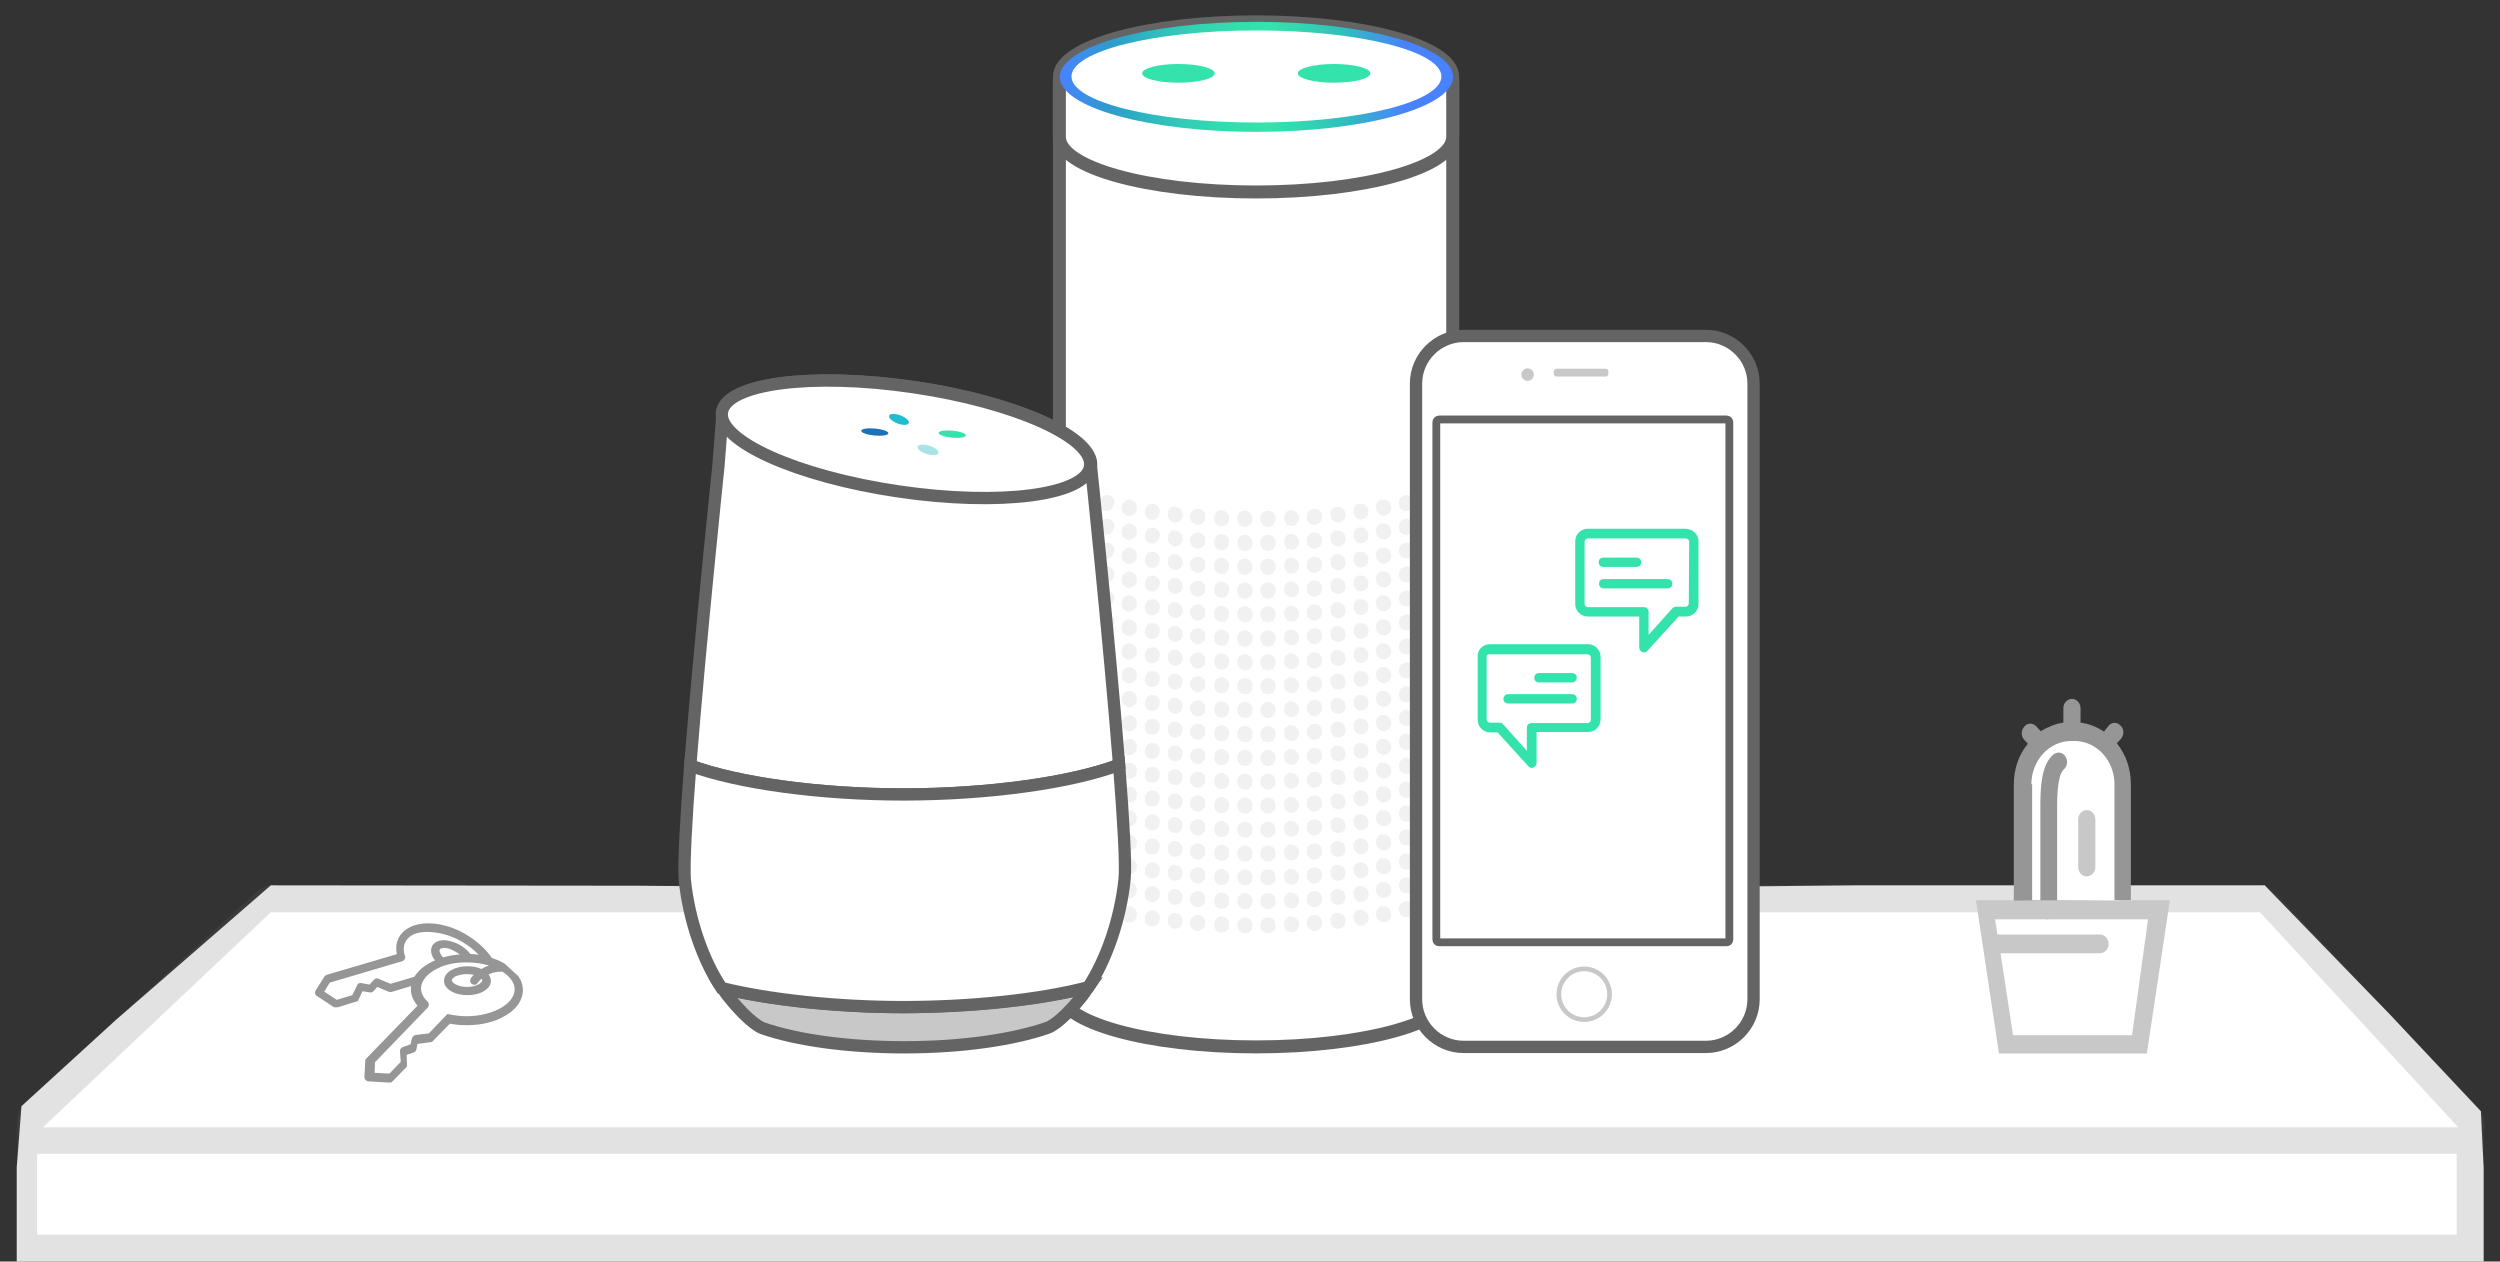 <?xml version="1.0" encoding="utf-8"?>
<!-- Generator: Adobe Illustrator 18.1.1, SVG Export Plug-In . SVG Version: 6.00 Build 0)  -->
<svg version="1.1" id="Calque_2" xmlns="http://www.w3.org/2000/svg" xmlns:xlink="http://www.w3.org/1999/xlink" x="0px" y="0px"
	 viewBox="-422.2 378.5 640.7 323.3" enable-background="new -422.2 378.5 640.7 323.3" xml:space="preserve">
<rect x="-422.2" y="378.5" width="640.7" height="323.3" fill="#333333" stroke="none"/>
<polygon fill="#FFFFFF" points="214.3,701.8 53,701.8 -102.9,701.8 -258.7,701.8 -417.9,701.8 -417.9,677.6 -416.7,662 
	-392.4,639.8 -352.8,605.4 -258.5,605.5 -102.9,606.9 52.9,605.4 158.2,605.4 190.1,638.3 213.6,663.3 214.3,677.8 "/>
<path opacity="0.19" fill="#646464" d="M110.9,701.8h96.8h6.6v-5.8v-22.5v-4.7c0.7-2.4,0.1-5.1-1.6-6.8l-50.8-53.5
	c-1.3-1.3-3.1-3.2-4.9-3.2h-509.8c-1.7,0-3.3,1.6-4.6,2.7l-58.4,52.9c-1.7,1.5-2.2,4.3-2,6.6v-0.2v6.2v22.5v5.8h6.6h101.9
	 M-352.8,612.3h509.8l50.8,55.1h-619L-352.8,612.3z M-295.6,701.8H97.1 M207.4,694.9h-620.1v-20.7h1.4h618.7V694.9z"/>
<title>echo-dot</title>
<g>
	<path fill="#FFFFFF" stroke="#646464" stroke-width="3.325" stroke-miterlimit="10" d="M-150.7,398.2c0-7.8,22.6-14.1,50.4-14.1
		s50.4,6.3,50.4,14.1v234.5c0,7.8-22.6,14.1-50.4,14.1s-50.4-6.3-50.4-14.1L-150.7,398.2L-150.7,398.2z"/>
	<path fill="#FFFFFF" stroke="#646464" stroke-width="3.325" stroke-miterlimit="10" d="M-150.7,399.5c0-7.8,22.6-14.1,50.4-14.1
		s50.4,6.3,50.4,14.1v14.1c0,7.8-22.6,14.1-50.4,14.1s-50.4-6.3-50.4-14.1L-150.7,399.5L-150.7,399.5z"/>
	<linearGradient id="SVGID_1_" gradientUnits="userSpaceOnUse" x1="-150.679" y1="398.227" x2="-49.793" y2="398.227">
		<stop  offset="0" style="stop-color:#4982FF"/>
		<stop  offset="0.13" style="stop-color:#2C9CCD"/>
		<stop  offset="0.24" style="stop-color:#2FBBBE"/>
		<stop  offset="0.34" style="stop-color:#32D1B4"/>
		<stop  offset="0.44" style="stop-color:#33DEAD"/>
		<stop  offset="0.53" style="stop-color:#34E3AB"/>
		<stop  offset="0.6" style="stop-color:#33D9B0"/>
		<stop  offset="0.72" style="stop-color:#30BFBC"/>
		<stop  offset="0.88" style="stop-color:#4982FF"/>
		<stop  offset="1" style="stop-color:#4982FF"/>
	</linearGradient>
	<ellipse fill="url(#SVGID_1_)" cx="-100.2" cy="398.2" rx="50.4" ry="14.1"/>
	<ellipse fill="#FFFFFF" cx="-100.2" cy="398.1" rx="47.4" ry="11.8"/>
	<ellipse fill="#34E3AB" cx="-120.2" cy="397.3" rx="9.3" ry="2.4"/>
	<ellipse fill="#34E3AB" cx="-80.3" cy="397.3" rx="9.3" ry="2.4"/>
	<g>
		<defs>
			<path id="SVGID_2_" d="M-150.3,382.8v249.7c0,7.8,22.4,14.1,50.2,14.1s50.2-6.3,50.2-14.1V382.8"/>
		</defs>
		<clipPath id="SVGID_3_">
			<use xlink:href="#SVGID_2_"  overflow="visible"/>
		</clipPath>
		<g opacity="0.25" clip-path="url(#SVGID_3_)">
			<path fill="#C8C8C8" d="M-44.9,496.6c0.6-0.9,1.7-1.2,2.6-0.6c0,0,0.1,0,0.1,0.1c0.9,0.5,1.3,1.7,0.8,2.6c0,0,0,0.1-0.1,0.1
				c-0.5,0.9-1.7,1.2-2.6,0.7c0,0-0.1-0.1-0.1-0.1c-0.9-0.5-1.3-1.7-0.8-2.6C-44.9,496.8-44.9,496.7-44.9,496.6L-44.9,496.6z
				 M-47.6,499.4c0.9-0.6,2-0.4,2.7,0.4c0,0,0,0.1,0.1,0.1c0.7,0.8,0.6,2.1-0.2,2.7c0,0-0.1,0.1-0.1,0.1c-0.8,0.6-2,0.5-2.7-0.3
				c0,0-0.1-0.1-0.1-0.1c-0.7-0.8-0.6-2,0.2-2.7C-47.7,499.5-47.7,499.4-47.6,499.4L-47.6,499.4z M-51.9,501.8c1-0.4,2.1,0,2.5,0.9
				c0,0,0,0.1,0,0.1c0.5,0.9,0.2,2.1-0.8,2.6c0,0-0.1,0-0.1,0.1c-0.9,0.5-2.1,0.1-2.5-0.9c0-0.1,0-0.1-0.1-0.2
				c-0.5-0.9-0.2-2.1,0.7-2.6C-52,501.9-51.9,501.8-51.9,501.8L-51.9,501.8z M-56.9,503.8c1-0.4,2.1,0.2,2.4,1.2
				c0,0.1,0,0.1,0.1,0.2c0.4,1-0.1,2.1-1.1,2.5c0,0-0.1,0-0.1,0c-1,0.4-2.1-0.2-2.4-1.1c0-0.1,0-0.1-0.1-0.2c-0.4-1,0.1-2.1,1-2.5
				C-57,503.8-57,503.8-56.9,503.8L-56.9,503.8z M-62.3,505.4c1-0.3,2.1,0.4,2.3,1.4c0,0,0,0.1,0,0.1c0.3,1-0.2,2.1-1.2,2.5
				c0,0-0.1,0-0.1,0c-1,0.3-2.1-0.3-2.3-1.3c0-0.1,0-0.1,0-0.2c-0.3-1,0.2-2.1,1.2-2.4C-62.5,505.4-62.4,505.4-62.3,505.4
				L-62.3,505.4z M-67.9,506.6c1-0.2,2,0.5,2.2,1.5c0,0,0,0.1,0,0.1c0.3,1-0.4,2.1-1.4,2.4c0,0-0.1,0-0.1,0c-1,0.2-2-0.4-2.3-1.5
				c0-0.1,0-0.1,0-0.2c-0.3-1,0.3-2.1,1.4-2.4C-68.1,506.6-68,506.6-67.9,506.6L-67.9,506.6z M-73.7,507.6c1-0.2,2,0.6,2.2,1.6
				c0,0,0,0.1,0,0.1c0.2,1.1-0.5,2.1-1.5,2.3c0,0-0.1,0-0.1,0c-1,0.2-2-0.5-2.2-1.6c0-0.1,0-0.1,0-0.2c-0.2-1,0.4-2.1,1.5-2.3
				C-73.8,507.6-73.8,507.6-73.7,507.6L-73.7,507.6z M-79.5,508.4c1.1-0.1,2,0.7,2.1,1.7c0,0,0,0.1,0,0.1c0.2,1.1-0.5,2.1-1.6,2.2
				c0,0-0.1,0-0.1,0c-1,0.1-2-0.6-2.1-1.7c0-0.1,0-0.1,0-0.2c-0.2-1,0.5-2.1,1.6-2.2C-79.7,508.4-79.6,508.4-79.5,508.4L-79.5,508.4
				z M-85.4,508.9c1.1-0.1,2,0.7,2,1.8c0,0,0,0.1,0,0.1c0.1,1.1-0.6,2-1.7,2.2c0,0-0.1,0-0.1,0c-1,0.1-2-0.7-2.1-1.7
				c0-0.1,0-0.1,0-0.2c-0.1-1.1,0.6-2,1.6-2.2C-85.5,508.9-85.5,508.9-85.4,508.9L-85.4,508.9z M-91.3,509.3c1.1,0,1.9,0.8,2,1.8
				c0,0,0,0.1,0,0.1c0.1,1.1-0.7,2-1.7,2.1c0,0-0.1,0-0.1,0c-1,0.1-1.9-0.7-2-1.8c0-0.1,0-0.1,0-0.2c-0.1-1.1,0.6-2,1.7-2.1
				C-91.4,509.3-91.4,509.3-91.3,509.3L-91.3,509.3z M-97.2,509.4c1.1,0,1.9,0.8,1.9,1.9c0,0,0,0.1,0,0.1c0.1,1.1-0.7,2-1.8,2.1
				c0,0-0.1,0-0.1,0c-1.1,0-1.9-0.8-2-1.8c0-0.1,0-0.1,0-0.2c-0.1-1.1,0.7-2,1.8-2.1C-97.4,509.4-97.3,509.4-97.2,509.4L-97.2,509.4
				z M-103.1,509.4c1.1,0,1.9,0.9,1.9,2c0,0,0,0.1,0,0.1c0,1.1-0.8,2-1.9,2c0,0-0.1,0-0.1,0c-1.1,0-1.9-0.9-1.9-1.9
				c0-0.1,0-0.1,0-0.2c-0.1-1.1,0.8-2,1.8-2C-103.3,509.4-103.2,509.4-103.1,509.4L-103.1,509.4z M-109,509.3c1.1,0.1,1.9,1,1.8,2
				c0,0,0,0.1,0,0.1c0,1.1-0.8,2-1.9,2c0,0-0.1,0-0.1,0c-1.1,0-1.9-0.9-1.8-2c0-0.1,0-0.1,0-0.2c0-1.1,0.8-1.9,1.9-2
				C-109.2,509.2-109.1,509.2-109,509.3L-109,509.3z M-115,508.9c1.1,0.1,1.8,1,1.7,2.1c0,0,0,0.1,0,0.1c0,1.1-0.9,1.9-2,1.9
				c0,0-0.1,0-0.1,0c-1-0.1-1.8-1-1.8-2c0-0.1,0-0.1,0-0.2c0-1.1,0.9-1.9,2-1.9C-115.1,508.9-115,508.9-115,508.9L-115,508.9z
				 M-120.8,508.4c1,0.1,1.8,1.1,1.7,2.1c0,0,0,0.1,0,0.1c-0.1,1.1-1,1.9-2,1.8c0,0-0.1,0-0.1,0c-1-0.1-1.8-1.1-1.7-2.1
				c0-0.1,0-0.1,0-0.2c0-1.1,0.9-1.9,2-1.8C-120.9,508.3-120.9,508.3-120.8,508.4L-120.8,508.4z M-126.6,507.6
				c1,0.2,1.8,1.1,1.6,2.2c0,0,0,0.1,0,0.1c-0.1,1.1-1,1.9-2.1,1.8c0,0-0.1,0-0.1,0c-1-0.1-1.8-1.1-1.6-2.1c0-0.1,0-0.1,0-0.2
				c0.1-1.1,1-1.9,2.1-1.8C-126.8,507.6-126.7,507.6-126.6,507.6L-126.6,507.6z M-132.4,506.6c1,0.2,1.7,1.2,1.5,2.3
				c0,0,0,0.1,0,0.1c-0.1,1.1-1.1,1.8-2.2,1.7c0,0-0.1,0-0.1,0c-1-0.2-1.7-1.2-1.5-2.2c0-0.1,0-0.1,0-0.2c0.1-1.1,1.1-1.8,2.1-1.7
				C-132.5,506.6-132.5,506.6-132.4,506.6L-132.4,506.6z M-138,505.4c1,0.3,1.6,1.3,1.4,2.3c0,0.1,0,0.1-0.1,0.2
				c-0.2,1.1-1.2,1.7-2.3,1.5c0,0-0.1,0-0.1,0c-1-0.2-1.7-1.3-1.4-2.3c0-0.1,0-0.1,0.1-0.2c0.2-1,1.2-1.7,2.2-1.5
				C-138.2,505.3-138.1,505.4-138,505.4L-138,505.4z M-143.5,503.8c1,0.3,1.5,1.4,1.2,2.4c0,0,0,0.1,0,0.1c-0.3,1-1.4,1.6-2.4,1.4
				c0,0-0.1,0-0.1,0c-1-0.3-1.6-1.4-1.2-2.4c0-0.1,0-0.1,0.1-0.2c0.3-1,1.3-1.6,2.4-1.4C-143.6,503.7-143.5,503.8-143.5,503.8
				L-143.5,503.8z M-148.5,501.8c0.9,0.5,1.3,1.6,0.9,2.6c0,0,0,0.1,0,0.1c-0.4,1-1.5,1.5-2.5,1.1c0,0-0.1,0-0.1,0
				c-1-0.4-1.4-1.6-1-2.5c0-0.1,0-0.1,0.1-0.2c0.4-1,1.5-1.5,2.5-1.1C-148.7,501.7-148.6,501.8-148.5,501.8L-148.5,501.8z
				 M-152.8,499.3c0.9,0.6,1,1.8,0.4,2.7c0,0,0,0.1-0.1,0.1c-0.6,0.9-1.8,1.2-2.7,0.6c0,0-0.1,0-0.1-0.1c-0.9-0.6-1.1-1.8-0.5-2.7
				c0,0,0.1-0.1,0.1-0.1c0.6-0.9,1.8-1.2,2.7-0.6C-152.9,499.2-152.9,499.3-152.8,499.3L-152.8,499.3z M-155.6,496.5
				c0.6,0.9,0.3,2.1-0.6,2.6c0,0-0.1,0-0.1,0.1c-0.9,0.6-2.1,0.5-2.7-0.4c0,0,0-0.1-0.1-0.1c-0.6-0.9-0.4-2.1,0.5-2.6
				c0,0,0.1-0.1,0.2-0.1c0.8-0.6,2.1-0.5,2.7,0.4C-155.6,496.4-155.6,496.4-155.6,496.5L-155.6,496.5z M-44.9,508.9
				c0.6-0.9,1.7-1.2,2.6-0.6c0,0,0.1,0,0.1,0.1c0.9,0.5,1.3,1.7,0.8,2.6c0,0,0,0.1-0.1,0.1c-0.5,0.9-1.7,1.2-2.6,0.7
				c0,0-0.1-0.1-0.1-0.1c-0.9-0.5-1.3-1.7-0.8-2.6C-44.9,509-44.9,509-44.9,508.9L-44.9,508.9z M-47.6,511.6c0.9-0.6,2-0.4,2.7,0.4
				c0,0,0,0.1,0.1,0.1c0.7,0.8,0.6,2.1-0.2,2.7c0,0-0.1,0.1-0.1,0.1c-0.8,0.6-2,0.5-2.7-0.3c0,0-0.1-0.1-0.1-0.1
				c-0.7-0.8-0.6-2,0.2-2.7C-47.7,511.7-47.7,511.7-47.6,511.6L-47.6,511.6z M-51.9,514c1-0.4,2.1,0,2.5,0.9c0,0,0,0.1,0,0.1
				c0.5,0.9,0.2,2.1-0.8,2.6c0,0-0.1,0-0.1,0.1c-0.9,0.5-2.1,0.1-2.5-0.9c0-0.1,0-0.1-0.1-0.2c-0.5-0.9-0.2-2.1,0.7-2.6
				C-52,514.1-51.9,514.1-51.9,514L-51.9,514z M-56.9,516c1-0.4,2.1,0.2,2.4,1.2c0,0.1,0,0.1,0.1,0.2c0.4,1-0.1,2.1-1.1,2.5
				c0,0-0.1,0-0.1,0c-1,0.4-2.1-0.2-2.4-1.1c0-0.1,0-0.1-0.1-0.2c-0.4-1,0.1-2.1,1-2.5C-57,516.1-57,516.1-56.9,516L-56.9,516z
				 M-62.3,517.6c1-0.3,2.1,0.4,2.3,1.4c0,0,0,0.1,0,0.1c0.3,1-0.2,2.1-1.2,2.5c0,0-0.1,0-0.1,0c-1,0.3-2.1-0.3-2.3-1.3
				c0-0.1,0-0.1,0-0.2c-0.3-1,0.2-2.1,1.2-2.4C-62.5,517.7-62.4,517.6-62.3,517.6L-62.3,517.6z M-67.9,518.9c1-0.2,2,0.5,2.2,1.5
				c0,0,0,0.1,0,0.1c0.3,1-0.4,2.1-1.4,2.4c0,0-0.1,0-0.1,0c-1,0.2-2-0.4-2.3-1.5c0-0.1,0-0.1,0-0.2c-0.3-1,0.3-2.1,1.4-2.4
				C-68.1,518.9-68,518.9-67.9,518.9L-67.9,518.9z M-73.7,519.9c1-0.2,2,0.6,2.2,1.6c0,0,0,0.1,0,0.1c0.2,1.1-0.5,2.1-1.5,2.3
				c0,0-0.1,0-0.1,0c-1,0.2-2-0.5-2.2-1.6c0-0.1,0-0.1,0-0.2c-0.2-1,0.4-2.1,1.5-2.3C-73.8,519.9-73.8,519.9-73.7,519.9L-73.7,519.9
				z M-79.5,520.6c1.1-0.1,2,0.7,2.1,1.7c0,0,0,0.1,0,0.1c0.2,1.1-0.5,2.1-1.6,2.2c0,0-0.1,0-0.1,0c-1,0.1-2-0.6-2.1-1.7
				c0-0.1,0-0.1,0-0.2c-0.2-1,0.5-2.1,1.6-2.2C-79.7,520.6-79.6,520.6-79.5,520.6L-79.5,520.6z M-85.4,521.2c1.1-0.1,2,0.7,2,1.8
				c0,0,0,0.1,0,0.1c0.1,1.1-0.6,2-1.7,2.2c0,0-0.1,0-0.1,0c-1,0.1-2-0.7-2.1-1.7c0-0.1,0-0.1,0-0.2c-0.1-1.1,0.6-2,1.6-2.2
				C-85.5,521.2-85.5,521.2-85.4,521.2L-85.4,521.2z M-91.3,521.5c1.1,0,1.9,0.8,2,1.8c0,0,0,0.1,0,0.1c0.1,1.1-0.7,2-1.7,2.1
				c0,0-0.1,0-0.1,0c-1,0.1-1.9-0.7-2-1.8c0-0.1,0-0.1,0-0.2c-0.1-1.1,0.6-2,1.7-2.1C-91.4,521.5-91.4,521.5-91.3,521.5L-91.3,521.5
				z M-97.2,521.7c1.1,0,1.9,0.8,1.9,1.9c0,0,0,0.1,0,0.1c0.1,1.1-0.7,2-1.8,2.1c0,0-0.1,0-0.1,0c-1.1,0-1.9-0.8-2-1.8
				c0-0.1,0-0.1,0-0.2c-0.1-1.1,0.7-2,1.8-2.1C-97.4,521.7-97.3,521.7-97.2,521.7L-97.2,521.7z M-103.1,521.7c1.1,0,1.9,0.9,1.9,2
				c0,0,0,0.1,0,0.1c0,1.1-0.8,2-1.9,2c0,0-0.1,0-0.1,0c-1.1,0-1.9-0.9-1.9-1.9c0-0.1,0-0.1,0-0.2c-0.1-1.1,0.8-2,1.8-2
				C-103.3,521.7-103.2,521.7-103.1,521.7L-103.1,521.7z M-109,521.5c1.1,0.1,1.9,1,1.8,2c0,0,0,0.1,0,0.1c0,1.1-0.8,2-1.9,2
				c0,0-0.1,0-0.1,0c-1.1,0-1.9-0.9-1.8-2c0-0.1,0-0.1,0-0.2c0-1.1,0.8-1.9,1.9-2C-109.2,521.5-109.1,521.5-109,521.5L-109,521.5z
				 M-115,521.2c1.1,0.1,1.8,1,1.7,2.1c0,0,0,0.1,0,0.1c0,1.1-0.9,1.9-2,1.9c0,0-0.1,0-0.1,0c-1-0.1-1.8-1-1.8-2c0-0.1,0-0.1,0-0.2
				c0-1.1,0.9-1.9,1.9-1.9C-115.1,521.1-115,521.1-115,521.2L-115,521.2z M-120.8,520.6c1,0.1,1.8,1.1,1.7,2.1c0,0,0,0.1,0,0.1
				c-0.1,1.1-1,1.9-2,1.8c0,0-0.1,0-0.1,0c-1-0.1-1.8-1.1-1.7-2.1c0-0.1,0-0.1,0-0.2c0-1.1,0.9-1.9,2-1.8
				C-120.9,520.6-120.9,520.6-120.8,520.6L-120.8,520.6z M-126.6,519.9c1,0.2,1.8,1.1,1.6,2.2c0,0,0,0.1,0,0.1
				c-0.1,1.1-1,1.9-2.1,1.8c0,0-0.1,0-0.1,0c-1-0.1-1.8-1.1-1.6-2.1c0-0.1,0-0.1,0-0.2c0.1-1.1,1-1.9,2.1-1.8
				C-126.8,519.8-126.7,519.8-126.6,519.9L-126.6,519.9z M-132.4,518.9c1,0.2,1.7,1.2,1.5,2.3c0,0,0,0.1,0,0.1
				c-0.1,1.1-1.1,1.8-2.2,1.7c0,0-0.1,0-0.1,0c-1-0.2-1.7-1.2-1.5-2.2c0-0.1,0-0.1,0-0.2c0.1-1.1,1.1-1.8,2.1-1.7
				C-132.5,518.8-132.5,518.9-132.4,518.9L-132.4,518.9z M-138,517.6c1,0.3,1.6,1.3,1.4,2.3c0,0.1,0,0.1-0.1,0.2
				c-0.2,1.1-1.2,1.7-2.3,1.5c0,0-0.1,0-0.1,0c-1-0.2-1.7-1.3-1.4-2.3c0-0.1,0-0.1,0.1-0.2c0.2-1,1.2-1.7,2.2-1.5
				C-138.2,517.6-138.1,517.6-138,517.6L-138,517.6z M-143.5,516c1,0.3,1.5,1.4,1.2,2.4c0,0,0,0.1,0,0.1c-0.3,1-1.4,1.6-2.4,1.4
				c0,0-0.1,0-0.1,0c-1-0.3-1.6-1.4-1.2-2.4c0-0.1,0-0.1,0.1-0.2c0.3-1,1.3-1.6,2.4-1.4C-143.6,516-143.5,516-143.5,516L-143.5,516z
				 M-148.5,514c0.9,0.5,1.3,1.6,0.9,2.6c0,0,0,0.1,0,0.1c-0.4,1-1.5,1.5-2.5,1.1c0,0-0.1,0-0.1,0c-1-0.4-1.4-1.6-1-2.5
				c0-0.1,0-0.1,0.1-0.2c0.4-1,1.5-1.5,2.5-1.1C-148.7,514-148.6,514-148.5,514L-148.5,514z M-152.8,511.6c0.9,0.6,1,1.8,0.4,2.7
				c0,0,0,0.1-0.1,0.1c-0.6,0.9-1.8,1.2-2.7,0.6c0,0-0.1,0-0.1-0.1c-0.9-0.6-1.1-1.8-0.5-2.7c0,0,0.1-0.1,0.1-0.1
				c0.6-0.9,1.8-1.2,2.7-0.6C-152.9,511.5-152.9,511.5-152.8,511.6L-152.8,511.6z M-155.6,508.8c0.6,0.9,0.3,2.1-0.6,2.6
				c0,0-0.1,0-0.1,0.1c-0.9,0.6-2.1,0.5-2.7-0.4c0,0,0-0.1-0.1-0.1c-0.6-0.9-0.4-2.1,0.5-2.6c0,0,0.1-0.1,0.1-0.1
				c0.8-0.6,2.1-0.5,2.7,0.4C-155.6,508.7-155.6,508.7-155.6,508.8L-155.6,508.8z M-44.9,515c0.6-0.9,1.7-1.2,2.6-0.6
				c0,0,0.1,0,0.1,0.1c0.9,0.5,1.3,1.7,0.8,2.6c0,0,0,0.1-0.1,0.1c-0.5,0.9-1.7,1.2-2.6,0.7c0,0-0.1-0.1-0.1-0.1
				c-0.9-0.5-1.3-1.7-0.8-2.6C-45,515.1-44.9,515.1-44.9,515L-44.9,515z M-47.6,517.7c0.9-0.6,2-0.4,2.7,0.4c0,0,0,0.1,0.1,0.1
				c0.7,0.8,0.6,2.1-0.2,2.7c0,0-0.1,0.1-0.1,0.1c-0.8,0.6-2,0.5-2.7-0.3c0,0-0.1-0.1-0.1-0.1c-0.7-0.8-0.6-2,0.2-2.7
				C-47.7,517.8-47.7,517.8-47.6,517.7L-47.6,517.7z M-51.9,520.2c1-0.4,2.1,0,2.5,0.9c0,0,0,0.1,0,0.1c0.5,0.9,0.2,2.1-0.8,2.6
				c0,0-0.1,0-0.1,0.1c-0.9,0.5-2.1,0.1-2.5-0.9c0-0.1,0-0.1-0.1-0.2c-0.5-0.9-0.2-2.1,0.7-2.6C-52,520.2-51.9,520.2-51.9,520.2
				L-51.9,520.2z M-56.9,522.2c1-0.4,2.1,0.2,2.4,1.2c0,0.1,0,0.1,0.1,0.2c0.4,1-0.1,2.1-1.1,2.5c0,0-0.1,0-0.1,0
				c-1,0.4-2.1-0.2-2.4-1.1c0-0.1,0-0.1-0.1-0.2c-0.4-1,0.1-2.1,1-2.5C-57,522.3-57,522.2-56.9,522.2L-56.9,522.2z M-62.3,523.7
				c1-0.3,2.1,0.4,2.3,1.4c0,0,0,0.1,0,0.1c0.3,1-0.2,2.1-1.2,2.5c0,0-0.1,0-0.1,0c-1,0.3-2.1-0.3-2.3-1.3c0-0.1,0-0.1,0-0.2
				c-0.3-1,0.2-2.1,1.2-2.4C-62.5,523.8-62.4,523.8-62.3,523.7L-62.3,523.7z M-67.9,525c1-0.2,2,0.5,2.2,1.5c0,0,0,0.1,0,0.1
				c0.3,1-0.4,2.1-1.4,2.4c0,0-0.1,0-0.1,0c-1,0.2-2-0.4-2.3-1.5c0-0.1,0-0.1,0-0.2c-0.3-1,0.3-2.1,1.4-2.4
				C-68.1,525-68,525-67.9,525L-67.9,525z M-73.7,526c1-0.2,2,0.6,2.2,1.6c0,0,0,0.1,0,0.1c0.2,1.1-0.5,2.1-1.5,2.3c0,0-0.1,0-0.1,0
				c-1,0.2-2-0.5-2.2-1.6c0-0.1,0-0.1,0-0.2c-0.2-1,0.4-2.1,1.5-2.3C-73.8,526-73.8,526-73.7,526L-73.7,526z M-79.5,526.7
				c1.1-0.1,2,0.7,2.1,1.7c0,0,0,0.1,0,0.1c0.2,1.1-0.5,2.1-1.6,2.2c0,0-0.1,0-0.1,0c-1,0.1-2-0.6-2.1-1.7c0-0.1,0-0.1,0-0.2
				c-0.2-1,0.5-2.1,1.6-2.2C-79.7,526.8-79.6,526.7-79.5,526.7L-79.5,526.7z M-85.4,527.3c1.1-0.1,2,0.7,2,1.8c0,0,0,0.1,0,0.1
				c0.1,1.1-0.6,2-1.7,2.2c0,0-0.1,0-0.1,0c-1,0.1-2-0.7-2.1-1.7c0-0.1,0-0.1,0-0.2c-0.1-1.1,0.6-2,1.6-2.2
				C-85.5,527.3-85.5,527.3-85.4,527.3L-85.4,527.3z M-91.3,527.6c1.1,0,1.9,0.8,2,1.8c0,0,0,0.1,0,0.1c0.1,1.1-0.7,2-1.7,2.1
				c0,0-0.1,0-0.1,0c-1,0.1-1.9-0.7-2-1.8c0-0.1,0-0.1,0-0.2c-0.1-1.1,0.6-2,1.7-2.1C-91.4,527.6-91.4,527.6-91.3,527.6L-91.3,527.6
				z M-97.2,527.8c1.1,0,1.9,0.8,1.9,1.9c0,0,0,0.1,0,0.1c0.1,1.1-0.7,2-1.8,2.1c0,0-0.1,0-0.1,0c-1.1,0-1.9-0.8-2-1.8
				c0-0.1,0-0.1,0-0.2c-0.1-1.1,0.7-2,1.8-2.1C-97.3,527.8-97.3,527.8-97.2,527.8L-97.2,527.8z M-103.1,527.8c1.1,0,1.9,0.9,1.9,2
				c0,0,0,0.1,0,0.1c0,1.1-0.8,2-1.9,2c0,0-0.1,0-0.1,0c-1.1,0-1.9-0.9-1.9-1.9c0-0.1,0-0.1,0-0.2c-0.1-1.1,0.8-2,1.8-2
				C-103.3,527.8-103.2,527.8-103.1,527.8L-103.1,527.8z M-109,527.6c1.1,0.1,1.9,0.9,1.8,2c0,0,0,0.1,0,0.1c0,1.1-0.8,2-1.9,2
				c0,0-0.1,0-0.1,0c-1.1,0-1.9-0.9-1.8-2c0-0.1,0-0.1,0-0.2c0-1.1,0.8-1.9,1.9-2C-109.2,527.6-109.1,527.6-109,527.6L-109,527.6z
				 M-115,527.3c1.1,0.1,1.8,1,1.7,2.1c0,0,0,0.1,0,0.1c0,1.1-0.9,1.9-2,1.9c0,0-0.1,0-0.1,0c-1-0.1-1.8-1-1.8-2c0,0,0-0.1,0-0.1
				c0-1.1,0.9-1.9,1.9-1.9C-115.1,527.3-115,527.3-115,527.3L-115,527.3z M-120.8,526.7c1,0.1,1.8,1.1,1.7,2.1c0,0,0,0.1,0,0.1
				c-0.1,1.1-1,1.9-2,1.8c0,0-0.1,0-0.1,0c-1-0.1-1.8-1.1-1.7-2.1c0-0.1,0-0.1,0-0.2c0-1.1,0.9-1.9,2-1.8
				C-120.9,526.7-120.9,526.7-120.8,526.7L-120.8,526.7z M-126.6,526c1,0.2,1.8,1.1,1.6,2.2c0,0,0,0.1,0,0.1c-0.1,1.1-1,1.9-2.1,1.8
				c0,0-0.1,0-0.1,0c-1-0.1-1.8-1.1-1.6-2.1c0-0.1,0-0.1,0-0.2c0.1-1.1,1-1.9,2.1-1.8C-126.8,526-126.7,526-126.6,526L-126.6,526z
				 M-132.4,525c1,0.2,1.7,1.2,1.5,2.3c0,0,0,0.1,0,0.1c-0.1,1.1-1.1,1.8-2.2,1.7c0,0-0.1,0-0.1,0c-1-0.2-1.7-1.2-1.5-2.2
				c0-0.1,0-0.1,0-0.2c0.1-1.1,1.1-1.8,2.1-1.7C-132.5,525-132.5,525-132.4,525L-132.4,525z M-138,523.7c1,0.3,1.6,1.3,1.4,2.3
				c0,0.1,0,0.1-0.1,0.2c-0.2,1.1-1.2,1.7-2.3,1.5c0,0-0.1,0-0.1,0c-1-0.2-1.7-1.3-1.4-2.3c0-0.1,0-0.1,0.1-0.2
				c0.2-1,1.2-1.7,2.2-1.5C-138.2,523.7-138.1,523.7-138,523.7L-138,523.7z M-143.5,522.2c1,0.3,1.5,1.4,1.2,2.4c0,0,0,0.1,0,0.1
				c-0.3,1-1.4,1.6-2.4,1.4c0,0-0.1,0-0.1,0c-1-0.3-1.6-1.4-1.2-2.4c0-0.1,0-0.1,0.1-0.2c0.3-1,1.3-1.6,2.4-1.4
				C-143.6,522.2-143.5,522.2-143.5,522.2L-143.5,522.2z M-148.5,520.2c0.9,0.5,1.3,1.6,0.9,2.6c0,0,0,0.1,0,0.1
				c-0.4,1-1.5,1.5-2.5,1.1c0,0-0.1,0-0.1,0c-0.9-0.5-1.3-1.6-0.9-2.5c0,0,0-0.1,0.1-0.1c0.4-1,1.5-1.5,2.5-1.1
				C-148.6,520.1-148.6,520.1-148.5,520.2L-148.5,520.2z M-152.8,517.7c0.9,0.6,1,1.8,0.4,2.7c0,0,0,0.1-0.1,0.1
				c-0.6,0.9-1.8,1.2-2.7,0.6c0,0-0.1,0-0.1-0.1c-0.9-0.6-1.1-1.8-0.5-2.7c0,0,0.1-0.1,0.1-0.1c0.6-0.9,1.8-1.2,2.7-0.6
				C-152.9,517.6-152.9,517.6-152.8,517.7L-152.8,517.7z M-155.6,514.9c0.6,0.9,0.3,2.1-0.6,2.6c0,0-0.1,0-0.1,0.1
				c-0.9,0.6-2.1,0.5-2.7-0.4c0,0,0-0.1-0.1-0.1c-0.6-0.9-0.4-2.1,0.5-2.6c0,0,0.1-0.1,0.1-0.1c0.8-0.6,2.1-0.5,2.7,0.4
				C-155.6,514.8-155.6,514.8-155.6,514.9L-155.6,514.9z M-44.9,502.8c0.6-0.9,1.7-1.2,2.6-0.6c0,0,0.1,0,0.1,0.1
				c0.9,0.5,1.3,1.7,0.8,2.6c0,0,0,0.1-0.1,0.1c-0.5,0.9-1.7,1.2-2.6,0.7c0,0-0.1-0.1-0.1-0.1c-0.9-0.5-1.3-1.7-0.8-2.6
				C-44.9,502.9-44.9,502.8-44.9,502.8L-44.9,502.8z M-47.6,505.5c0.9-0.6,2-0.4,2.7,0.4c0,0,0,0.1,0.1,0.1c0.7,0.8,0.6,2.1-0.2,2.7
				c0,0-0.1,0.1-0.1,0.1c-0.8,0.6-2,0.5-2.7-0.3c0,0-0.1-0.1-0.1-0.1c-0.7-0.8-0.6-2,0.2-2.7C-47.7,505.6-47.7,505.6-47.6,505.5
				L-47.6,505.5z M-51.9,507.9c1-0.4,2.1,0,2.5,0.9c0,0,0,0.1,0,0.1c0.5,0.9,0.2,2.1-0.8,2.6c0,0-0.1,0-0.1,0.1
				c-0.9,0.5-2.1,0.1-2.5-0.9c0-0.1,0-0.1-0.1-0.2c-0.5-0.9-0.2-2.1,0.7-2.6C-52,508-51.9,508-51.9,507.9L-51.9,507.9z M-56.9,509.9
				c1-0.4,2.1,0.2,2.4,1.2c0,0.1,0,0.1,0.1,0.2c0.4,1-0.1,2.1-1.1,2.5c0,0-0.1,0-0.1,0c-1,0.4-2.1-0.2-2.4-1.1c0-0.1,0-0.1-0.1-0.2
				c-0.4-1,0.1-2.1,1-2.5C-57,510-57,509.9-56.9,509.9L-56.9,509.9z M-62.3,511.5c1-0.3,2.1,0.4,2.3,1.4c0,0,0,0.1,0,0.1
				c0.3,1-0.2,2.1-1.2,2.5c0,0-0.1,0-0.1,0c-1,0.3-2.1-0.3-2.3-1.3c0-0.1,0-0.1,0-0.2c-0.3-1,0.2-2.1,1.2-2.4
				C-62.5,511.5-62.4,511.5-62.3,511.5L-62.3,511.5z M-67.9,512.7c1-0.2,2,0.5,2.2,1.5c0,0,0,0.1,0,0.1c0.3,1-0.4,2.1-1.4,2.4
				c0,0-0.1,0-0.1,0c-1,0.2-2-0.4-2.3-1.5c0-0.1,0-0.1,0-0.2c-0.3-1,0.3-2.1,1.4-2.4C-68.1,512.8-68,512.8-67.9,512.7L-67.9,512.7z
				 M-73.7,513.7c1-0.2,2,0.6,2.2,1.6c0,0,0,0.1,0,0.1c0.2,1.1-0.5,2.1-1.5,2.3c0,0-0.1,0-0.1,0c-1,0.2-2-0.5-2.2-1.6
				c0-0.1,0-0.1,0-0.2c-0.2-1,0.4-2.1,1.5-2.3C-73.8,513.7-73.8,513.7-73.7,513.7L-73.7,513.7z M-79.5,514.5c1.1-0.1,2,0.7,2.1,1.7
				c0,0,0,0.1,0,0.1c0.2,1.1-0.5,2.1-1.6,2.2c0,0-0.1,0-0.1,0c-1,0.1-2-0.6-2.1-1.7c0-0.1,0-0.1,0-0.2c-0.2-1,0.5-2.1,1.6-2.2
				C-79.7,514.5-79.6,514.5-79.5,514.5L-79.5,514.5z M-85.4,515c1.1-0.1,2,0.7,2,1.8c0,0,0,0.1,0,0.1c0.1,1.1-0.6,2-1.7,2.2
				c0,0-0.1,0-0.1,0c-1,0.1-2-0.7-2.1-1.7c0-0.1,0-0.1,0-0.2c-0.1-1.1,0.6-2,1.6-2.2C-85.5,515-85.5,515-85.4,515L-85.4,515z
				 M-91.3,515.4c1.1,0,1.9,0.8,2,1.8c0,0,0,0.1,0,0.1c0.1,1.1-0.7,2-1.7,2.1c0,0-0.1,0-0.1,0c-1,0.1-1.9-0.7-2-1.8
				c0-0.1,0-0.1,0-0.2c-0.1-1.1,0.7-2,1.7-2.1C-91.4,515.4-91.4,515.4-91.3,515.4z M-97.2,515.6c1.1,0,1.9,0.8,1.9,1.9
				c0,0,0,0.1,0,0.1c0.1,1.1-0.7,2-1.8,2.1c0,0-0.1,0-0.1,0c-1.1,0-1.9-0.8-2-1.8c0-0.1,0-0.1,0-0.2c-0.1-1.1,0.7-2,1.8-2.1
				C-97.4,515.6-97.3,515.6-97.2,515.6L-97.2,515.6z M-103.1,515.6c1.1,0,1.9,0.9,1.9,2c0,0,0,0.1,0,0.1c0,1.1-0.8,2-1.9,2
				c0,0-0.1,0-0.1,0c-1.1,0-1.9-0.9-1.9-1.9c0-0.1,0-0.1,0-0.2c-0.1-1.1,0.8-2,1.8-2C-103.3,515.5-103.2,515.5-103.1,515.6
				L-103.1,515.6z M-109,515.4c1.1,0.1,1.9,0.9,1.8,2c0,0,0,0.1,0,0.1c0,1.1-0.8,2-1.9,2c0,0-0.1,0-0.1,0c-1.1,0-1.9-0.9-1.8-2
				c0-0.1,0-0.1,0-0.2c0-1.1,0.8-1.9,1.9-2C-109.2,515.4-109.1,515.4-109,515.4L-109,515.4z M-115,515c1.1,0.1,1.8,1,1.7,2.1
				c0,0,0,0.1,0,0.1c0,1.1-0.9,1.9-2,1.9c0,0-0.1,0-0.1,0c-1-0.1-1.8-1-1.8-2c0-0.1,0-0.1,0-0.2c0-1.1,0.9-1.9,1.9-1.9
				C-115.1,515-115,515-115,515L-115,515z M-120.8,514.5c1,0.1,1.8,1.1,1.7,2.1c0,0,0,0.1,0,0.1c-0.1,1.1-1,1.9-2,1.8
				c0,0-0.1,0-0.1,0c-1-0.1-1.8-1.1-1.7-2.1c0-0.1,0-0.1,0-0.2c0-1.1,0.9-1.9,2-1.8C-120.9,514.5-120.9,514.5-120.8,514.5
				L-120.8,514.5z M-126.6,513.7c1,0.2,1.8,1.1,1.6,2.2c0,0,0,0.1,0,0.1c-0.1,1.1-1,1.9-2.1,1.8c0,0-0.1,0-0.1,0
				c-1-0.1-1.8-1.1-1.6-2.1c0-0.1,0-0.1,0-0.2c0.1-1.1,1-1.9,2.1-1.8C-126.8,513.7-126.7,513.7-126.6,513.7L-126.6,513.7z
				 M-132.4,512.7c1,0.2,1.7,1.2,1.5,2.3c0,0,0,0.1,0,0.1c-0.1,1.1-1.1,1.8-2.2,1.7c0,0-0.1,0-0.1,0c-1-0.2-1.7-1.2-1.5-2.2
				c0-0.1,0-0.1,0-0.2c0.1-1.1,1.1-1.8,2.1-1.7C-132.5,512.7-132.5,512.7-132.4,512.7L-132.4,512.7z M-138,511.5
				c1,0.3,1.6,1.3,1.4,2.3c0,0.1,0,0.1-0.1,0.2c-0.2,1.1-1.2,1.7-2.3,1.5c0,0-0.1,0-0.1,0c-1-0.2-1.7-1.3-1.4-2.3
				c0-0.1,0-0.1,0.1-0.2c0.2-1,1.2-1.7,2.2-1.5C-138.2,511.5-138.1,511.5-138,511.5L-138,511.5z M-143.5,509.9
				c1,0.3,1.5,1.4,1.2,2.4c0,0,0,0.1,0,0.1c-0.3,1-1.4,1.6-2.4,1.4c0,0-0.1,0-0.1,0c-1-0.3-1.6-1.4-1.2-2.4c0-0.1,0-0.1,0.1-0.2
				c0.3-1,1.3-1.6,2.4-1.4C-143.6,509.9-143.5,509.9-143.5,509.9L-143.5,509.9z M-148.5,507.9c0.9,0.5,1.3,1.6,0.9,2.6
				c0,0,0,0.1,0,0.1c-0.4,1-1.5,1.5-2.5,1.1c0,0-0.1,0-0.1,0c-1-0.4-1.4-1.6-1-2.5c0-0.1,0-0.1,0.1-0.2c0.4-1,1.5-1.5,2.5-1.1
				C-148.7,507.9-148.6,507.9-148.5,507.9L-148.5,507.9z M-152.8,505.4c0.9,0.6,1,1.8,0.4,2.7c0,0,0,0.1-0.1,0.1
				c-0.6,0.9-1.8,1.2-2.7,0.6c0,0-0.1,0-0.1-0.1c-0.9-0.6-1.1-1.8-0.5-2.7c0,0,0.1-0.1,0.1-0.1c0.6-0.9,1.8-1.2,2.7-0.6
				C-152.9,505.4-152.9,505.4-152.8,505.4L-152.8,505.4z M-155.6,502.6c0.6,0.9,0.3,2.1-0.6,2.6c0,0-0.1,0-0.1,0.1
				c-0.9,0.6-2.1,0.5-2.7-0.4c0,0,0-0.1-0.1-0.1c-0.6-0.9-0.4-2.1,0.5-2.6c0,0,0.1-0.1,0.1-0.1c0.8-0.6,2.1-0.5,2.7,0.4
				C-155.6,502.5-155.6,502.6-155.6,502.6L-155.6,502.6z M-44.9,521.1c0.6-0.9,1.7-1.2,2.6-0.6c0,0,0.1,0,0.1,0.1
				c0.9,0.5,1.3,1.7,0.8,2.6c0,0,0,0.1-0.1,0.1c-0.5,0.9-1.7,1.2-2.6,0.7c0,0-0.1-0.1-0.1-0.1c-0.9-0.5-1.3-1.7-0.8-2.6
				C-44.9,521.3-44.9,521.2-44.9,521.1L-44.9,521.1z M-47.6,523.9c0.9-0.6,2-0.4,2.7,0.4c0,0,0,0.1,0.1,0.1c0.7,0.8,0.6,2.1-0.2,2.7
				c0,0-0.1,0.1-0.1,0.1c-0.8,0.6-2,0.5-2.7-0.3c0,0-0.1-0.1-0.1-0.1c-0.7-0.8-0.6-2,0.2-2.7C-47.7,524-47.7,523.9-47.6,523.9
				L-47.6,523.9z M-51.9,526.3c1-0.4,2.1,0,2.5,0.9c0,0,0,0.1,0,0.1c0.5,0.9,0.2,2.1-0.8,2.6c0,0-0.1,0-0.1,0.1
				c-0.9,0.5-2.1,0.1-2.5-0.9c0-0.1,0-0.1-0.1-0.2c-0.5-0.9-0.2-2.1,0.7-2.6C-52,526.4-51.9,526.3-51.9,526.3L-51.9,526.3z
				 M-56.9,528.3c1-0.4,2.1,0.2,2.4,1.2c0,0.1,0,0.1,0.1,0.2c0.4,1-0.1,2.1-1.1,2.5c0,0-0.1,0-0.1,0c-1,0.4-2.1-0.2-2.4-1.1
				c0-0.1,0-0.1-0.1-0.2c-0.4-1,0.1-2.1,1-2.5C-57,528.3-57,528.3-56.9,528.3L-56.9,528.3z M-62.3,529.9c1-0.3,2.1,0.4,2.3,1.4
				c0,0,0,0.1,0,0.1c0.3,1-0.2,2.1-1.2,2.5c0,0-0.1,0-0.1,0c-1,0.3-2.1-0.3-2.3-1.3c0-0.1,0-0.1,0-0.2c-0.3-1,0.2-2.1,1.2-2.4
				C-62.5,529.9-62.4,529.9-62.3,529.9L-62.3,529.9z M-67.9,531.1c1-0.2,2,0.5,2.2,1.5c0,0,0,0.1,0,0.1c0.3,1-0.4,2.1-1.4,2.4
				c0,0-0.1,0-0.1,0c-1,0.2-2-0.4-2.3-1.5c0-0.1,0-0.1,0-0.2c-0.3-1,0.3-2.1,1.4-2.4C-68.1,531.1-68,531.1-67.9,531.1L-67.9,531.1z
				 M-73.7,532.1c1-0.2,2,0.6,2.2,1.6c0,0,0,0.1,0,0.1c0.2,1.1-0.5,2.1-1.5,2.3c0,0-0.1,0-0.1,0c-1,0.2-2-0.5-2.2-1.6
				c0-0.1,0-0.1,0-0.2c-0.2-1,0.4-2.1,1.5-2.3C-73.8,532.1-73.8,532.1-73.7,532.1L-73.7,532.1z M-79.5,532.9c1.1-0.1,2,0.7,2.1,1.7
				c0,0,0,0.1,0,0.1c0.2,1.1-0.5,2.1-1.6,2.2c0,0-0.1,0-0.1,0c-1,0.1-2-0.6-2.1-1.7c0-0.1,0-0.1,0-0.2c-0.2-1,0.5-2.1,1.6-2.2
				C-79.7,532.9-79.6,532.9-79.5,532.9L-79.5,532.9z M-85.4,533.4c1.1-0.1,2,0.7,2,1.8c0,0,0,0.1,0,0.1c0.1,1.1-0.6,2-1.7,2.2
				c0,0-0.1,0-0.1,0c-1,0.1-2-0.7-2.1-1.7c0-0.1,0-0.1,0-0.2c-0.1-1.1,0.6-2,1.6-2.2C-85.5,533.4-85.5,533.4-85.4,533.4L-85.4,533.4
				z M-91.3,533.8c1.1,0,1.9,0.8,2,1.8c0,0,0,0.1,0,0.1c0.1,1.1-0.7,2-1.7,2.1c0,0-0.1,0-0.1,0c-1,0.1-1.9-0.7-2-1.8
				c0-0.1,0-0.1,0-0.2c-0.1-1.1,0.7-2,1.7-2.1C-91.4,533.8-91.4,533.8-91.3,533.8z M-97.2,533.9c1.1,0,1.9,0.8,1.9,1.9
				c0,0,0,0.1,0,0.1c0.1,1.1-0.7,2-1.8,2.1c0,0-0.1,0-0.1,0c-1.1,0-1.9-0.8-2-1.8c0-0.1,0-0.1,0-0.2c-0.1-1.1,0.7-2,1.8-2.1
				C-97.4,533.9-97.3,533.9-97.2,533.9L-97.2,533.9z M-103.1,533.9c1.1,0,1.9,0.9,1.9,2c0,0,0,0.1,0,0.1c0,1.1-0.8,2-1.9,2
				c0,0-0.1,0-0.1,0c-1.1,0-1.9-0.9-1.9-1.9c0-0.1,0-0.1,0-0.2c-0.1-1.1,0.8-2,1.8-2C-103.3,533.9-103.2,533.9-103.1,533.9
				L-103.1,533.9z M-109,533.8c1.1,0.1,1.9,0.9,1.8,2c0,0,0,0.1,0,0.1c0,1.1-0.8,2-1.9,2c0,0-0.1,0-0.1,0c-1.1,0-1.9-0.9-1.8-2
				c0-0.1,0-0.1,0-0.2c0-1.1,0.8-1.9,1.9-2C-109.2,533.8-109.1,533.8-109,533.8L-109,533.8z M-115,533.4c1.1,0.1,1.8,1,1.7,2.1
				c0,0,0,0.1,0,0.1c0,1.1-0.9,1.9-2,1.9c0,0-0.1,0-0.1,0c-1-0.1-1.8-1-1.8-2c0-0.1,0-0.1,0-0.2c0-1.1,0.9-1.9,1.9-1.9
				C-115.1,533.4-115,533.4-115,533.4L-115,533.4z M-120.8,532.9c1,0.1,1.8,1.1,1.7,2.1c0,0,0,0.1,0,0.1c-0.1,1.1-1,1.9-2,1.8
				c0,0-0.1,0-0.1,0c-1-0.1-1.8-1.1-1.7-2.1c0-0.1,0-0.1,0-0.2c0-1.1,0.9-1.9,2-1.8C-120.9,532.8-120.9,532.8-120.8,532.9
				L-120.8,532.9z M-126.6,532.1c1,0.2,1.8,1.1,1.6,2.2c0,0,0,0.1,0,0.1c-0.1,1.1-1,1.9-2.1,1.8c0,0-0.1,0-0.1,0
				c-1-0.1-1.8-1.1-1.6-2.1c0-0.1,0-0.1,0-0.2c0.1-1.1,1-1.9,2.1-1.8C-126.8,532.1-126.7,532.1-126.6,532.1L-126.6,532.1z
				 M-132.4,531.1c1,0.2,1.7,1.2,1.5,2.3c0,0,0,0.1,0,0.1c-0.1,1.1-1.1,1.8-2.2,1.7c0,0-0.1,0-0.1,0c-1-0.2-1.7-1.2-1.5-2.2
				c0-0.1,0-0.1,0-0.2c0.1-1.1,1.1-1.8,2.1-1.7C-132.5,531.1-132.5,531.1-132.4,531.1L-132.4,531.1z M-138,529.9
				c1,0.3,1.6,1.3,1.4,2.3c0,0.1,0,0.1-0.1,0.2c-0.2,1.1-1.2,1.7-2.3,1.5c0,0-0.1,0-0.1,0c-1-0.2-1.7-1.3-1.4-2.3
				c0-0.1,0-0.1,0.1-0.2c0.2-1,1.2-1.7,2.2-1.5C-138.2,529.8-138.1,529.9-138,529.9L-138,529.9z M-143.5,528.3
				c1,0.3,1.5,1.4,1.2,2.4c0,0,0,0.1,0,0.1c-0.3,1-1.4,1.6-2.4,1.4c0,0-0.1,0-0.1,0c-1-0.3-1.6-1.4-1.2-2.4c0-0.1,0-0.1,0.1-0.2
				c0.3-1,1.3-1.6,2.4-1.4C-143.6,528.2-143.5,528.3-143.5,528.3L-143.5,528.3z M-148.5,526.3c0.9,0.5,1.3,1.6,0.9,2.6
				c0,0,0,0.1,0,0.1c-0.4,1-1.5,1.5-2.5,1.1c0,0-0.1,0-0.1,0c-1-0.4-1.4-1.6-1-2.5c0-0.1,0-0.1,0.1-0.2c0.4-1,1.5-1.5,2.5-1.1
				C-148.7,526.2-148.6,526.3-148.5,526.3L-148.5,526.3z M-152.8,523.8c0.9,0.6,1,1.8,0.4,2.7c0,0,0,0.1-0.1,0.1
				c-0.6,0.9-1.8,1.2-2.7,0.6c0,0-0.1,0-0.1-0.1c-0.9-0.6-1.1-1.8-0.5-2.7c0,0,0.1-0.1,0.1-0.1c0.6-0.9,1.8-1.2,2.7-0.6
				C-152.9,523.7-152.9,523.8-152.8,523.8L-152.8,523.8z M-155.6,521c0.6,0.9,0.3,2.1-0.6,2.6c0,0-0.1,0-0.1,0.1
				c-0.9,0.6-2.1,0.5-2.7-0.4c0,0,0-0.1-0.1-0.1c-0.6-0.9-0.4-2.1,0.5-2.6c0,0,0.1-0.1,0.1-0.1c0.8-0.6,2.1-0.5,2.7,0.4
				C-155.6,520.9-155.6,521-155.6,521L-155.6,521z M-44.9,533.4c0.6-0.9,1.7-1.2,2.6-0.6c0,0,0.1,0,0.1,0.1c0.9,0.5,1.3,1.7,0.8,2.6
				c0,0,0,0.1-0.1,0.1c-0.5,0.9-1.7,1.2-2.6,0.7c0,0-0.1-0.1-0.1-0.1c-0.9-0.5-1.3-1.7-0.8-2.6C-44.9,533.5-44.9,533.5-44.9,533.4
				L-44.9,533.4z M-47.6,536.1c0.9-0.6,2-0.4,2.7,0.4c0,0,0,0.1,0.1,0.1c0.7,0.8,0.6,2.1-0.2,2.7c0,0-0.1,0.1-0.1,0.1
				c-0.8,0.6-2,0.5-2.7-0.3c0,0-0.1-0.1-0.1-0.1c-0.7-0.8-0.6-2,0.2-2.7C-47.7,536.2-47.7,536.2-47.6,536.1L-47.6,536.1z
				 M-51.9,538.5c1-0.4,2.1,0,2.5,0.9c0,0,0,0.1,0,0.1c0.5,0.9,0.2,2.1-0.8,2.6c0,0-0.1,0-0.1,0.1c-0.9,0.5-2.1,0.1-2.5-0.9
				c0-0.1,0-0.1-0.1-0.2c-0.5-0.9-0.2-2.1,0.7-2.6C-52,538.6-51.9,538.6-51.9,538.5L-51.9,538.5z M-56.9,540.5
				c1-0.4,2.1,0.2,2.4,1.2c0,0.1,0,0.1,0.1,0.2c0.4,1-0.1,2.1-1.1,2.5c0,0-0.1,0-0.1,0c-1,0.4-2.1-0.2-2.4-1.1c0-0.1,0-0.1-0.1-0.2
				c-0.4-1,0.1-2.1,1-2.5C-57,540.6-57,540.6-56.9,540.5L-56.9,540.5z M-62.3,542.2c1-0.3,2.1,0.4,2.3,1.4c0,0,0,0.1,0,0.1
				c0.3,1-0.2,2.1-1.2,2.5c0,0-0.1,0-0.1,0c-1,0.3-2.1-0.3-2.3-1.3c0-0.1,0-0.1,0-0.2c-0.3-1,0.2-2.1,1.2-2.4
				C-62.5,542.2-62.4,542.2-62.3,542.2L-62.3,542.2z M-67.9,543.4c1-0.2,2,0.5,2.2,1.5c0,0,0,0.1,0,0.1c0.3,1-0.4,2.1-1.4,2.4
				c0,0-0.1,0-0.1,0c-1,0.2-2-0.4-2.3-1.5c0-0.1,0-0.1,0-0.2c-0.3-1,0.3-2.1,1.4-2.4C-68.1,543.4-68,543.4-67.9,543.4L-67.9,543.4z
				 M-73.7,544.4c1-0.2,2,0.6,2.2,1.6c0,0,0,0.1,0,0.1c0.2,1.1-0.5,2.1-1.5,2.3c0,0-0.1,0-0.1,0c-1,0.2-2-0.5-2.2-1.6
				c0-0.1,0-0.1,0-0.2c-0.2-1,0.4-2.1,1.5-2.3C-73.8,544.4-73.8,544.4-73.7,544.4L-73.7,544.4z M-79.5,545.1c1.1-0.1,2,0.7,2.1,1.7
				c0,0,0,0.1,0,0.1c0.2,1.1-0.5,2.1-1.6,2.2c0,0-0.1,0-0.1,0c-1,0.1-2-0.6-2.1-1.7c0-0.1,0-0.1,0-0.2c-0.2-1,0.5-2.1,1.6-2.2
				C-79.7,545.1-79.6,545.1-79.5,545.1L-79.5,545.1z M-85.4,545.7c1.1-0.1,2,0.7,2,1.8c0,0,0,0.1,0,0.1c0.1,1.1-0.6,2-1.7,2.2
				c0,0-0.1,0-0.1,0c-1,0.1-2-0.7-2.1-1.7c0-0.1,0-0.1,0-0.2c-0.1-1.1,0.6-2,1.6-2.2C-85.5,545.7-85.5,545.7-85.4,545.7L-85.4,545.7
				z M-91.3,546c1.1,0,1.9,0.8,2,1.8c0,0,0,0.1,0,0.1c0.1,1.1-0.7,2-1.7,2.1c0,0-0.1,0-0.1,0c-1,0.1-1.9-0.7-2-1.8
				c0-0.1,0-0.1,0-0.2c-0.1-1.1,0.6-2,1.7-2.1C-91.4,546-91.4,546-91.3,546L-91.3,546z M-97.2,546.2c1.1,0,1.9,0.8,1.9,1.9
				c0,0,0,0.1,0,0.1c0.1,1.1-0.7,2-1.8,2.1c0,0-0.1,0-0.1,0c-1.1,0-1.9-0.8-2-1.8c0-0.1,0-0.1,0-0.2c-0.1-1.1,0.7-2,1.8-2.1
				C-97.4,546.2-97.3,546.2-97.2,546.2L-97.2,546.2z M-103.1,546.2c1.1,0,1.9,0.9,1.9,2c0,0,0,0.1,0,0.1c0,1.1-0.8,2-1.9,2
				c0,0-0.1,0-0.1,0c-1.1,0-1.9-0.9-1.9-1.9c0-0.1,0-0.1,0-0.2c-0.1-1.1,0.8-2,1.8-2C-103.3,546.2-103.2,546.2-103.1,546.2
				L-103.1,546.2z M-109,546c1.1,0.1,1.9,0.9,1.8,2c0,0,0,0.1,0,0.1c0,1.1-0.8,2-1.9,2c0,0-0.1,0-0.1,0c-1.1,0-1.9-0.9-1.8-2
				c0-0.1,0-0.1,0-0.2c0-1.1,0.8-1.9,1.9-2C-109.2,546-109.1,546-109,546L-109,546z M-115,545.7c1.1,0.1,1.8,1,1.7,2.1
				c0,0,0,0.1,0,0.1c0,1.1-0.9,1.9-2,1.9c0,0-0.1,0-0.1,0c-1-0.1-1.8-1-1.8-2c0,0,0-0.1,0-0.1c0-1.1,0.9-1.9,1.9-1.9
				C-115.1,545.6-115,545.7-115,545.7L-115,545.7z M-120.8,545.1c1,0.1,1.8,1.1,1.7,2.1c0,0,0,0.1,0,0.1c-0.1,1.1-1,1.9-2,1.8
				c0,0-0.1,0-0.1,0c-1-0.1-1.8-1.1-1.7-2.1c0-0.1,0-0.1,0-0.2c0-1.1,0.9-1.9,2-1.8C-120.9,545.1-120.9,545.1-120.8,545.1
				L-120.8,545.1z M-126.6,544.4c1,0.2,1.8,1.1,1.6,2.2c0,0,0,0.1,0,0.1c-0.1,1.1-1,1.9-2.1,1.8c0,0-0.1,0-0.1,0
				c-1-0.1-1.8-1.1-1.6-2.1c0-0.1,0-0.1,0-0.2c0.1-1.1,1-1.9,2.1-1.8C-126.8,544.4-126.7,544.4-126.6,544.4L-126.6,544.4z
				 M-132.4,543.4c1,0.2,1.7,1.2,1.5,2.3c0,0,0,0.1,0,0.1c-0.1,1.1-1.1,1.8-2.2,1.7c0,0-0.1,0-0.1,0c-1-0.2-1.7-1.2-1.5-2.2
				c0-0.1,0-0.1,0-0.2c0.1-1.1,1.1-1.8,2.1-1.7C-132.5,543.3-132.5,543.4-132.4,543.4L-132.4,543.4z M-138,542.2
				c1,0.3,1.6,1.3,1.4,2.3c0,0.1,0,0.1-0.1,0.2c-0.2,1.1-1.2,1.7-2.3,1.5c0,0-0.1,0-0.1,0c-1-0.2-1.7-1.3-1.4-2.3
				c0-0.1,0-0.1,0.1-0.2c0.2-1,1.2-1.7,2.2-1.5C-138.2,542.1-138.1,542.1-138,542.2L-138,542.2z M-143.5,540.5
				c1,0.3,1.5,1.4,1.2,2.4c0,0,0,0.1,0,0.1c-0.3,1-1.4,1.6-2.4,1.4c0,0-0.1,0-0.1,0c-1-0.3-1.6-1.4-1.2-2.4c0-0.1,0-0.1,0.1-0.2
				c0.3-1,1.3-1.6,2.4-1.4C-143.6,540.5-143.5,540.5-143.5,540.5L-143.5,540.5z M-148.5,538.5c0.9,0.5,1.3,1.6,0.9,2.6
				c0,0,0,0.1,0,0.1c-0.4,1-1.5,1.5-2.5,1.1c0,0-0.1,0-0.1,0c-0.9-0.5-1.4-1.6-0.9-2.5c0,0,0-0.1,0.1-0.1c0.4-1,1.5-1.5,2.5-1.1
				C-148.6,538.5-148.6,538.5-148.5,538.5L-148.5,538.5z M-152.8,536.1c0.9,0.6,1,1.8,0.4,2.7c0,0,0,0.1-0.1,0.1
				c-0.6,0.9-1.8,1.2-2.7,0.6c0,0-0.1,0-0.1-0.1c-0.9-0.6-1.1-1.8-0.5-2.7c0,0,0.1-0.1,0.1-0.1c0.6-0.9,1.8-1.2,2.7-0.6
				C-152.9,536-152.9,536-152.8,536.1L-152.8,536.1z M-155.6,533.3c0.6,0.9,0.3,2.1-0.6,2.6c0,0-0.1,0-0.1,0.1
				c-0.9,0.6-2.1,0.5-2.7-0.4c0,0,0-0.1-0.1-0.1c-0.6-0.9-0.4-2.1,0.5-2.6c0,0,0.1-0.1,0.1-0.1c0.8-0.6,2.1-0.5,2.7,0.4
				C-155.6,533.2-155.6,533.2-155.6,533.3L-155.6,533.3z M-44.9,539.5c0.6-0.9,1.7-1.2,2.6-0.6c0,0,0.1,0,0.1,0.1
				c0.9,0.5,1.3,1.7,0.8,2.6c0,0,0,0.1-0.1,0.1c-0.5,0.9-1.7,1.2-2.6,0.7c0,0-0.1-0.1-0.1-0.1c-0.9-0.5-1.3-1.7-0.8-2.6
				C-44.9,539.6-44.9,539.6-44.9,539.5L-44.9,539.5z M-47.6,542.2c0.9-0.6,2-0.4,2.7,0.4c0,0,0,0.1,0.1,0.1c0.7,0.8,0.6,2.1-0.2,2.7
				c0,0-0.1,0.1-0.1,0.1c-0.8,0.6-2,0.5-2.7-0.3c0,0-0.1-0.1-0.1-0.1c-0.7-0.8-0.6-2,0.2-2.7C-47.7,542.3-47.7,542.3-47.6,542.2
				L-47.6,542.2z M-51.9,544.7c1-0.4,2.1,0,2.5,0.9c0,0,0,0.1,0,0.1c0.5,0.9,0.2,2.1-0.8,2.6c0,0-0.1,0-0.1,0.1
				c-0.9,0.5-2.1,0.1-2.5-0.9c0-0.1,0-0.1-0.1-0.2c-0.5-0.9-0.2-2.1,0.7-2.6C-52,544.7-51.9,544.7-51.9,544.7L-51.9,544.7z
				 M-56.9,546.7c1-0.4,2.1,0.2,2.4,1.2c0,0.1,0,0.1,0.1,0.2c0.4,1-0.1,2.1-1.1,2.5c0,0-0.1,0-0.1,0c-1,0.4-2.1-0.2-2.4-1.1
				c0-0.1,0-0.1-0.1-0.2c-0.4-1,0.1-2.1,1-2.5C-57,546.7-57,546.7-56.9,546.7L-56.9,546.7z M-62.3,548.3c1-0.3,2.1,0.4,2.3,1.4
				c0,0,0,0.1,0,0.1c0.3,1-0.2,2.1-1.2,2.5c0,0-0.1,0-0.1,0c-1,0.3-2.1-0.3-2.3-1.3c0-0.1,0-0.1,0-0.2c-0.3-1,0.2-2.1,1.2-2.4
				C-62.5,548.3-62.4,548.3-62.3,548.3L-62.3,548.3z M-67.9,549.5c1-0.2,2,0.5,2.2,1.5c0,0,0,0.1,0,0.1c0.3,1-0.4,2.1-1.4,2.4
				c0,0-0.1,0-0.1,0c-1,0.2-2-0.4-2.3-1.5c0-0.1,0-0.1,0-0.2c-0.3-1,0.3-2.1,1.4-2.4C-68.1,549.5-68,549.5-67.9,549.5L-67.9,549.5z
				 M-73.7,550.5c1-0.2,2,0.6,2.2,1.6c0,0,0,0.1,0,0.1c0.2,1.1-0.5,2.1-1.5,2.3c0,0-0.1,0-0.1,0c-1,0.2-2-0.5-2.2-1.6
				c0-0.1,0-0.1,0-0.2c-0.2-1,0.4-2.1,1.5-2.3C-73.8,550.5-73.8,550.5-73.7,550.5L-73.7,550.5z M-79.5,551.2c1.1-0.1,2,0.7,2.1,1.7
				c0,0,0,0.1,0,0.1c0.2,1.1-0.5,2.1-1.6,2.2c0,0-0.1,0-0.1,0c-1,0.1-2-0.6-2.1-1.7c0-0.1,0-0.1,0-0.2c-0.2-1,0.5-2.1,1.6-2.2
				C-79.7,551.3-79.6,551.2-79.5,551.2L-79.5,551.2z M-85.4,551.8c1.1-0.1,2,0.7,2,1.8c0,0,0,0.1,0,0.1c0.1,1.1-0.6,2-1.7,2.2
				c0,0-0.1,0-0.1,0c-1,0.1-2-0.7-2.1-1.7c0-0.1,0-0.1,0-0.2c-0.1-1.1,0.6-2,1.6-2.2C-85.5,551.8-85.5,551.8-85.4,551.8L-85.4,551.8
				z M-91.3,552.1c1.1,0,1.9,0.8,2,1.8c0,0,0,0.1,0,0.1c0.1,1.1-0.7,2-1.7,2.1c0,0-0.1,0-0.1,0c-1,0.1-1.9-0.7-2-1.8
				c0-0.1,0-0.1,0-0.2c-0.1-1.1,0.6-2,1.7-2.1C-91.4,552.1-91.4,552.1-91.3,552.1z M-97.2,552.3c1.1,0,1.9,0.8,1.9,1.9
				c0,0,0,0.1,0,0.1c0.1,1.1-0.7,2-1.8,2.1c0,0-0.1,0-0.1,0c-1.1,0-1.9-0.8-2-1.8c0-0.1,0-0.1,0-0.2c-0.1-1.1,0.7-2,1.8-2.1
				C-97.3,552.3-97.3,552.3-97.2,552.3L-97.2,552.3z M-103.1,552.3c1.1,0,1.9,0.9,1.9,2c0,0,0,0.1,0,0.1c0,1.1-0.8,2-1.9,2
				c0,0-0.1,0-0.1,0c-1.1,0-1.9-0.9-1.9-1.9c0-0.1,0-0.1,0-0.2c-0.1-1.1,0.8-2,1.8-2C-103.3,552.3-103.2,552.3-103.1,552.3
				L-103.1,552.3z M-109,552.1c1.1,0.1,1.9,1,1.8,2c0,0,0,0.1,0,0.1c0,1.1-0.8,2-1.9,2c0,0-0.1,0-0.1,0c-1.1,0-1.9-0.9-1.8-2
				c0-0.1,0-0.1,0-0.2c0-1.1,0.8-1.9,1.9-2C-109.2,552.1-109.1,552.1-109,552.1L-109,552.1z M-115,551.8c1.1,0.1,1.8,1,1.7,2.1
				c0,0,0,0.1,0,0.1c0,1.1-0.9,1.9-2,1.9c0,0-0.1,0-0.1,0c-1-0.1-1.8-1-1.8-2c0-0.1,0-0.1,0-0.2c0-1.1,0.9-1.9,1.9-1.9
				C-115.1,551.8-115,551.8-115,551.8L-115,551.8z M-120.8,551.2c1,0.1,1.8,1.1,1.7,2.1c0,0,0,0.1,0,0.1c-0.1,1.1-1,1.9-2,1.8
				c0,0-0.1,0-0.1,0c-1-0.1-1.8-1.1-1.7-2.1c0-0.1,0-0.1,0-0.2c0-1.1,0.9-1.9,2-1.8C-120.9,551.2-120.9,551.2-120.8,551.2
				L-120.8,551.2z M-126.6,550.5c1,0.2,1.8,1.1,1.6,2.2c0,0,0,0.1,0,0.1c-0.1,1.1-1,1.9-2.1,1.8c0,0-0.1,0-0.1,0
				c-1-0.1-1.8-1.1-1.6-2.1c0-0.1,0-0.1,0-0.2c0.1-1.1,1-1.9,2.1-1.8C-126.8,550.5-126.7,550.5-126.6,550.5L-126.6,550.5z
				 M-132.4,549.5c1,0.2,1.7,1.2,1.5,2.3c0,0,0,0.1,0,0.1c-0.1,1.1-1.1,1.8-2.2,1.7c0,0-0.1,0-0.1,0c-1-0.2-1.7-1.2-1.5-2.2
				c0-0.1,0-0.1,0-0.2c0.1-1.1,1.1-1.8,2.1-1.7C-132.5,549.5-132.5,549.5-132.4,549.5L-132.4,549.5z M-138,548.3
				c1,0.3,1.6,1.3,1.4,2.3c0,0.1,0,0.1-0.1,0.2c-0.2,1.1-1.2,1.7-2.3,1.5c0,0-0.1,0-0.1,0c-1-0.2-1.7-1.3-1.4-2.3
				c0-0.1,0-0.1,0.1-0.2c0.2-1,1.2-1.7,2.2-1.5C-138.2,548.2-138.1,548.2-138,548.3L-138,548.3z M-143.5,546.7
				c1,0.3,1.5,1.4,1.2,2.4c0,0,0,0.1,0,0.1c-0.3,1-1.4,1.6-2.4,1.4c0,0-0.1,0-0.1,0c-1-0.3-1.6-1.4-1.2-2.4c0-0.1,0-0.1,0.1-0.2
				c0.3-1,1.3-1.6,2.4-1.4C-143.6,546.6-143.5,546.6-143.5,546.7L-143.5,546.7z M-148.5,544.7c0.9,0.5,1.3,1.6,0.9,2.6
				c0,0,0,0.1,0,0.1c-0.4,1-1.5,1.5-2.5,1.1c0,0-0.1,0-0.1,0c-1-0.4-1.4-1.6-1-2.5c0-0.1,0-0.1,0.1-0.2c0.4-1,1.5-1.5,2.5-1.1
				C-148.7,544.6-148.6,544.6-148.5,544.7L-148.5,544.7z M-152.8,542.2c0.9,0.6,1,1.8,0.4,2.7c0,0,0,0.1-0.1,0.1
				c-0.6,0.9-1.8,1.2-2.7,0.6c0,0-0.1,0-0.1-0.1c-0.9-0.6-1.1-1.8-0.5-2.7c0,0,0.1-0.1,0.1-0.1c0.5-0.9,1.7-1.2,2.6-0.7
				C-152.9,542.1-152.9,542.1-152.8,542.2L-152.8,542.2z M-155.6,539.4c0.6,0.9,0.3,2.1-0.6,2.6c0,0-0.1,0-0.1,0.1
				c-0.9,0.6-2.1,0.5-2.7-0.4c0,0,0-0.1-0.1-0.1c-0.6-0.9-0.4-2.1,0.5-2.6c0,0,0.1-0.1,0.1-0.1c0.8-0.6,2.1-0.5,2.7,0.4
				C-155.6,539.3-155.6,539.3-155.6,539.4L-155.6,539.4z M-44.9,527.3c0.6-0.9,1.7-1.2,2.6-0.6c0,0,0.1,0,0.1,0.1
				c0.9,0.5,1.3,1.7,0.8,2.6c0,0,0,0.1-0.1,0.1c-0.5,0.9-1.7,1.2-2.6,0.7c0,0-0.1-0.1-0.1-0.1c-0.9-0.5-1.3-1.7-0.8-2.6
				C-44.9,527.4-44.9,527.3-44.9,527.3L-44.9,527.3z M-47.6,530c0.9-0.6,2-0.4,2.7,0.4c0,0,0,0.1,0.1,0.1c0.7,0.8,0.6,2.1-0.2,2.7
				c0,0-0.1,0.1-0.1,0.1c-0.8,0.6-2,0.5-2.7-0.3c0,0-0.1-0.1-0.1-0.1c-0.7-0.8-0.6-2,0.2-2.7C-47.7,530.1-47.7,530.1-47.6,530
				L-47.6,530z M-51.9,532.4c1-0.4,2.1,0,2.5,0.9c0,0,0,0.1,0,0.1c0.5,0.9,0.2,2.1-0.8,2.6c0,0-0.1,0-0.1,0.1
				c-0.9,0.5-2.1,0.1-2.5-0.9c0-0.1,0-0.1-0.1-0.2c-0.5-0.9-0.2-2.1,0.7-2.6C-52,532.5-51.9,532.5-51.9,532.4L-51.9,532.4z
				 M-56.9,534.4c1-0.4,2.1,0.2,2.4,1.2c0,0.1,0,0.1,0.1,0.2c0.4,1-0.1,2.1-1.1,2.5c0,0-0.1,0-0.1,0c-1,0.4-2.1-0.2-2.4-1.1
				c0-0.1,0-0.1-0.1-0.2c-0.4-1,0.1-2.1,1-2.5C-57,534.5-57,534.4-56.9,534.4L-56.9,534.4z M-62.3,536c1-0.3,2.1,0.4,2.3,1.4
				c0,0,0,0.1,0,0.1c0.3,1-0.2,2.1-1.2,2.5c0,0-0.1,0-0.1,0c-1,0.3-2.1-0.3-2.3-1.3c0-0.1,0-0.1,0-0.2c-0.3-1,0.2-2.1,1.2-2.4
				C-62.5,536-62.4,536-62.3,536L-62.3,536z M-67.9,537.3c1-0.2,2,0.5,2.2,1.5c0,0,0,0.1,0,0.1c0.3,1-0.3,2.1-1.4,2.4
				c0,0-0.1,0-0.1,0c-1,0.2-2-0.4-2.3-1.5c0-0.1,0-0.1,0-0.2c-0.3-1,0.3-2.1,1.4-2.4C-68.1,537.3-68,537.3-67.9,537.3L-67.9,537.3z
				 M-73.7,538.2c1-0.2,2,0.6,2.2,1.6c0,0,0,0.1,0,0.1c0.2,1.1-0.5,2.1-1.5,2.3c0,0-0.1,0-0.1,0c-1,0.2-2-0.5-2.2-1.6
				c0-0.1,0-0.1,0-0.2c-0.2-1,0.4-2.1,1.5-2.3C-73.8,538.2-73.8,538.2-73.7,538.2L-73.7,538.2z M-79.5,539c1.1-0.1,2,0.7,2.1,1.7
				c0,0,0,0.1,0,0.1c0.2,1.1-0.5,2.1-1.6,2.2c0,0-0.1,0-0.1,0c-1,0.1-2-0.6-2.1-1.7c0-0.1,0-0.1,0-0.2c-0.2-1,0.5-2.1,1.6-2.2
				C-79.7,539-79.6,539-79.5,539L-79.5,539z M-85.4,539.5c1.1-0.1,2,0.7,2,1.8c0,0,0,0.1,0,0.1c0.1,1.1-0.6,2-1.7,2.2
				c0,0-0.1,0-0.1,0c-1,0.1-2-0.7-2.1-1.7c0-0.1,0-0.1,0-0.2c-0.1-1.1,0.6-2,1.6-2.2C-85.5,539.6-85.5,539.5-85.4,539.5L-85.4,539.5
				z M-91.3,539.9c1.1,0,1.9,0.8,2,1.8c0,0,0,0.1,0,0.1c0.1,1.1-0.7,2-1.7,2.1c0,0-0.1,0-0.1,0c-1,0.1-1.9-0.7-2-1.8
				c0-0.1,0-0.1,0-0.2c-0.1-1.1,0.6-2,1.7-2.1C-91.4,539.9-91.4,539.9-91.3,539.9L-91.3,539.9z M-97.2,540.1c1.1,0,1.9,0.8,1.9,1.9
				c0,0,0,0.1,0,0.1c0.1,1.1-0.7,2-1.8,2.1c0,0-0.1,0-0.1,0c-1.1,0-1.9-0.8-2-1.8c0-0.1,0-0.1,0-0.2c-0.1-1.1,0.7-2,1.8-2.1
				C-97.3,540.1-97.3,540.1-97.2,540.1L-97.2,540.1z M-103.1,540.1c1.1,0,1.9,0.9,1.9,2c0,0,0,0.1,0,0.1c0,1.1-0.8,2-1.9,2
				c0,0-0.1,0-0.1,0c-1.1,0-1.9-0.9-1.9-1.9c0-0.1,0-0.1,0-0.2c-0.1-1.1,0.8-2,1.8-2C-103.3,540.1-103.2,540.1-103.1,540.1
				L-103.1,540.1z M-109,539.9c1.1,0.1,1.9,0.9,1.8,2c0,0,0,0.1,0,0.1c0,1.1-0.8,2-1.9,2c0,0-0.1,0-0.1,0c-1.1,0-1.9-0.9-1.8-2
				c0-0.1,0-0.1,0-0.2c0-1.1,0.8-1.9,1.9-2C-109.2,539.9-109.1,539.9-109,539.9L-109,539.9z M-115,539.5c1.1,0.1,1.8,1,1.7,2.1
				c0,0,0,0.1,0,0.1c0,1.1-0.9,1.9-2,1.9c0,0-0.1,0-0.1,0c-1-0.1-1.8-1-1.8-2c0-0.1,0-0.1,0-0.2c0-1.1,0.9-1.9,1.9-1.9
				C-115.1,539.5-115,539.5-115,539.5L-115,539.5z M-120.8,539c1,0.1,1.8,1.1,1.7,2.1c0,0,0,0.1,0,0.1c-0.1,1.1-1,1.9-2,1.8
				c0,0-0.1,0-0.1,0c-1-0.1-1.8-1.1-1.7-2.1c0-0.1,0-0.1,0-0.2c0-1.1,0.9-1.9,2-1.8C-120.9,539-120.9,539-120.8,539L-120.8,539z
				 M-126.6,538.2c1,0.2,1.8,1.1,1.6,2.2c0,0,0,0.1,0,0.1c-0.1,1.1-1,1.9-2.1,1.8c0,0-0.1,0-0.1,0c-1-0.1-1.8-1.1-1.6-2.1
				c0-0.1,0-0.1,0-0.2c0.1-1.1,1-1.9,2.1-1.8C-126.8,538.2-126.7,538.2-126.6,538.2L-126.6,538.2z M-132.4,537.3
				c1,0.2,1.7,1.2,1.5,2.3c0,0,0,0.1,0,0.1c-0.1,1.1-1.1,1.8-2.2,1.7c0,0-0.1,0-0.1,0c-1-0.2-1.7-1.2-1.5-2.2c0-0.1,0-0.1,0-0.2
				c0.1-1.1,1.1-1.8,2.1-1.7C-132.5,537.2-132.5,537.2-132.4,537.3L-132.4,537.3z M-138,536c1,0.3,1.6,1.3,1.4,2.3
				c0,0.1,0,0.1-0.1,0.2c-0.2,1.1-1.2,1.7-2.3,1.5c0,0-0.1,0-0.1,0c-1-0.2-1.7-1.3-1.4-2.3c0-0.1,0-0.1,0.1-0.2
				c0.2-1,1.2-1.7,2.2-1.5C-138.2,536-138.1,536-138,536L-138,536z M-143.5,534.4c1,0.3,1.5,1.4,1.2,2.4c0,0,0,0.1,0,0.1
				c-0.3,1-1.4,1.6-2.4,1.4c0,0-0.1,0-0.1,0c-1-0.3-1.6-1.4-1.2-2.4c0-0.1,0-0.1,0.1-0.2c0.3-1,1.3-1.6,2.4-1.4
				C-143.6,534.4-143.5,534.4-143.5,534.4L-143.5,534.4z M-148.5,532.4c0.9,0.5,1.3,1.6,0.9,2.6c0,0,0,0.1,0,0.1
				c-0.4,1-1.5,1.5-2.5,1.1c0,0-0.1,0-0.1,0c-1-0.4-1.4-1.6-1-2.5c0-0.1,0-0.1,0.1-0.2c0.4-1,1.5-1.5,2.5-1.1
				C-148.7,532.4-148.6,532.4-148.5,532.4L-148.5,532.4z M-152.8,530c0.9,0.6,1,1.8,0.4,2.7c0,0,0,0.1-0.1,0.1
				c-0.6,0.9-1.8,1.2-2.7,0.6c0,0-0.1,0-0.1-0.1c-0.9-0.6-1.1-1.8-0.5-2.7c0,0,0.1-0.1,0.1-0.1c0.6-0.9,1.8-1.2,2.7-0.6
				C-152.9,529.9-152.9,529.9-152.8,530L-152.8,530z M-155.6,527.2c0.6,0.9,0.3,2.1-0.6,2.6c0,0-0.1,0-0.1,0.1
				c-0.9,0.6-2.1,0.5-2.7-0.4c0,0,0-0.1-0.1-0.1c-0.6-0.9-0.4-2.1,0.5-2.6c0,0,0.1-0.1,0.1-0.1c0.8-0.6,2.1-0.5,2.7,0.4
				C-155.6,527.1-155.6,527.1-155.6,527.2L-155.6,527.2z M-44.9,545.7c0.6-0.9,1.7-1.2,2.6-0.6c0,0,0.1,0,0.1,0.1
				c0.9,0.5,1.3,1.7,0.8,2.6c0,0,0,0.1-0.1,0.1c-0.5,0.9-1.7,1.2-2.6,0.7c0,0-0.1-0.1-0.1-0.1c-0.9-0.5-1.3-1.7-0.8-2.6
				C-44.9,545.8-44.9,545.7-44.9,545.7L-44.9,545.7z M-47.6,548.4c0.9-0.6,2-0.4,2.7,0.4c0,0,0,0.1,0.1,0.1c0.7,0.8,0.6,2.1-0.2,2.7
				c0,0-0.1,0.1-0.1,0.1c-0.8,0.6-2,0.5-2.7-0.3c0,0-0.1-0.1-0.1-0.1c-0.7-0.8-0.6-2,0.2-2.7C-47.7,548.5-47.7,548.4-47.6,548.4
				L-47.6,548.4z M-51.9,550.8c1-0.4,2.1,0,2.5,0.9c0,0,0,0.1,0,0.1c0.5,0.9,0.2,2.1-0.8,2.6c0,0-0.1,0-0.1,0.1
				c-0.9,0.5-2.1,0.1-2.5-0.9c0-0.1,0-0.1-0.1-0.2c-0.5-0.9-0.2-2.1,0.7-2.6C-52,550.9-51.9,550.8-51.9,550.8L-51.9,550.8z
				 M-56.9,552.8c1-0.4,2.1,0.2,2.4,1.2c0,0.1,0,0.1,0.1,0.2c0.4,1-0.1,2.1-1.1,2.5c0,0-0.1,0-0.1,0c-1,0.4-2.1-0.2-2.4-1.1
				c0-0.1,0-0.1-0.1-0.2c-0.4-1,0.1-2.1,1-2.5C-57,552.8-57,552.8-56.9,552.8L-56.9,552.8z M-62.3,554.4c1-0.3,2.1,0.4,2.3,1.4
				c0,0,0,0.1,0,0.1c0.3,1-0.2,2.1-1.2,2.5c0,0-0.1,0-0.1,0c-1,0.3-2.1-0.3-2.3-1.3c0-0.1,0-0.1,0-0.2c-0.3-1,0.2-2.1,1.2-2.4
				C-62.5,554.4-62.4,554.4-62.3,554.4L-62.3,554.4z M-67.9,555.6c1-0.2,2,0.5,2.2,1.5c0,0,0,0.1,0,0.1c0.3,1-0.4,2.1-1.4,2.4
				c0,0-0.1,0-0.1,0c-1,0.2-2-0.4-2.3-1.5c0-0.1,0-0.1,0-0.2c-0.3-1,0.3-2.1,1.4-2.4C-68.1,555.6-68,555.6-67.9,555.6L-67.9,555.6z
				 M-73.7,556.6c1-0.2,2,0.6,2.2,1.6c0,0,0,0.1,0,0.1c0.2,1.1-0.5,2.1-1.5,2.3c0,0-0.1,0-0.1,0c-1,0.2-2-0.5-2.2-1.6
				c0-0.1,0-0.1,0-0.2c-0.2-1,0.4-2.1,1.5-2.3C-73.8,556.6-73.8,556.6-73.7,556.6L-73.7,556.6z M-79.5,557.4c1.1-0.1,2,0.7,2.1,1.7
				c0,0,0,0.1,0,0.1c0.2,1.1-0.5,2.1-1.6,2.2c0,0-0.1,0-0.1,0c-1,0.1-2-0.6-2.1-1.7c0-0.1,0-0.1,0-0.2c-0.2-1,0.5-2.1,1.6-2.2
				C-79.7,557.4-79.6,557.4-79.5,557.4L-79.5,557.4z M-85.4,557.9c1.1-0.1,2,0.7,2,1.8c0,0,0,0.1,0,0.1c0.1,1.1-0.6,2-1.7,2.2
				c0,0-0.1,0-0.1,0c-1,0.1-2-0.7-2.1-1.7c0-0.1,0-0.1,0-0.2c-0.1-1.1,0.6-2,1.6-2.2C-85.5,557.9-85.5,557.9-85.4,557.9L-85.4,557.9
				z M-91.3,558.3c1.1,0,1.9,0.8,2,1.8c0,0,0,0.1,0,0.1c0.1,1.1-0.7,2-1.7,2.1c0,0-0.1,0-0.1,0c-1,0.1-1.9-0.7-2-1.8
				c0-0.1,0-0.1,0-0.2c-0.1-1.1,0.6-2,1.7-2.1C-91.4,558.3-91.4,558.3-91.3,558.3L-91.3,558.3z M-97.2,558.4c1.1,0,1.9,0.8,1.9,1.9
				c0,0,0,0.1,0,0.1c0.1,1.1-0.7,2-1.8,2.1c0,0-0.1,0-0.1,0c-1.1,0-1.9-0.8-2-1.8c0-0.1,0-0.1,0-0.2c-0.1-1.1,0.7-2,1.8-2.1
				C-97.3,558.4-97.3,558.4-97.2,558.4L-97.2,558.4z M-103.1,558.4c1.1,0,1.9,0.9,1.9,2c0,0,0,0.1,0,0.1c0,1.1-0.8,2-1.9,2
				c0,0-0.1,0-0.1,0c-1.1,0-1.9-0.9-1.9-1.9c0-0.1,0-0.1,0-0.2c-0.1-1.1,0.8-2,1.8-2C-103.3,558.4-103.2,558.4-103.1,558.4
				L-103.1,558.4z M-109,558.3c1.1,0.1,1.9,0.9,1.8,2c0,0,0,0.1,0,0.1c0,1.1-0.8,2-1.9,2c0,0-0.1,0-0.1,0c-1.1,0-1.9-0.9-1.8-2
				c0-0.1,0-0.1,0-0.2c0-1.1,0.8-1.9,1.9-2C-109.2,558.3-109.1,558.3-109,558.3L-109,558.3z M-115,558c1.1,0.1,1.8,1,1.7,2.1
				c0,0,0,0.1,0,0.1c0,1.1-0.9,1.9-2,1.9c0,0-0.1,0-0.1,0c-1-0.1-1.8-1-1.8-2c0-0.1,0-0.1,0-0.2c0-1.1,0.9-1.9,1.9-1.9
				C-115.1,557.9-115,557.9-115,558L-115,558z M-120.8,557.4c1,0.1,1.8,1.1,1.7,2.1c0,0,0,0.1,0,0.1c-0.1,1.1-1,1.9-2,1.8
				c0,0-0.1,0-0.1,0c-1-0.1-1.8-1.1-1.7-2.1c0-0.1,0-0.1,0-0.2c0-1.1,0.9-1.9,2-1.8C-120.9,557.4-120.9,557.4-120.8,557.4
				L-120.8,557.4z M-126.6,556.6c1,0.2,1.8,1.1,1.6,2.2c0,0,0,0.1,0,0.1c-0.1,1.1-1,1.9-2.1,1.8c0,0-0.1,0-0.1,0
				c-1-0.1-1.8-1.1-1.6-2.1c0-0.1,0-0.1,0-0.2c0.1-1.1,1-1.9,2.1-1.8C-126.8,556.6-126.7,556.6-126.6,556.6L-126.6,556.6z
				 M-132.4,555.6c1,0.2,1.7,1.2,1.5,2.3c0,0,0,0.1,0,0.1c-0.1,1.1-1.1,1.8-2.2,1.7c0,0-0.1,0-0.1,0c-1-0.2-1.7-1.2-1.5-2.2
				c0-0.1,0-0.1,0-0.2c0.1-1.1,1.1-1.8,2.1-1.7C-132.5,555.6-132.5,555.6-132.4,555.6L-132.4,555.6z M-138,554.4
				c1,0.3,1.6,1.3,1.4,2.3c0,0.1,0,0.1-0.1,0.2c-0.2,1.1-1.2,1.7-2.3,1.5c0,0-0.1,0-0.1,0c-1-0.2-1.7-1.3-1.4-2.3
				c0-0.1,0-0.1,0.1-0.2c0.2-1,1.2-1.7,2.2-1.5C-138.2,554.4-138.1,554.4-138,554.4L-138,554.4z M-143.5,552.8
				c1,0.3,1.5,1.4,1.2,2.4c0,0,0,0.1,0,0.1c-0.3,1-1.4,1.6-2.4,1.4c0,0-0.1,0-0.1,0c-1-0.3-1.6-1.4-1.2-2.4c0-0.1,0-0.1,0.1-0.2
				c0.3-1,1.3-1.6,2.4-1.4C-143.6,552.7-143.5,552.8-143.5,552.8L-143.5,552.8z M-148.5,550.8c0.9,0.5,1.3,1.6,0.9,2.6
				c0,0,0,0.1,0,0.1c-0.4,1-1.5,1.5-2.5,1.1c0,0-0.1,0-0.1,0c-1-0.4-1.4-1.6-1-2.5c0-0.1,0-0.1,0.1-0.2c0.4-1,1.5-1.5,2.5-1.1
				C-148.7,550.7-148.6,550.8-148.5,550.8L-148.5,550.8z M-152.8,548.3c0.9,0.6,1,1.8,0.4,2.7c0,0,0,0.1-0.1,0.1
				c-0.6,0.9-1.8,1.2-2.7,0.6c0,0-0.1,0-0.1-0.1c-0.9-0.6-1.1-1.8-0.5-2.7c0,0,0.1-0.1,0.1-0.1c0.6-0.9,1.8-1.2,2.7-0.6
				C-152.9,548.2-152.9,548.3-152.8,548.3L-152.8,548.3z M-155.6,545.5c0.6,0.9,0.3,2.1-0.6,2.6c0,0-0.1,0-0.1,0.1
				c-0.9,0.6-2.1,0.5-2.7-0.4c0,0,0-0.1-0.1-0.1c-0.6-0.9-0.4-2.1,0.5-2.6c0,0,0.1-0.1,0.2-0.1c0.8-0.6,2.1-0.5,2.7,0.4
				C-155.6,545.4-155.6,545.5-155.6,545.5L-155.6,545.5z M-44.9,557.9c0.6-0.9,1.7-1.2,2.6-0.6c0,0,0.1,0,0.1,0.1
				c0.9,0.5,1.3,1.7,0.8,2.6c0,0,0,0.1-0.1,0.1c-0.5,0.9-1.7,1.2-2.6,0.7c0,0-0.1-0.1-0.1-0.1c-0.9-0.5-1.3-1.7-0.8-2.6
				C-44.9,558-44.9,558-44.9,557.9L-44.9,557.9z M-47.6,560.6c0.9-0.6,2-0.4,2.7,0.4c0,0,0,0.1,0.1,0.1c0.7,0.8,0.6,2.1-0.2,2.7
				c0,0-0.1,0.1-0.1,0.1c-0.8,0.6-2,0.5-2.7-0.3c0,0-0.1-0.1-0.1-0.1c-0.7-0.8-0.6-2,0.2-2.7C-47.7,560.7-47.7,560.7-47.6,560.6
				L-47.6,560.6z M-51.9,563.1c1-0.4,2.1,0,2.5,0.9c0,0,0,0.1,0,0.1c0.5,0.9,0.2,2.1-0.8,2.6c0,0-0.1,0-0.1,0.1
				c-0.9,0.5-2.1,0.1-2.5-0.9c0-0.1,0-0.1-0.1-0.2c-0.5-0.9-0.2-2.1,0.7-2.6C-52,563.1-51.9,563.1-51.9,563.1L-51.9,563.1z
				 M-56.9,565c1-0.4,2.1,0.2,2.4,1.2c0,0.1,0,0.1,0.1,0.2c0.4,1-0.1,2.1-1.1,2.5c0,0-0.1,0-0.1,0c-1,0.4-2.1-0.2-2.4-1.1
				c0-0.1,0-0.1-0.1-0.2c-0.4-1,0.1-2.1,1-2.5C-57,565.1-57,565.1-56.9,565L-56.9,565z M-62.3,566.6c1-0.3,2.1,0.4,2.3,1.4
				c0,0,0,0.1,0,0.1c0.3,1-0.2,2.1-1.2,2.5c0,0-0.1,0-0.1,0c-1,0.3-2.1-0.3-2.3-1.3c0-0.1,0-0.1,0-0.2c-0.3-1,0.2-2.1,1.2-2.4
				C-62.5,566.7-62.4,566.6-62.3,566.6L-62.3,566.6z M-67.9,567.9c1-0.2,2,0.5,2.2,1.5c0,0,0,0.1,0,0.1c0.3,1-0.4,2.1-1.4,2.4
				c0,0-0.1,0-0.1,0c-1,0.2-2-0.4-2.3-1.5c0-0.1,0-0.1,0-0.2c-0.3-1,0.3-2.1,1.4-2.4C-68.1,567.9-68,567.9-67.9,567.9L-67.9,567.9z
				 M-73.7,568.9c1-0.2,2,0.6,2.2,1.6c0,0,0,0.1,0,0.1c0.2,1.1-0.5,2.1-1.5,2.3c0,0-0.1,0-0.1,0c-1,0.2-2-0.5-2.2-1.6
				c0-0.1,0-0.1,0-0.2c-0.2-1,0.4-2.1,1.5-2.3C-73.8,568.9-73.8,568.9-73.7,568.9L-73.7,568.9z M-79.5,569.6c1.1-0.1,2,0.7,2.1,1.7
				c0,0,0,0.1,0,0.1c0.2,1.1-0.5,2.1-1.6,2.2c0,0-0.1,0-0.1,0c-1,0.1-2-0.6-2.1-1.7c0-0.1,0-0.1,0-0.2c-0.2-1,0.5-2.1,1.6-2.2
				C-79.7,569.6-79.6,569.6-79.5,569.6L-79.5,569.6z M-85.4,570.2c1.1-0.1,2,0.7,2,1.8c0,0,0,0.1,0,0.1c0.1,1.1-0.6,2-1.7,2.2
				c0,0-0.1,0-0.1,0c-1,0.1-2-0.7-2.1-1.7c0-0.1,0-0.1,0-0.2c-0.1-1.1,0.6-2,1.6-2.2C-85.5,570.2-85.5,570.2-85.4,570.2L-85.4,570.2
				z M-91.3,570.5c1.1,0,1.9,0.8,2,1.8c0,0,0,0.1,0,0.1c0.1,1.1-0.7,2-1.7,2.1c0,0-0.1,0-0.1,0c-1,0.1-1.9-0.7-2-1.8
				c0-0.1,0-0.1,0-0.2c-0.1-1.1,0.6-2,1.7-2.1C-91.4,570.5-91.4,570.5-91.3,570.5L-91.3,570.5z M-97.2,570.7c1.1,0,1.9,0.8,1.9,1.9
				c0,0,0,0.1,0,0.1c0.1,1.1-0.7,2-1.8,2.1c0,0-0.1,0-0.1,0c-1.1,0-1.9-0.8-2-1.8c0-0.1,0-0.1,0-0.2c-0.1-1.1,0.7-2,1.8-2.1
				C-97.3,570.7-97.3,570.7-97.2,570.7L-97.2,570.7z M-103.1,570.7c1.1,0,1.9,0.9,1.9,2c0,0,0,0.1,0,0.1c0,1.1-0.8,2-1.9,2
				c0,0-0.1,0-0.1,0c-1.1,0-1.9-0.9-1.9-1.9c0-0.1,0-0.1,0-0.2c-0.1-1.1,0.8-2,1.8-2C-103.3,570.7-103.2,570.7-103.1,570.7
				L-103.1,570.7z M-109,570.5c1.1,0.1,1.9,0.9,1.8,2c0,0,0,0.1,0,0.1c0,1.1-0.8,2-1.9,2c0,0-0.1,0-0.1,0c-1.1,0-1.9-0.9-1.8-2
				c0-0.1,0-0.1,0-0.2c0-1.1,0.8-1.9,1.9-2C-109.2,570.5-109.1,570.5-109,570.5L-109,570.5z M-115,570.2c1.1,0.1,1.8,1,1.7,2.1
				c0,0,0,0.1,0,0.1c0,1.1-0.9,1.9-2,1.9c0,0-0.1,0-0.1,0c-1-0.1-1.8-1-1.8-2c0,0,0-0.1,0-0.1c0-1.1,0.9-1.9,1.9-1.9
				C-115.1,570.2-115,570.2-115,570.2L-115,570.2z M-120.8,569.6c1,0.1,1.8,1.1,1.7,2.1c0,0,0,0.1,0,0.1c-0.1,1.1-1,1.9-2,1.8
				c0,0-0.1,0-0.1,0c-1-0.1-1.8-1.1-1.7-2.1c0-0.1,0-0.1,0-0.2c0-1.1,0.9-1.9,2-1.8C-120.9,569.6-120.9,569.6-120.8,569.6
				L-120.8,569.6z M-126.6,568.9c1,0.2,1.8,1.1,1.6,2.2c0,0,0,0.1,0,0.1c-0.1,1.1-1,1.9-2.1,1.8c0,0-0.1,0-0.1,0
				c-1-0.1-1.8-1.1-1.6-2.1c0-0.1,0-0.1,0-0.2c0.1-1.1,1-1.9,2.1-1.8C-126.8,568.9-126.7,568.9-126.6,568.9L-126.6,568.9z
				 M-132.4,567.9c1,0.2,1.7,1.2,1.5,2.3c0,0,0,0.1,0,0.1c-0.1,1.1-1.1,1.8-2.2,1.7c0,0-0.1,0-0.1,0c-1-0.2-1.7-1.2-1.5-2.2
				c0-0.1,0-0.1,0-0.2c0.1-1.1,1.1-1.8,2.1-1.7C-132.5,567.9-132.5,567.9-132.4,567.9L-132.4,567.9z M-138,566.6
				c1,0.3,1.6,1.3,1.4,2.3c0,0.1,0,0.1-0.1,0.2c-0.2,1.1-1.2,1.7-2.3,1.5c0,0-0.1,0-0.1,0c-1-0.2-1.7-1.3-1.4-2.3
				c0-0.1,0-0.1,0.1-0.2c0.2-1,1.2-1.7,2.2-1.5C-138.2,566.6-138.1,566.6-138,566.6L-138,566.6z M-143.5,565c1,0.3,1.5,1.4,1.2,2.4
				c0,0,0,0.1,0,0.1c-0.3,1-1.4,1.6-2.4,1.4c0,0-0.1,0-0.1,0c-1-0.3-1.6-1.4-1.2-2.4c0-0.1,0-0.1,0.1-0.2c0.3-1,1.3-1.6,2.4-1.4
				C-143.6,565-143.5,565-143.5,565L-143.5,565z M-148.5,563c0.9,0.5,1.3,1.6,0.9,2.6c0,0,0,0.1,0,0.1c-0.4,1-1.5,1.5-2.5,1.1
				c0,0-0.1,0-0.1,0c-1-0.4-1.4-1.6-1-2.5c0-0.1,0-0.1,0.1-0.2c0.4-1,1.5-1.5,2.5-1.1C-148.7,563-148.6,563-148.5,563L-148.5,563z
				 M-152.8,560.6c0.9,0.6,1,1.8,0.4,2.7c0,0,0,0.1-0.1,0.1c-0.6,0.9-1.8,1.2-2.7,0.6c0,0-0.1,0-0.1-0.1c-0.9-0.6-1.1-1.8-0.5-2.7
				c0,0,0.1-0.1,0.1-0.1c0.6-0.9,1.8-1.2,2.7-0.6C-152.9,560.5-152.9,560.5-152.8,560.6L-152.8,560.6z M-155.6,557.8
				c0.6,0.9,0.3,2.1-0.6,2.6c0,0-0.1,0-0.1,0.1c-0.9,0.6-2.1,0.5-2.7-0.4c0,0,0-0.1-0.1-0.1c-0.6-0.9-0.4-2.1,0.5-2.6
				c0,0,0.1-0.1,0.1-0.1c0.8-0.6,2.1-0.5,2.7,0.4C-155.6,557.7-155.6,557.7-155.6,557.8L-155.6,557.8z M-44.9,564
				c0.6-0.9,1.7-1.2,2.6-0.6c0,0,0.1,0,0.1,0.1c0.9,0.5,1.3,1.7,0.8,2.6c0,0,0,0.1-0.1,0.1c-0.5,0.9-1.7,1.2-2.6,0.7
				c0,0-0.1-0.1-0.1-0.1c-0.9-0.5-1.3-1.7-0.8-2.6C-44.9,564.1-44.9,564.1-44.9,564L-44.9,564z M-47.6,566.8c0.9-0.6,2-0.4,2.7,0.4
				c0,0,0,0.1,0.1,0.1c0.7,0.8,0.6,2.1-0.2,2.7c0,0-0.1,0.1-0.1,0.1c-0.8,0.6-2,0.5-2.7-0.3c0,0-0.1-0.1-0.1-0.1
				c-0.7-0.8-0.6-2,0.2-2.7C-47.7,566.8-47.7,566.8-47.6,566.8L-47.6,566.8z M-51.9,569.2c1-0.4,2.1,0,2.5,0.9c0,0,0,0.1,0,0.1
				c0.5,0.9,0.2,2.1-0.8,2.6c0,0-0.1,0-0.1,0.1c-0.9,0.5-2.1,0.1-2.5-0.9c0-0.1,0-0.1-0.1-0.2c-0.5-0.9-0.2-2.1,0.7-2.6
				C-52,569.2-51.9,569.2-51.9,569.2L-51.9,569.2z M-56.9,571.2c1-0.4,2.1,0.2,2.4,1.2c0,0.1,0,0.1,0.1,0.2c0.4,1-0.1,2.1-1.1,2.5
				c0,0-0.1,0-0.1,0c-1,0.4-2.1-0.2-2.4-1.1c0-0.1,0-0.1-0.1-0.2c-0.4-1,0.1-2.1,1-2.5C-57,571.2-57,571.2-56.9,571.2L-56.9,571.2z
				 M-62.3,572.8c1-0.3,2.1,0.4,2.3,1.4c0,0,0,0.1,0,0.1c0.3,1-0.2,2.1-1.2,2.5c0,0-0.1,0-0.1,0c-1,0.3-2.1-0.3-2.3-1.3
				c0-0.1,0-0.1,0-0.2c-0.3-1,0.2-2.1,1.2-2.4C-62.5,572.8-62.4,572.8-62.3,572.8L-62.3,572.8z M-67.9,574c1-0.2,2,0.5,2.2,1.5
				c0,0,0,0.1,0,0.1c0.3,1-0.4,2.1-1.4,2.4c0,0-0.1,0-0.1,0c-1,0.2-2-0.4-2.3-1.5c0-0.1,0-0.1,0-0.2c-0.3-1,0.3-2.1,1.4-2.4
				C-68.1,574-68,574-67.9,574L-67.9,574z M-73.7,575c1-0.2,2,0.6,2.2,1.6c0,0,0,0.1,0,0.1c0.2,1.1-0.5,2.1-1.5,2.3c0,0-0.1,0-0.1,0
				c-1,0.2-2-0.5-2.2-1.6c0-0.1,0-0.1,0-0.2c-0.2-1,0.4-2.1,1.5-2.3C-73.8,575-73.8,575-73.7,575L-73.7,575z M-79.5,575.7
				c1.1-0.1,2,0.7,2.1,1.7c0,0,0,0.1,0,0.1c0.2,1.1-0.5,2.1-1.6,2.2c0,0-0.1,0-0.1,0c-1,0.1-2-0.6-2.1-1.7c0-0.1,0-0.1,0-0.2
				c-0.2-1,0.5-2.1,1.6-2.2C-79.7,575.8-79.6,575.8-79.5,575.7L-79.5,575.7z M-85.4,576.3c1.1-0.1,2,0.7,2,1.8c0,0,0,0.1,0,0.1
				c0.1,1.1-0.6,2-1.7,2.2c0,0-0.1,0-0.1,0c-1,0.1-2-0.7-2.1-1.7c0-0.1,0-0.1,0-0.2c-0.1-1.1,0.6-2,1.6-2.2
				C-85.5,576.3-85.5,576.3-85.4,576.3L-85.4,576.3z M-91.3,576.6c1.1,0,1.9,0.8,2,1.8c0,0,0,0.1,0,0.1c0.1,1.1-0.7,2-1.7,2.1
				c0,0-0.1,0-0.1,0c-1,0.1-1.9-0.7-2-1.8c0-0.1,0-0.1,0-0.2c-0.1-1.1,0.6-2,1.7-2.1C-91.4,576.6-91.4,576.6-91.3,576.6L-91.3,576.6
				z M-97.2,576.8c1.1,0,1.9,0.8,1.9,1.9c0,0,0,0.1,0,0.1c0.1,1.1-0.7,2-1.8,2.1c0,0-0.1,0-0.1,0c-1.1,0-1.9-0.8-2-1.8
				c0-0.1,0-0.1,0-0.2c-0.1-1.1,0.7-2,1.8-2.1C-97.4,576.8-97.3,576.8-97.2,576.8L-97.2,576.8z M-103.1,576.8c1.1,0,1.9,0.9,1.9,2
				c0,0,0,0.1,0,0.1c0,1.1-0.8,2-1.9,2c0,0-0.1,0-0.1,0c-1.1,0-1.9-0.9-1.9-1.9c0-0.1,0-0.1,0-0.2c-0.1-1.1,0.8-2,1.8-2
				C-103.3,576.8-103.2,576.8-103.1,576.8L-103.1,576.8z M-109,576.6c1.1,0.1,1.9,1,1.8,2c0,0,0,0.1,0,0.1c0,1.1-0.8,2-1.9,2
				c0,0-0.1,0-0.1,0c-1.1,0-1.9-0.9-1.8-2c0-0.1,0-0.1,0-0.2c0-1.1,0.8-1.9,1.9-2C-109.2,576.6-109.1,576.6-109,576.6L-109,576.6z
				 M-115,576.3c1.1,0.1,1.8,1,1.7,2.1c0,0,0,0.1,0,0.1c0,1.1-0.9,1.9-2,1.9c0,0-0.1,0-0.1,0c-1-0.1-1.8-1-1.8-2c0-0.1,0-0.1,0-0.2
				c0-1.1,0.9-1.9,1.9-1.9C-115.1,576.3-115,576.3-115,576.3L-115,576.3z M-120.8,575.7c1,0.1,1.8,1.1,1.7,2.1c0,0,0,0.1,0,0.1
				c-0.1,1.1-1,1.9-2,1.8c0,0-0.1,0-0.1,0c-1-0.1-1.8-1.1-1.7-2.1c0-0.1,0-0.1,0-0.2c0-1.1,0.9-1.9,2-1.8
				C-120.9,575.7-120.9,575.7-120.8,575.7L-120.8,575.7z M-126.6,575c1,0.2,1.8,1.1,1.6,2.2c0,0,0,0.1,0,0.1c-0.1,1.1-1,1.9-2.1,1.8
				c0,0-0.1,0-0.1,0c-1-0.1-1.8-1.1-1.6-2.1c0-0.1,0-0.1,0-0.2c0.1-1.1,1-1.9,2.1-1.8C-126.8,575-126.7,575-126.6,575L-126.6,575z
				 M-132.4,574c1,0.2,1.7,1.2,1.5,2.3c0,0,0,0.1,0,0.1c-0.1,1.1-1.1,1.8-2.2,1.7c0,0-0.1,0-0.1,0c-1-0.2-1.7-1.2-1.5-2.2
				c0-0.1,0-0.1,0-0.2c0.1-1.1,1.1-1.8,2.1-1.7C-132.5,574-132.5,574-132.4,574L-132.4,574z M-138,572.8c1,0.3,1.6,1.3,1.4,2.3
				c0,0.1,0,0.1-0.1,0.2c-0.2,1.1-1.2,1.7-2.3,1.5c0,0-0.1,0-0.1,0c-1-0.2-1.7-1.3-1.4-2.3c0-0.1,0-0.1,0.1-0.2
				c0.2-1,1.2-1.7,2.2-1.5C-138.2,572.7-138.1,572.7-138,572.8L-138,572.8z M-143.5,571.2c1,0.3,1.5,1.4,1.2,2.4c0,0,0,0.1,0,0.1
				c-0.3,1-1.4,1.6-2.4,1.4c0,0-0.1,0-0.1,0c-1-0.3-1.6-1.4-1.2-2.4c0-0.1,0-0.1,0.1-0.2c0.3-1,1.3-1.6,2.4-1.4
				C-143.6,571.1-143.5,571.1-143.5,571.2L-143.5,571.2z M-148.5,569.2c0.9,0.5,1.3,1.6,0.9,2.6c0,0,0,0.1,0,0.1
				c-0.4,1-1.5,1.5-2.5,1.1c0,0-0.1,0-0.1-0.1c-1-0.4-1.4-1.6-1-2.5c0-0.1,0-0.1,0.1-0.2c0.4-1,1.5-1.5,2.5-1.1
				C-148.7,569.2-148.6,569.2-148.5,569.2L-148.5,569.2z M-152.8,566.7c0.9,0.6,1,1.8,0.4,2.7c0,0,0,0.1-0.1,0.1
				c-0.6,0.9-1.8,1.2-2.7,0.6c0,0-0.1,0-0.1-0.1c-0.9-0.6-1.1-1.8-0.5-2.7c0,0,0.1-0.1,0.1-0.1c0.6-0.9,1.8-1.2,2.7-0.6
				C-152.9,566.6-152.9,566.6-152.8,566.7L-152.8,566.7z M-155.6,563.9c0.6,0.9,0.3,2.1-0.6,2.6c0,0-0.1,0-0.1,0.1
				c-0.9,0.6-2.1,0.5-2.7-0.4c0,0,0-0.1-0.1-0.1c-0.6-0.9-0.4-2.1,0.5-2.6c0,0,0.1-0.1,0.1-0.1c0.8-0.6,2.1-0.5,2.7,0.4
				C-155.6,563.8-155.6,563.8-155.6,563.9L-155.6,563.9z M-44.9,551.8c0.6-0.9,1.7-1.2,2.6-0.6c0,0,0.1,0,0.1,0.1
				c0.9,0.5,1.3,1.7,0.8,2.6c0,0,0,0.1-0.1,0.1c-0.5,0.9-1.7,1.2-2.6,0.7c0,0-0.1-0.1-0.1-0.1c-0.9-0.5-1.3-1.7-0.8-2.6
				C-44.9,551.9-44.9,551.8-44.9,551.8L-44.9,551.8z M-47.6,554.5c0.9-0.6,2-0.4,2.7,0.4c0,0,0,0.1,0.1,0.1c0.7,0.8,0.6,2.1-0.2,2.7
				c0,0-0.1,0.1-0.1,0.1c-0.8,0.6-2,0.5-2.7-0.3c0,0-0.1-0.1-0.1-0.1c-0.7-0.8-0.6-2,0.2-2.7C-47.7,554.6-47.7,554.6-47.6,554.5
				L-47.6,554.5z M-51.9,556.9c1-0.4,2.1,0,2.5,0.9c0,0,0,0.1,0,0.1c0.5,0.9,0.2,2.1-0.8,2.6c0,0-0.1,0-0.1,0.1
				c-0.9,0.5-2.1,0.1-2.5-0.9c0-0.1,0-0.1-0.1-0.2c-0.5-0.9-0.2-2.1,0.7-2.6C-52,557-51.9,557-51.9,556.9L-51.9,556.9z M-56.9,558.9
				c1-0.4,2.1,0.2,2.4,1.2c0,0.1,0,0.1,0.1,0.2c0.4,1-0.1,2.1-1.1,2.5c0,0-0.1,0-0.1,0c-1,0.4-2.1-0.2-2.4-1.1c0-0.1,0-0.1-0.1-0.2
				c-0.4-1,0.1-2.1,1-2.5C-57,559-57,559-56.9,558.9L-56.9,558.9z M-62.3,560.5c1-0.3,2.1,0.4,2.3,1.4c0,0,0,0.1,0,0.1
				c0.3,1-0.2,2.1-1.2,2.5c0,0-0.1,0-0.1,0c-1,0.3-2.1-0.3-2.3-1.3c0-0.1,0-0.1,0-0.2c-0.3-1,0.2-2.1,1.2-2.4
				C-62.5,560.5-62.4,560.5-62.3,560.5L-62.3,560.5z M-67.9,561.8c1-0.2,2,0.5,2.2,1.5c0,0,0,0.1,0,0.1c0.3,1-0.4,2.1-1.4,2.4
				c0,0-0.1,0-0.1,0c-1,0.2-2-0.4-2.3-1.5c0-0.1,0-0.1,0-0.2c-0.3-1,0.3-2.1,1.4-2.4C-68.1,561.8-68,561.8-67.9,561.8L-67.9,561.8z
				 M-73.7,562.7c1-0.2,2,0.6,2.2,1.6c0,0,0,0.1,0,0.1c0.2,1.1-0.5,2.1-1.5,2.3c0,0-0.1,0-0.1,0c-1,0.2-2-0.5-2.2-1.6
				c0-0.1,0-0.1,0-0.2c-0.2-1,0.4-2.1,1.5-2.3C-73.8,562.8-73.8,562.7-73.7,562.7L-73.7,562.7z M-79.5,563.5c1.1-0.1,2,0.7,2.1,1.7
				c0,0,0,0.1,0,0.1c0.2,1.1-0.5,2.1-1.6,2.2c0,0-0.1,0-0.1,0c-1,0.1-2-0.6-2.1-1.7c0-0.1,0-0.1,0-0.2c-0.2-1,0.5-2,1.6-2.2
				C-79.6,563.5-79.6,563.5-79.5,563.5L-79.5,563.5z M-85.4,564c1.1-0.1,2,0.7,2,1.8c0,0,0,0.1,0,0.1c0.1,1.1-0.6,2-1.7,2.2
				c0,0-0.1,0-0.1,0c-1,0.1-2-0.7-2.1-1.7c0-0.1,0-0.1,0-0.2c-0.1-1.1,0.6-2,1.6-2.2C-85.5,564.1-85.5,564.1-85.4,564L-85.4,564z
				 M-91.3,564.4c1.1,0,1.9,0.8,2,1.8c0,0,0,0.1,0,0.1c0.1,1.1-0.7,2-1.7,2.1c0,0-0.1,0-0.1,0c-1,0.1-1.9-0.7-2-1.8
				c0-0.1,0-0.1,0-0.2c-0.1-1.1,0.6-2,1.7-2.1C-91.4,564.4-91.4,564.4-91.3,564.4L-91.3,564.4z M-97.2,564.6c1.1,0,1.9,0.8,1.9,1.9
				c0,0,0,0.1,0,0.1c0.1,1.1-0.7,2-1.8,2.1c0,0-0.1,0-0.1,0c-1.1,0-1.9-0.8-2-1.8c0-0.1,0-0.1,0-0.2c-0.1-1.1,0.7-2,1.8-2.1
				C-97.3,564.6-97.3,564.6-97.2,564.6L-97.2,564.6z M-103.1,564.6c1.1,0,1.9,0.9,1.9,2c0,0,0,0.1,0,0.1c0,1.1-0.8,2-1.9,2
				c0,0-0.1,0-0.1,0c-1.1,0-1.9-0.9-1.9-1.9c0-0.1,0-0.1,0-0.2c-0.1-1.1,0.8-2,1.8-2C-103.3,564.6-103.2,564.6-103.1,564.6
				L-103.1,564.6z M-109,564.4c1.1,0.1,1.9,1,1.8,2c0,0,0,0.1,0,0.1c0,1.1-0.8,2-1.9,2c0,0-0.1,0-0.1,0c-1.1,0-1.9-0.9-1.8-2
				c0-0.1,0-0.1,0-0.2c0-1.1,0.8-1.9,1.9-2C-109.2,564.4-109.1,564.4-109,564.4L-109,564.4z M-115,564c1.1,0.1,1.8,1,1.7,2.1
				c0,0,0,0.1,0,0.1c0,1.1-0.9,1.9-2,1.9c0,0-0.1,0-0.1,0c-1-0.1-1.8-1-1.8-2c0-0.1,0-0.1,0-0.2c0-1.1,0.9-1.9,1.9-1.9
				C-115.1,564-115,564-115,564L-115,564z M-120.8,563.5c1,0.1,1.8,1.1,1.7,2.1c0,0,0,0.1,0,0.1c-0.1,1.1-1,1.9-2,1.8
				c0,0-0.1,0-0.1,0c-1-0.1-1.8-1.1-1.7-2.1c0-0.1,0-0.1,0-0.2c0-1.1,0.9-1.9,2-1.8C-120.9,563.5-120.9,563.5-120.8,563.5
				L-120.8,563.5z M-126.6,562.7c1,0.2,1.8,1.1,1.6,2.2c0,0,0,0.1,0,0.1c-0.1,1.1-1,1.9-2.1,1.8c0,0-0.1,0-0.1,0
				c-1-0.1-1.8-1.1-1.6-2.1c0-0.1,0-0.1,0-0.2c0.1-1.1,1-1.9,2.1-1.8C-126.8,562.7-126.7,562.7-126.6,562.7L-126.6,562.7z
				 M-132.4,561.8c1,0.2,1.7,1.2,1.5,2.3c0,0,0,0.1,0,0.1c-0.1,1.1-1.1,1.8-2.2,1.7c0,0-0.1,0-0.1,0c-1-0.2-1.7-1.2-1.5-2.2
				c0-0.1,0-0.1,0-0.2c0.1-1.1,1.1-1.8,2.1-1.7C-132.5,561.7-132.5,561.7-132.4,561.8L-132.4,561.8z M-138,560.5
				c1,0.3,1.6,1.3,1.4,2.3c0,0.1,0,0.1-0.1,0.2c-0.2,1.1-1.2,1.7-2.3,1.5c0,0-0.1,0-0.1,0c-1-0.2-1.7-1.3-1.4-2.3
				c0-0.1,0-0.1,0.1-0.2c0.2-1,1.2-1.7,2.2-1.5C-138.2,560.5-138.1,560.5-138,560.5L-138,560.5z M-143.5,558.9
				c1,0.3,1.5,1.4,1.2,2.4c0,0,0,0.1,0,0.1c-0.3,1-1.4,1.6-2.4,1.4c0,0-0.1,0-0.1,0c-1-0.3-1.6-1.4-1.2-2.4c0-0.1,0-0.1,0.1-0.2
				c0.3-1,1.3-1.6,2.4-1.4C-143.6,558.9-143.5,558.9-143.5,558.9L-143.5,558.9z M-148.5,556.9c0.9,0.5,1.3,1.6,0.9,2.6
				c0,0,0,0.1,0,0.1c-0.4,1-1.5,1.5-2.5,1.1c0,0-0.1,0-0.1,0c-0.9-0.5-1.4-1.6-0.9-2.5c0,0,0-0.1,0.1-0.1c0.4-1,1.5-1.5,2.5-1.1
				C-148.6,556.9-148.6,556.9-148.5,556.9L-148.5,556.9z M-152.8,554.5c0.9,0.6,1,1.8,0.4,2.7c0,0,0,0.1-0.1,0.1
				c-0.6,0.9-1.8,1.2-2.7,0.6c0,0-0.1,0-0.1-0.1c-0.9-0.6-1.1-1.8-0.5-2.7c0,0,0.1-0.1,0.1-0.1c0.6-0.9,1.8-1.2,2.7-0.6
				C-152.9,554.4-152.9,554.4-152.8,554.5L-152.8,554.5z M-155.6,551.7c0.6,0.9,0.3,2.1-0.6,2.6c0,0-0.1,0-0.1,0.1
				c-0.9,0.6-2.1,0.5-2.7-0.4c0,0,0-0.1-0.1-0.1c-0.6-0.9-0.4-2.1,0.5-2.6c0,0,0.1-0.1,0.1-0.1c0.8-0.6,2.1-0.5,2.7,0.4
				C-155.6,551.5-155.6,551.6-155.6,551.7L-155.6,551.7z M-44.9,570.2c0.6-0.9,1.7-1.2,2.6-0.6c0,0,0.1,0,0.1,0.1
				c0.9,0.5,1.3,1.7,0.8,2.6c0,0,0,0.1-0.1,0.1c-0.5,0.9-1.7,1.2-2.6,0.7c0,0-0.1-0.1-0.1-0.1c-0.9-0.5-1.3-1.7-0.8-2.6
				C-44.9,570.3-44.9,570.2-44.9,570.2L-44.9,570.2z M-47.6,572.9c0.9-0.6,2-0.4,2.7,0.4c0,0,0,0.1,0.1,0.1c0.7,0.8,0.6,2.1-0.2,2.7
				c0,0-0.1,0.1-0.1,0.1c-0.8,0.6-2,0.5-2.7-0.3c0,0-0.1-0.1-0.1-0.1c-0.7-0.8-0.6-2,0.2-2.7C-47.7,573-47.7,573-47.6,572.9
				L-47.6,572.9z M-51.9,575.3c1-0.4,2.1,0,2.5,0.9c0,0,0,0.1,0,0.1c0.5,0.9,0.2,2.1-0.8,2.6c0,0-0.1,0-0.1,0.1
				c-0.9,0.5-2.1,0.1-2.5-0.9c0-0.1,0-0.1-0.1-0.2c-0.5-0.9-0.2-2.1,0.7-2.6C-52,575.4-51.9,575.3-51.9,575.3L-51.9,575.3z
				 M-56.9,577.3c1-0.4,2.1,0.2,2.4,1.2c0,0.1,0,0.1,0.1,0.2c0.4,1-0.1,2.1-1.1,2.5c0,0-0.1,0-0.1,0c-1,0.4-2.1-0.2-2.4-1.1
				c0-0.1,0-0.1-0.1-0.2c-0.4-1,0.1-2.1,1-2.5C-57,577.3-57,577.3-56.9,577.3L-56.9,577.3z M-62.3,578.9c1-0.3,2.1,0.4,2.3,1.4
				c0,0,0,0.1,0,0.1c0.3,1-0.2,2.1-1.2,2.5c0,0-0.1,0-0.1,0c-1,0.3-2.1-0.3-2.3-1.3c0-0.1,0-0.1,0-0.2c-0.3-1,0.2-2.1,1.2-2.4
				C-62.5,578.9-62.4,578.9-62.3,578.9L-62.3,578.9z M-67.9,580.1c1-0.2,2,0.5,2.2,1.5c0,0,0,0.1,0,0.1c0.3,1-0.4,2.1-1.4,2.4
				c0,0-0.1,0-0.1,0c-1,0.2-2-0.4-2.3-1.5c0-0.1,0-0.1,0-0.2c-0.3-1,0.3-2.1,1.4-2.4C-68.1,580.1-68,580.1-67.9,580.1L-67.9,580.1z
				 M-73.7,581.1c1-0.2,2,0.6,2.2,1.6c0,0,0,0.1,0,0.1c0.2,1.1-0.5,2.1-1.5,2.3c0,0-0.1,0-0.1,0c-1,0.2-2-0.5-2.2-1.6
				c0-0.1,0-0.1,0-0.2c-0.2-1,0.4-2.1,1.5-2.3C-73.8,581.1-73.8,581.1-73.7,581.1L-73.7,581.1z M-79.5,581.9c1.1-0.1,2,0.7,2.1,1.7
				c0,0,0,0.1,0,0.1c0.2,1.1-0.5,2.1-1.6,2.2c0,0-0.1,0-0.1,0c-1,0.1-2-0.6-2.1-1.7c0-0.1,0-0.1,0-0.2c-0.2-1,0.5-2.1,1.6-2.2
				C-79.7,581.9-79.6,581.9-79.5,581.9L-79.5,581.9z M-85.4,582.4c1.1-0.1,2,0.7,2,1.8c0,0,0,0.1,0,0.1c0.1,1.1-0.6,2-1.7,2.2
				c0,0-0.1,0-0.1,0c-1,0.1-2-0.7-2.1-1.7c0-0.1,0-0.1,0-0.2c-0.1-1.1,0.6-2,1.6-2.2C-85.5,582.4-85.5,582.4-85.4,582.4L-85.4,582.4
				z M-91.3,582.8c1.1,0,1.9,0.8,2,1.8c0,0,0,0.1,0,0.1c0.1,1.1-0.7,2-1.7,2.1c0,0-0.1,0-0.1,0c-1,0.1-1.9-0.7-2-1.8
				c0-0.1,0-0.1,0-0.2c-0.1-1.1,0.6-2,1.7-2.1C-91.4,582.8-91.4,582.8-91.3,582.8L-91.3,582.8z M-97.2,582.9c1.1,0,1.9,0.8,1.9,1.9
				c0,0,0,0.1,0,0.1c0.1,1.1-0.7,2-1.8,2.1c0,0-0.1,0-0.1,0c-1.1,0-1.9-0.8-2-1.8c0-0.1,0-0.1,0-0.2c-0.1-1.1,0.7-2,1.8-2.1
				C-97.3,583-97.3,583-97.2,582.9L-97.2,582.9z M-103.1,582.9c1.1,0,1.9,0.9,1.9,2c0,0,0,0.1,0,0.1c0,1.1-0.8,2-1.9,2
				c0,0-0.1,0-0.1,0c-1.1,0-1.9-0.9-1.9-1.9c0-0.1,0-0.1,0-0.2c-0.1-1.1,0.8-2,1.8-2C-103.3,582.9-103.2,582.9-103.1,582.9
				L-103.1,582.9z M-109,582.8c1.1,0.1,1.9,0.9,1.8,2c0,0,0,0.1,0,0.1c0,1.1-0.8,2-1.9,2c0,0-0.1,0-0.1,0c-1.1,0-1.9-0.9-1.8-2
				c0-0.1,0-0.1,0-0.2c0-1.1,0.8-1.9,1.9-2C-109.2,582.8-109.1,582.8-109,582.8L-109,582.8z M-115,582.4c1.1,0.1,1.8,1,1.7,2.1
				c0,0,0,0.1,0,0.1c0,1.1-0.9,1.9-2,1.9c0,0-0.1,0-0.1,0c-1-0.1-1.8-1-1.8-2c0-0.1,0-0.1,0-0.2c0-1.1,0.9-1.9,1.9-1.9
				C-115.1,582.4-115,582.4-115,582.4L-115,582.4z M-120.8,581.9c1,0.1,1.8,1.1,1.7,2.1c0,0,0,0.1,0,0.1c-0.1,1.1-1,1.9-2,1.8
				c0,0-0.1,0-0.1,0c-1-0.1-1.8-1.1-1.7-2.1c0-0.1,0-0.1,0-0.2c0-1.1,0.9-1.9,2-1.8C-120.9,581.9-120.9,581.9-120.8,581.9
				L-120.8,581.9z M-126.6,581.1c1,0.2,1.8,1.1,1.6,2.2c0,0,0,0.1,0,0.1c-0.1,1.1-1,1.9-2.1,1.8c0,0-0.1,0-0.1,0
				c-1-0.1-1.8-1.1-1.6-2.1c0-0.1,0-0.1,0-0.2c0.1-1.1,1-1.9,2.1-1.8C-126.8,581.1-126.7,581.1-126.6,581.1L-126.6,581.1z
				 M-132.4,580.1c1,0.2,1.7,1.2,1.5,2.3c0,0,0,0.1,0,0.1c-0.1,1.1-1.1,1.8-2.2,1.7c0,0-0.1,0-0.1,0c-1-0.2-1.7-1.2-1.5-2.2
				c0-0.1,0-0.1,0-0.2c0.1-1.1,1.1-1.8,2.1-1.7C-132.5,580.1-132.5,580.1-132.4,580.1L-132.4,580.1z M-138,578.9
				c1,0.3,1.6,1.3,1.4,2.3c0,0.1,0,0.1-0.1,0.2c-0.2,1.1-1.2,1.7-2.3,1.5c0,0-0.1,0-0.1,0c-1-0.2-1.7-1.3-1.4-2.3
				c0-0.1,0-0.1,0.1-0.2c0.2-1,1.2-1.7,2.2-1.5C-138.2,578.9-138.1,578.9-138,578.9L-138,578.9z M-143.5,577.3
				c1,0.3,1.5,1.4,1.2,2.4c0,0,0,0.1,0,0.1c-0.3,1-1.4,1.6-2.4,1.4c0,0-0.1,0-0.1,0c-1-0.3-1.6-1.4-1.2-2.4c0-0.1,0-0.1,0.1-0.2
				c0.3-1,1.3-1.6,2.4-1.4C-143.6,577.2-143.5,577.3-143.5,577.3L-143.5,577.3z M-148.5,575.3c0.9,0.5,1.3,1.6,0.9,2.6
				c0,0,0,0.1,0,0.1c-0.4,1-1.5,1.5-2.5,1.1c0,0-0.1,0-0.1,0c-1-0.4-1.4-1.6-1-2.5c0-0.1,0-0.1,0.1-0.2c0.4-1,1.5-1.5,2.5-1.1
				C-148.7,575.2-148.6,575.3-148.5,575.3L-148.5,575.3z M-152.8,572.8c0.9,0.6,1,1.8,0.4,2.7c0,0,0,0.1-0.1,0.1
				c-0.6,0.9-1.8,1.2-2.7,0.6c0,0-0.1,0-0.1-0.1c-0.9-0.6-1.1-1.8-0.5-2.7c0,0,0.1-0.1,0.1-0.1c0.6-0.9,1.8-1.2,2.7-0.6
				C-152.9,572.7-152.9,572.8-152.8,572.8L-152.8,572.8z M-155.6,570c0.6,0.9,0.3,2.1-0.6,2.6c0,0-0.1,0-0.1,0.1
				c-0.9,0.6-2.1,0.5-2.7-0.4c0,0,0-0.1-0.1-0.1c-0.6-0.9-0.4-2.1,0.5-2.6c0,0,0.1-0.1,0.1-0.1c0.8-0.6,2.1-0.5,2.7,0.4
				C-155.6,569.9-155.6,570-155.6,570L-155.6,570z M-44.9,582.4c0.6-0.9,1.7-1.2,2.6-0.6c0,0,0.1,0,0.1,0.1c0.9,0.5,1.3,1.7,0.8,2.6
				c0,0,0,0.1-0.1,0.1c-0.5,0.9-1.7,1.2-2.6,0.7c0,0-0.1-0.1-0.1-0.1c-0.9-0.5-1.3-1.7-0.8-2.6C-44.9,582.5-44.9,582.5-44.9,582.4
				L-44.9,582.4z M-47.6,585.1c0.9-0.6,2-0.4,2.7,0.4c0,0,0,0.1,0.1,0.1c0.7,0.8,0.6,2.1-0.2,2.7c0,0-0.1,0.1-0.1,0.1
				c-0.8,0.6-2,0.5-2.7-0.3c0,0-0.1-0.1-0.1-0.1c-0.7-0.8-0.6-2,0.2-2.7C-47.7,585.2-47.7,585.2-47.6,585.1L-47.6,585.1z
				 M-51.9,587.6c1-0.4,2.1,0,2.5,0.9c0,0,0,0.1,0,0.1c0.5,0.9,0.2,2.1-0.8,2.6c0,0-0.1,0-0.1,0.1c-0.9,0.5-2.1,0.1-2.5-0.9
				c0-0.1,0-0.1-0.1-0.2c-0.5-0.9-0.2-2.1,0.7-2.6C-52,587.6-51.9,587.6-51.9,587.6L-51.9,587.6z M-56.9,589.5
				c1-0.4,2.1,0.2,2.4,1.2c0,0.1,0,0.1,0.1,0.2c0.4,1-0.1,2.1-1.1,2.5c0,0-0.1,0-0.1,0c-1,0.4-2.1-0.2-2.4-1.1c0-0.1,0-0.1-0.1-0.2
				c-0.4-1,0.1-2.1,1-2.5C-57,589.6-57,589.6-56.9,589.5L-56.9,589.5z M-62.3,591.1c1-0.3,2.1,0.4,2.3,1.4c0,0,0,0.1,0,0.1
				c0.3,1-0.2,2.1-1.2,2.5c0,0-0.1,0-0.1,0c-1,0.3-2.1-0.3-2.3-1.3c0-0.1,0-0.1,0-0.2c-0.3-1,0.2-2.1,1.2-2.4
				C-62.5,591.2-62.4,591.2-62.3,591.1L-62.3,591.1z M-67.9,592.4c1-0.2,2,0.5,2.2,1.5c0,0,0,0.1,0,0.1c0.3,1-0.4,2.1-1.4,2.4
				c0,0-0.1,0-0.1,0c-1,0.2-2-0.4-2.3-1.5c0-0.1,0-0.1,0-0.2c-0.3-1,0.3-2.1,1.4-2.4C-68.1,592.4-68,592.4-67.9,592.4L-67.9,592.4z
				 M-73.7,593.4c1-0.2,2,0.6,2.2,1.6c0,0,0,0.1,0,0.1c0.2,1.1-0.5,2.1-1.5,2.3c0,0-0.1,0-0.1,0c-1,0.2-2-0.5-2.2-1.6
				c0-0.1,0-0.1,0-0.2c-0.2-1,0.4-2.1,1.5-2.3C-73.8,593.4-73.8,593.4-73.7,593.4L-73.7,593.4z M-79.5,594.1c1.1-0.1,2,0.7,2.1,1.7
				c0,0,0,0.1,0,0.1c0.2,1.1-0.5,2.1-1.6,2.2c0,0-0.1,0-0.1,0c-1,0.1-2-0.6-2.1-1.7c0-0.1,0-0.1,0-0.2c-0.2-1,0.5-2.1,1.6-2.2
				C-79.7,594.1-79.6,594.1-79.5,594.1L-79.5,594.1z M-85.4,594.7c1.1-0.1,2,0.7,2,1.8c0,0,0,0.1,0,0.1c0.1,1.1-0.6,2-1.7,2.2
				c0,0-0.1,0-0.1,0c-1,0.1-2-0.7-2.1-1.7c0-0.1,0-0.1,0-0.2c-0.1-1.1,0.6-2,1.6-2.2C-85.5,594.7-85.5,594.7-85.4,594.7L-85.4,594.7
				z M-91.3,595c1.1,0,1.9,0.8,2,1.8c0,0,0,0.1,0,0.1c0.1,1.1-0.7,2-1.7,2.1c0,0-0.1,0-0.1,0c-1,0.1-1.9-0.7-2-1.8
				c0-0.1,0-0.1,0-0.2c-0.1-1.1,0.6-2,1.7-2.1C-91.4,595-91.4,595-91.3,595L-91.3,595z M-97.2,595.2c1.1,0,1.9,0.8,1.9,1.9
				c0,0,0,0.1,0,0.1c0.1,1.1-0.7,2-1.8,2.1c0,0-0.1,0-0.1,0c-1.1,0-1.9-0.8-2-1.8c0-0.1,0-0.1,0-0.2c-0.1-1.1,0.7-2,1.8-2.1
				C-97.4,595.2-97.3,595.2-97.2,595.2L-97.2,595.2z M-103.1,595.2c1.1,0,1.9,0.9,1.9,2c0,0,0,0.1,0,0.1c0,1.1-0.8,2-1.9,2
				c0,0-0.1,0-0.1,0c-1.1,0-1.9-0.9-1.9-1.9c0-0.1,0-0.1,0-0.2c-0.1-1.1,0.8-2,1.8-2C-103.3,595.2-103.2,595.2-103.1,595.2
				L-103.1,595.2z M-109,595c1.1,0.1,1.9,0.9,1.8,2c0,0,0,0.1,0,0.1c0,1.1-0.8,2-1.9,2c0,0-0.1,0-0.1,0c-1.1,0-1.9-0.9-1.8-2
				c0-0.1,0-0.1,0-0.2c0-1.1,0.8-1.9,1.9-2C-109.2,595-109.1,595-109,595L-109,595z M-115,594.7c1.1,0.1,1.8,1,1.7,2.1
				c0,0,0,0.1,0,0.1c0,1.1-0.9,1.9-2,1.9c0,0-0.1,0-0.1,0c-1-0.1-1.8-1-1.8-2c0-0.1,0-0.1,0-0.2c0-1.1,0.9-1.9,1.9-1.9
				C-115.1,594.7-115,594.7-115,594.7L-115,594.7z M-120.8,594.1c1,0.1,1.8,1.1,1.7,2.1c0,0,0,0.1,0,0.1c-0.1,1.1-1,1.9-2,1.8
				c0,0-0.1,0-0.1,0c-1-0.1-1.8-1.1-1.7-2.1c0-0.1,0-0.1,0-0.2c0-1.1,0.9-1.9,2-1.8C-120.9,594.1-120.9,594.1-120.8,594.1
				L-120.8,594.1z M-126.6,593.4c1,0.2,1.8,1.1,1.6,2.2c0,0,0,0.1,0,0.1c-0.1,1.1-1,1.9-2.1,1.8c0,0-0.1,0-0.1,0
				c-1-0.1-1.8-1.1-1.6-2.1c0-0.1,0-0.1,0-0.2c0.1-1.1,1-1.9,2.1-1.8C-126.8,593.4-126.7,593.4-126.6,593.4L-126.6,593.4z
				 M-132.4,592.4c1,0.2,1.7,1.2,1.5,2.3c0,0,0,0.1,0,0.1c-0.1,1.1-1.1,1.8-2.2,1.7c0,0-0.1,0-0.1,0c-1-0.2-1.7-1.2-1.5-2.2
				c0-0.1,0-0.1,0-0.2c0.1-1.1,1.1-1.8,2.1-1.7C-132.5,592.4-132.5,592.4-132.4,592.4L-132.4,592.4z M-138,591.1
				c1,0.3,1.6,1.3,1.4,2.3c0,0.1,0,0.1-0.1,0.2c-0.2,1.1-1.2,1.7-2.3,1.5c0,0-0.1,0-0.1,0c-1-0.2-1.7-1.3-1.4-2.3
				c0-0.1,0-0.1,0.1-0.2c0.2-1,1.2-1.7,2.2-1.5C-138.2,591.1-138.1,591.1-138,591.1L-138,591.1z M-143.5,589.5
				c1,0.3,1.5,1.4,1.2,2.4c0,0,0,0.1,0,0.1c-0.3,1-1.4,1.6-2.4,1.4c0,0-0.1,0-0.1,0c-1-0.3-1.6-1.4-1.2-2.4c0-0.1,0-0.1,0.1-0.2
				c0.3-1,1.3-1.6,2.4-1.4C-143.6,589.5-143.5,589.5-143.5,589.5L-143.5,589.5z M-148.5,587.6c0.9,0.5,1.3,1.6,0.9,2.6
				c0,0,0,0.1,0,0.1c-0.4,1-1.5,1.5-2.5,1.1c0,0-0.1,0-0.1,0c-1-0.4-1.4-1.6-1-2.5c0-0.1,0-0.1,0.1-0.2c0.4-1,1.5-1.5,2.5-1.1
				C-148.7,587.5-148.6,587.5-148.5,587.6L-148.5,587.6z M-152.8,585.1c0.9,0.6,1,1.8,0.4,2.7c0,0,0,0.1-0.1,0.1
				c-0.6,0.9-1.8,1.2-2.7,0.6c0,0-0.1,0-0.1-0.1c-0.9-0.6-1.1-1.8-0.5-2.7c0,0,0.1-0.1,0.1-0.1c0.6-0.9,1.8-1.2,2.7-0.6
				C-152.9,585-152.9,585-152.8,585.1L-152.8,585.1z M-155.6,582.3c0.6,0.9,0.3,2.1-0.6,2.6c0,0-0.1,0-0.1,0.1
				c-0.9,0.6-2.1,0.5-2.7-0.4c0,0,0-0.1-0.1-0.1c-0.6-0.9-0.4-2.1,0.5-2.6c0,0,0.1-0.1,0.1-0.1c0.8-0.6,2.1-0.5,2.7,0.4
				C-155.6,582.2-155.6,582.2-155.6,582.3L-155.6,582.3z M-44.9,588.5c0.6-0.9,1.7-1.2,2.6-0.6c0,0,0.1,0,0.1,0.1
				c0.9,0.5,1.3,1.7,0.8,2.6c0,0,0,0.1-0.1,0.1c-0.5,0.9-1.7,1.2-2.6,0.7c0,0-0.1-0.1-0.1-0.1c-0.9-0.5-1.3-1.7-0.8-2.6
				C-44.9,588.6-44.9,588.6-44.9,588.5L-44.9,588.5z M-47.6,591.3c0.9-0.6,2-0.4,2.7,0.4c0,0,0,0.1,0.1,0.1c0.7,0.8,0.6,2.1-0.2,2.7
				c0,0-0.1,0.1-0.1,0.1c-0.8,0.6-2,0.5-2.7-0.3c0,0-0.1-0.1-0.1-0.1c-0.7-0.8-0.6-2,0.2-2.7C-47.7,591.3-47.7,591.3-47.6,591.3
				L-47.6,591.3z M-51.9,593.7c1-0.4,2.1,0,2.5,0.9c0,0,0,0.1,0,0.1c0.5,0.9,0.2,2.1-0.8,2.6c0,0-0.1,0-0.1,0.1
				c-0.9,0.5-2.1,0.1-2.5-0.9c0-0.1,0-0.1-0.1-0.2c-0.5-0.9-0.2-2.1,0.7-2.6C-52,593.8-51.9,593.7-51.9,593.7L-51.9,593.7z
				 M-56.9,595.7c1-0.4,2.1,0.2,2.4,1.2c0,0.1,0,0.1,0.1,0.2c0.4,1-0.1,2.1-1.1,2.5c0,0-0.1,0-0.1,0c-1,0.4-2.1-0.2-2.4-1.1
				c0-0.1,0-0.1-0.1-0.2c-0.4-1,0.1-2.1,1-2.5C-57,595.7-57,595.7-56.9,595.7L-56.9,595.7z M-62.3,597.3c1-0.3,2.1,0.4,2.3,1.4
				c0,0,0,0.1,0,0.1c0.3,1-0.2,2.1-1.2,2.5c0,0-0.1,0-0.1,0c-1,0.3-2.1-0.3-2.3-1.3c0-0.1,0-0.1,0-0.2c-0.3-1,0.2-2.1,1.2-2.4
				C-62.5,597.3-62.4,597.3-62.3,597.3L-62.3,597.3z M-67.9,598.5c1-0.2,2,0.5,2.2,1.5c0,0,0,0.1,0,0.1c0.3,1-0.4,2.1-1.4,2.4
				c0,0-0.1,0-0.1,0c-1,0.2-2-0.4-2.3-1.5c0-0.1,0-0.1,0-0.2c-0.3-1,0.3-2.1,1.4-2.4C-68.1,598.5-68,598.5-67.9,598.5L-67.9,598.5z
				 M-73.7,599.5c1-0.2,2,0.6,2.2,1.6c0,0,0,0.1,0,0.1c0.2,1.1-0.5,2.1-1.5,2.3c0,0-0.1,0-0.1,0c-1,0.2-2-0.5-2.2-1.6
				c0-0.1,0-0.1,0-0.2c-0.2-1,0.4-2.1,1.5-2.3C-73.8,599.5-73.8,599.5-73.7,599.5L-73.7,599.5z M-79.5,600.2c1.1-0.1,2,0.7,2.1,1.7
				c0,0,0,0.1,0,0.1c0.2,1.1-0.5,2.1-1.6,2.2c0,0-0.1,0-0.1,0c-1,0.1-2-0.6-2.1-1.7c0-0.1,0-0.1,0-0.2c-0.2-1,0.5-2.1,1.6-2.2
				C-79.7,600.3-79.6,600.3-79.5,600.2L-79.5,600.2z M-85.4,600.8c1.1-0.1,2,0.7,2,1.8c0,0,0,0.1,0,0.1c0.1,1.1-0.6,2-1.7,2.2
				c0,0-0.1,0-0.1,0c-1,0.1-2-0.7-2.1-1.7c0-0.1,0-0.1,0-0.2c-0.1-1.1,0.6-2,1.6-2.2C-85.5,600.8-85.5,600.8-85.4,600.8L-85.4,600.8
				z M-91.3,601.2c1.1,0,1.9,0.8,2,1.8c0,0,0,0.1,0,0.1c0.1,1.1-0.7,2-1.7,2.1c0,0-0.1,0-0.1,0c-1,0.1-1.9-0.7-2-1.8
				c0-0.1,0-0.1,0-0.2c-0.1-1.1,0.7-2,1.7-2.1C-91.4,601.2-91.4,601.2-91.3,601.2z M-97.2,601.3c1.1,0,1.9,0.8,1.9,1.9
				c0,0,0,0.1,0,0.1c0.1,1.1-0.7,2-1.8,2.1c0,0-0.1,0-0.1,0c-1.1,0-1.9-0.8-2-1.8c0-0.1,0-0.1,0-0.2c-0.1-1.1,0.7-2,1.8-2.1
				C-97.4,601.3-97.3,601.3-97.2,601.3L-97.2,601.3z M-103.1,601.3c1.1,0,1.9,0.9,1.9,2c0,0,0,0.1,0,0.1c0,1.1-0.8,2-1.9,2
				c0,0-0.1,0-0.1,0c-1.1,0-1.9-0.9-1.9-1.9c0-0.1,0-0.1,0-0.2c-0.1-1.1,0.8-2,1.8-2C-103.3,601.3-103.2,601.3-103.1,601.3
				L-103.1,601.3z M-109,601.2c1.1,0.1,1.9,1,1.8,2c0,0,0,0.1,0,0.1c0,1.1-0.8,2-1.9,2c0,0-0.1,0-0.1,0c-1.1,0-1.9-0.9-1.8-2
				c0-0.1,0-0.1,0-0.2c0-1.1,0.8-1.9,1.9-2C-109.2,601.2-109.1,601.2-109,601.2L-109,601.2z M-115,600.8c1.1,0.1,1.8,1,1.7,2.1
				c0,0,0,0.1,0,0.1c0,1.1-0.9,1.9-2,1.9c0,0-0.1,0-0.1,0c-1-0.1-1.8-1-1.8-2c0-0.1,0-0.1,0-0.2c0-1.1,0.9-1.9,1.9-1.9
				C-115.1,600.8-115,600.8-115,600.8L-115,600.8z M-120.8,600.2c1,0.1,1.8,1.1,1.7,2.1c0,0,0,0.1,0,0.1c-0.1,1.1-1,1.9-2,1.8
				c0,0-0.1,0-0.1,0c-1-0.1-1.8-1.1-1.7-2.1c0-0.1,0-0.1,0-0.2c0-1.1,0.9-1.9,2-1.8C-120.9,600.2-120.9,600.2-120.8,600.2
				L-120.8,600.2z M-126.6,599.5c1,0.2,1.8,1.1,1.6,2.2c0,0,0,0.1,0,0.1c-0.1,1.1-1,1.9-2.1,1.8c0,0-0.1,0-0.1,0
				c-1-0.1-1.8-1.1-1.6-2.1c0-0.1,0-0.1,0-0.2c0.1-1.1,1-1.9,2.1-1.8C-126.8,599.5-126.7,599.5-126.6,599.5L-126.6,599.5z
				 M-132.4,598.5c1,0.2,1.7,1.2,1.5,2.3c0,0,0,0.1,0,0.1c-0.1,1.1-1.1,1.8-2.2,1.7c0,0-0.1,0-0.1,0c-1-0.2-1.7-1.2-1.5-2.2
				c0-0.1,0-0.1,0-0.2c0.1-1.1,1.1-1.8,2.1-1.7C-132.5,598.5-132.5,598.5-132.4,598.5L-132.4,598.5z M-138,597.3
				c1,0.3,1.6,1.3,1.4,2.3c0,0.1,0,0.1-0.1,0.2c-0.2,1.1-1.2,1.7-2.3,1.5c0,0-0.1,0-0.1,0c-1-0.2-1.7-1.3-1.4-2.3
				c0-0.1,0-0.1,0.1-0.2c0.2-1,1.2-1.7,2.2-1.5C-138.2,597.2-138.1,597.2-138,597.3L-138,597.3z M-143.5,595.7
				c1,0.3,1.5,1.4,1.2,2.4c0,0,0,0.1,0,0.1c-0.3,1-1.4,1.6-2.4,1.4c0,0-0.1,0-0.1,0c-1-0.3-1.6-1.4-1.2-2.4c0-0.1,0-0.1,0.1-0.2
				c0.3-1,1.3-1.6,2.4-1.4C-143.6,595.6-143.5,595.6-143.5,595.7L-143.5,595.7z M-148.5,593.7c0.9,0.5,1.3,1.6,0.9,2.6
				c0,0,0,0.1,0,0.1c-0.4,1-1.5,1.5-2.5,1.1c0,0-0.1,0-0.1,0c-1-0.4-1.4-1.6-1-2.5c0-0.1,0-0.1,0.1-0.2c0.4-1,1.5-1.5,2.5-1.1
				C-148.7,593.6-148.6,593.7-148.5,593.7L-148.5,593.7z M-152.8,591.2c0.9,0.6,1,1.8,0.4,2.7c0,0,0,0.1-0.1,0.1
				c-0.6,0.9-1.8,1.2-2.7,0.6c0,0-0.1,0-0.1-0.1c-0.9-0.6-1.1-1.8-0.5-2.7c0,0,0.1-0.1,0.1-0.1c0.6-0.9,1.8-1.2,2.7-0.6
				C-152.9,591.1-152.9,591.2-152.8,591.2z M-155.6,588.4c0.6,0.9,0.3,2.1-0.6,2.6c0,0-0.1,0-0.1,0.1c-0.9,0.6-2.1,0.5-2.7-0.4
				c0,0,0-0.1-0.1-0.1c-0.6-0.9-0.4-2.1,0.5-2.6c0,0,0.1-0.1,0.1-0.1c0.8-0.6,2.1-0.5,2.7,0.4C-155.6,588.3-155.6,588.3-155.6,588.4
				L-155.6,588.4z M-44.9,576.2c0.6-0.9,1.7-1.2,2.6-0.6c0,0,0.1,0,0.1,0.1c0.9,0.5,1.3,1.7,0.8,2.6c0,0,0,0.1-0.1,0.1
				c-0.5,0.9-1.7,1.2-2.6,0.7c0,0-0.1-0.1-0.1-0.1c-0.9-0.5-1.3-1.7-0.8-2.6C-44.9,576.4-44.9,576.3-44.9,576.2L-44.9,576.2z
				 M-47.6,579c0.9-0.6,2-0.4,2.7,0.4c0,0,0,0.1,0.1,0.1c0.7,0.8,0.6,2.1-0.2,2.7c0,0-0.1,0.1-0.1,0.1c-0.8,0.6-2,0.5-2.7-0.3
				c0,0-0.1-0.1-0.1-0.1c-0.7-0.8-0.6-2,0.2-2.7C-47.7,579.1-47.7,579.1-47.6,579L-47.6,579z M-51.9,581.4c1-0.4,2.1,0,2.5,0.9
				c0,0,0,0.1,0,0.1c0.5,0.9,0.2,2.1-0.8,2.6c0,0-0.1,0-0.1,0.1c-0.9,0.5-2.1,0.1-2.5-0.9c0-0.1,0-0.1-0.1-0.2
				c-0.5-0.9-0.2-2.1,0.7-2.6C-52,581.5-51.9,581.5-51.9,581.4L-51.9,581.4z M-56.9,583.4c1-0.4,2.1,0.2,2.4,1.2
				c0,0.1,0,0.1,0.1,0.2c0.4,1-0.1,2.1-1.1,2.5c0,0-0.1,0-0.1,0c-1,0.4-2.1-0.2-2.4-1.1c0-0.1,0-0.1-0.1-0.2c-0.4-1,0.1-2.1,1-2.5
				C-57,583.5-57,583.5-56.9,583.4L-56.9,583.4z M-62.3,585c1-0.3,2.1,0.4,2.3,1.4c0,0,0,0.1,0,0.1c0.3,1-0.2,2.1-1.2,2.5
				c0,0-0.1,0-0.1,0c-1,0.3-2.1-0.3-2.3-1.3c0-0.1,0-0.1,0-0.2c-0.3-1,0.2-2.1,1.2-2.4C-62.5,585-62.4,585-62.3,585L-62.3,585z
				 M-67.9,586.2c1-0.2,2,0.5,2.2,1.5c0,0,0,0.1,0,0.1c0.3,1-0.3,2.1-1.4,2.4c0,0-0.1,0-0.1,0c-1,0.2-2-0.4-2.3-1.5
				c0-0.1,0-0.1,0-0.2c-0.3-1,0.3-2.1,1.4-2.4C-68.1,586.3-68,586.2-67.9,586.2L-67.9,586.2z M-73.7,587.2c1-0.2,2,0.6,2.2,1.6
				c0,0,0,0.1,0,0.1c0.2,1.1-0.5,2.1-1.5,2.3c0,0-0.1,0-0.1,0c-1,0.2-2-0.5-2.2-1.6c0-0.1,0-0.1,0-0.2c-0.2-1,0.4-2.1,1.5-2.3
				C-73.8,587.3-73.8,587.3-73.7,587.2L-73.7,587.2z M-79.5,588c1.1-0.1,2,0.7,2.1,1.7c0,0,0,0.1,0,0.1c0.2,1.1-0.5,2.1-1.6,2.2
				c0,0-0.1,0-0.1,0c-1,0.1-2-0.6-2.1-1.7c0-0.1,0-0.1,0-0.2c-0.2-1,0.5-2.1,1.6-2.2C-79.7,588-79.6,588-79.5,588L-79.5,588z
				 M-85.4,588.5c1.1-0.1,2,0.7,2,1.8c0,0,0,0.1,0,0.1c0.1,1.1-0.6,2-1.7,2.2c0,0-0.1,0-0.1,0c-1,0.1-2-0.7-2.1-1.7
				c0-0.1,0-0.1,0-0.2c-0.1-1.1,0.6-2,1.6-2.2C-85.5,588.5-85.5,588.5-85.4,588.5L-85.4,588.5z M-91.3,588.9c1.1,0,1.9,0.8,2,1.8
				c0,0,0,0.1,0,0.1c0.1,1.1-0.7,2-1.7,2.1c0,0-0.1,0-0.1,0c-1,0.1-1.9-0.7-2-1.8c0-0.1,0-0.1,0-0.2c-0.1-1.1,0.6-2,1.7-2.1
				C-91.4,588.9-91.4,588.9-91.3,588.9L-91.3,588.9z M-97.2,589.1c1.1,0,1.9,0.8,1.9,1.9c0,0,0,0.1,0,0.1c0.1,1.1-0.7,2-1.8,2.1
				c0,0-0.1,0-0.1,0c-1.1,0-1.9-0.8-2-1.8c0-0.1,0-0.1,0-0.2c-0.1-1.1,0.7-2,1.8-2.1C-97.4,589.1-97.3,589.1-97.2,589.1L-97.2,589.1
				z M-103.1,589.1c1.1,0,1.9,0.9,1.9,2c0,0,0,0.1,0,0.1c0,1.1-0.8,2-1.9,2c0,0-0.1,0-0.1,0c-1.1,0-1.9-0.9-1.9-1.9
				c0-0.1,0-0.1,0-0.2c-0.1-1.1,0.8-2,1.8-2C-103.3,589.1-103.2,589.1-103.1,589.1L-103.1,589.1z M-109,588.9c1.1,0.1,1.9,1,1.8,2
				c0,0,0,0.1,0,0.1c0,1.1-0.8,2-1.9,2c0,0-0.1,0-0.1,0c-1.1,0-1.9-0.9-1.8-2c0-0.1,0-0.1,0-0.2c0-1.1,0.8-1.9,1.9-2
				C-109.2,588.9-109.1,588.9-109,588.9L-109,588.9z M-115,588.5c1.1,0.1,1.8,1,1.7,2.1c0,0,0,0.1,0,0.1c0,1.1-0.9,1.9-2,1.9
				c0,0-0.1,0-0.1,0c-1-0.1-1.8-1-1.8-2c0-0.1,0-0.1,0-0.2c0-1.1,0.9-1.9,1.9-1.9C-115.1,588.5-115,588.5-115,588.5L-115,588.5z
				 M-120.8,588c1,0.1,1.8,1.1,1.7,2.1c0,0,0,0.1,0,0.1c-0.1,1.1-1,1.9-2,1.8c0,0-0.1,0-0.1,0c-1-0.1-1.8-1.1-1.7-2.1
				c0-0.1,0-0.1,0-0.2c0-1.1,0.9-1.9,2-1.8C-120.9,588-120.9,588-120.8,588L-120.8,588z M-126.6,587.2c1,0.2,1.8,1.1,1.6,2.2
				c0,0,0,0.1,0,0.1c-0.1,1.1-1,1.9-2.1,1.8c0,0-0.1,0-0.1,0c-1-0.1-1.8-1.1-1.6-2.1c0-0.1,0-0.1,0-0.2c0.1-1.1,1-1.9,2.1-1.8
				C-126.8,587.2-126.7,587.2-126.6,587.2L-126.6,587.2z M-132.4,586.2c1,0.2,1.7,1.2,1.5,2.3c0,0,0,0.1,0,0.1
				c-0.1,1.1-1.1,1.8-2.2,1.7c0,0-0.1,0-0.1,0c-1-0.2-1.7-1.2-1.5-2.2c0-0.1,0-0.1,0-0.2c0.1-1.1,1.1-1.8,2.1-1.7
				C-132.5,586.2-132.5,586.2-132.4,586.2L-132.4,586.2z M-138,585c1,0.3,1.6,1.3,1.4,2.3c0,0.1,0,0.1-0.1,0.2
				c-0.2,1.1-1.2,1.7-2.3,1.5c0,0-0.1,0-0.1,0c-1-0.2-1.7-1.3-1.4-2.3c0-0.1,0-0.1,0.1-0.2c0.2-1,1.2-1.7,2.2-1.5
				C-138.2,585-138.1,585-138,585L-138,585z M-143.5,583.4c1,0.3,1.5,1.4,1.2,2.4c0,0,0,0.1,0,0.1c-0.3,1-1.4,1.6-2.4,1.4
				c0,0-0.1,0-0.1,0c-1-0.3-1.6-1.4-1.2-2.4c0-0.1,0-0.1,0.1-0.2c0.3-1,1.3-1.6,2.4-1.4C-143.6,583.4-143.5,583.4-143.5,583.4
				L-143.5,583.4z M-148.5,581.4c0.9,0.5,1.3,1.6,0.9,2.6c0,0,0,0.1,0,0.1c-0.4,1-1.5,1.5-2.5,1.1c0,0-0.1,0-0.1,0
				c-1-0.4-1.4-1.6-1-2.5c0-0.1,0-0.1,0.1-0.2c0.4-1,1.5-1.5,2.5-1.1C-148.7,581.4-148.6,581.4-148.5,581.4L-148.5,581.4z
				 M-152.8,579c0.9,0.6,1,1.8,0.4,2.7c0,0,0,0.1-0.1,0.1c-0.6,0.9-1.8,1.2-2.7,0.6c0,0-0.1,0-0.1-0.1c-0.9-0.6-1.1-1.8-0.5-2.7
				c0,0,0.1-0.1,0.1-0.1c0.6-0.9,1.8-1.2,2.7-0.6C-152.9,578.9-152.9,578.9-152.8,579L-152.8,579z M-155.6,576.2
				c0.6,0.9,0.3,2.1-0.6,2.6c0,0-0.1,0-0.1,0.1c-0.9,0.6-2.1,0.5-2.7-0.4c0,0,0-0.1-0.1-0.1c-0.6-0.9-0.4-2.1,0.5-2.6
				c0,0,0.1-0.1,0.1-0.1c0.8-0.6,2.1-0.5,2.7,0.4C-155.6,576.1-155.6,576.1-155.6,576.2L-155.6,576.2z M-44.9,600.8
				c0.6-0.9,1.7-1.2,2.6-0.6c0,0,0.1,0,0.1,0.1c0.9,0.5,1.3,1.7,0.8,2.6c0,0,0,0.1-0.1,0.1c-0.5,0.9-1.7,1.2-2.6,0.7
				c0,0-0.1-0.1-0.1-0.1c-0.9-0.5-1.3-1.7-0.8-2.6C-44.9,600.9-44.9,600.9-44.9,600.8L-44.9,600.8z M-47.6,603.5
				c0.9-0.6,2-0.4,2.7,0.4c0,0,0,0.1,0.1,0.1c0.7,0.8,0.6,2.1-0.2,2.7c0,0-0.1,0.1-0.1,0.1c-0.8,0.6-2,0.5-2.7-0.3
				c0,0-0.1-0.1-0.1-0.1c-0.7-0.8-0.6-2,0.2-2.7C-47.7,603.6-47.7,603.6-47.6,603.5L-47.6,603.5z M-51.9,605.9c1-0.4,2.1,0,2.5,0.9
				c0,0,0,0.1,0,0.1c0.5,0.9,0.2,2.1-0.8,2.6c0,0-0.1,0-0.1,0.1c-0.9,0.5-2.1,0.1-2.5-0.9c0-0.1,0-0.1-0.1-0.2
				c-0.5-0.9-0.2-2.1,0.7-2.6C-52,606-51.9,606-51.9,605.9L-51.9,605.9z M-56.9,607.9c1-0.4,2.1,0.2,2.4,1.2c0,0.1,0,0.1,0.1,0.2
				c0.4,1-0.1,2.1-1.1,2.5c0,0-0.1,0-0.1,0c-1,0.4-2.1-0.2-2.4-1.1c0-0.1,0-0.1-0.1-0.2c-0.4-1,0.1-2.1,1-2.5
				C-57,608-57,608-56.9,607.9L-56.9,607.9z M-62.3,609.5c1-0.3,2.1,0.4,2.3,1.4c0,0,0,0.1,0,0.1c0.3,1-0.2,2.1-1.2,2.5
				c0,0-0.1,0-0.1,0c-1,0.3-2.1-0.3-2.3-1.3c0-0.1,0-0.1,0-0.2c-0.3-1,0.2-2.1,1.2-2.4C-62.5,609.5-62.4,609.5-62.3,609.5
				L-62.3,609.5z M-67.9,610.8c1-0.2,2,0.5,2.2,1.5c0,0,0,0.1,0,0.1c0.3,1-0.4,2.1-1.4,2.4c0,0-0.1,0-0.1,0c-1,0.2-2-0.4-2.3-1.5
				c0-0.1,0-0.1,0-0.2c-0.3-1,0.3-2.1,1.4-2.4C-68.1,610.8-68,610.8-67.9,610.8L-67.9,610.8z M-73.7,611.7c1-0.2,2,0.6,2.2,1.6
				c0,0,0,0.1,0,0.1c0.2,1.1-0.5,2.1-1.5,2.3c0,0-0.1,0-0.1,0c-1,0.2-2-0.5-2.2-1.6c0-0.1,0-0.1,0-0.2c-0.2-1,0.4-2.1,1.5-2.3
				C-73.8,611.8-73.8,611.8-73.7,611.7L-73.7,611.7z M-79.5,612.5c1.1-0.1,2,0.7,2.1,1.7c0,0,0,0.1,0,0.1c0.2,1.1-0.5,2.1-1.6,2.2
				c0,0-0.1,0-0.1,0c-1,0.1-2-0.6-2.1-1.7c0-0.1,0-0.1,0-0.2c-0.2-1,0.5-2.1,1.6-2.2C-79.7,612.5-79.6,612.5-79.5,612.5L-79.5,612.5
				z M-85.4,613c1.1-0.1,2,0.7,2,1.8c0,0,0,0.1,0,0.1c0.1,1.1-0.6,2-1.7,2.2c0,0-0.1,0-0.1,0c-1,0.1-2-0.7-2.1-1.7
				c0-0.1,0-0.1,0-0.2c-0.1-1.1,0.6-2,1.6-2.2C-85.5,613.1-85.5,613-85.4,613L-85.4,613z M-91.3,613.4c1.1,0,1.9,0.8,2,1.8
				c0,0,0,0.1,0,0.1c0.1,1.1-0.7,2-1.7,2.1c0,0-0.1,0-0.1,0c-1,0.1-1.9-0.7-2-1.8c0-0.1,0-0.1,0-0.2c-0.1-1.1,0.6-2,1.7-2.1
				C-91.4,613.4-91.4,613.4-91.3,613.4L-91.3,613.4z M-97.2,613.6c1.1,0,1.9,0.8,1.9,1.9c0,0,0,0.1,0,0.1c0.1,1.1-0.7,2-1.8,2.1
				c0,0-0.1,0-0.1,0c-1.1,0-1.9-0.8-2-1.8c0-0.1,0-0.1,0-0.2c-0.1-1.1,0.7-2,1.8-2.1C-97.4,613.6-97.3,613.6-97.2,613.6L-97.2,613.6
				z M-103.1,613.6c1.1,0,1.9,0.9,1.9,2c0,0,0,0.1,0,0.1c0,1.1-0.8,2-1.9,2c0,0-0.1,0-0.1,0c-1.1,0-1.9-0.9-1.9-1.9
				c0-0.1,0-0.1,0-0.2c-0.1-1.1,0.8-2,1.8-2C-103.3,613.6-103.2,613.6-103.1,613.6L-103.1,613.6z M-109,613.4c1.1,0.1,1.9,1,1.8,2
				c0,0,0,0.1,0,0.1c0,1.1-0.8,2-1.9,2c0,0-0.1,0-0.1,0c-1.1,0-1.9-0.9-1.8-2c0-0.1,0-0.1,0-0.2c0-1.1,0.8-1.9,1.9-2
				C-109.2,613.4-109.1,613.4-109,613.4L-109,613.4z M-115,613c1.1,0.1,1.8,1,1.7,2.1c0,0,0,0.1,0,0.1c0,1.1-0.9,1.9-2,1.9
				c0,0-0.1,0-0.1,0c-1-0.1-1.8-1-1.8-2c0-0.1,0-0.1,0-0.2c0-1.1,0.9-1.9,1.9-1.9C-115.1,613-115,613-115,613L-115,613z
				 M-120.8,612.5c1,0.1,1.8,1.1,1.7,2.1c0,0,0,0.1,0,0.1c-0.1,1.1-1,1.9-2,1.8c0,0-0.1,0-0.1,0c-1-0.1-1.8-1.1-1.7-2.1
				c0-0.1,0-0.1,0-0.2c0-1.1,0.9-1.9,2-1.8C-120.9,612.5-120.9,612.5-120.8,612.5L-120.8,612.5z M-126.6,611.8
				c1,0.2,1.8,1.1,1.6,2.2c0,0,0,0.1,0,0.1c-0.1,1.1-1,1.9-2.1,1.8c0,0-0.1,0-0.1,0c-1-0.1-1.8-1.1-1.6-2.1c0-0.1,0-0.1,0-0.2
				c0.1-1.1,1-1.9,2.1-1.8C-126.8,611.7-126.7,611.7-126.6,611.8L-126.6,611.8z M-132.4,610.8c1,0.2,1.7,1.2,1.5,2.3
				c0,0,0,0.1,0,0.1c-0.1,1.1-1.1,1.8-2.2,1.7c0,0-0.1,0-0.1,0c-1-0.2-1.7-1.2-1.5-2.2c0-0.1,0-0.1,0-0.2c0.1-1.1,1.1-1.8,2.1-1.7
				C-132.5,610.7-132.5,610.7-132.4,610.8L-132.4,610.8z M-138,609.5c1,0.3,1.6,1.3,1.4,2.3c0,0.1,0,0.1-0.1,0.2
				c-0.2,1.1-1.2,1.7-2.3,1.5c0,0-0.1,0-0.1,0c-1-0.2-1.7-1.3-1.4-2.3c0-0.1,0-0.1,0.1-0.2c0.2-1,1.2-1.7,2.2-1.5
				C-138.2,609.5-138.1,609.5-138,609.5L-138,609.5z M-143.5,607.9c1,0.3,1.5,1.4,1.2,2.4c0,0,0,0.1,0,0.1c-0.3,1-1.4,1.6-2.4,1.4
				c0,0-0.1,0-0.1,0c-1-0.3-1.6-1.4-1.2-2.4c0-0.1,0-0.1,0.1-0.2c0.3-1,1.3-1.6,2.4-1.4C-143.6,607.9-143.5,607.9-143.5,607.9
				L-143.5,607.9z M-148.5,605.9c0.9,0.5,1.3,1.6,0.9,2.6c0,0,0,0.1,0,0.1c-0.4,1-1.5,1.5-2.5,1.1c0,0-0.1,0-0.1,0
				c-0.9-0.5-1.3-1.6-0.9-2.5c0,0,0-0.1,0-0.1c0.4-1,1.5-1.5,2.5-1.1C-148.6,605.9-148.6,605.9-148.5,605.9L-148.5,605.9z
				 M-152.8,603.5c0.9,0.6,1,1.8,0.4,2.7c0,0,0,0.1-0.1,0.1c-0.6,0.9-1.8,1.2-2.7,0.6c0,0-0.1,0-0.1-0.1c-0.9-0.6-1.1-1.8-0.5-2.7
				c0,0,0.1-0.1,0.1-0.1c0.6-0.9,1.8-1.2,2.7-0.6C-152.9,603.4-152.9,603.4-152.8,603.5L-152.8,603.5z M-155.6,600.7
				c0.6,0.9,0.3,2.1-0.6,2.6c0,0-0.1,0-0.1,0.1c-0.9,0.6-2.1,0.5-2.7-0.4c0,0,0-0.1-0.1-0.1c-0.6-0.9-0.4-2.1,0.5-2.6
				c0,0,0.1-0.1,0.2-0.1c0.8-0.6,2.1-0.5,2.7,0.4C-155.6,600.5-155.6,600.6-155.6,600.7L-155.6,600.7z M-44.9,594.7
				c0.6-0.9,1.7-1.2,2.6-0.6c0,0,0.1,0,0.1,0.1c0.9,0.5,1.3,1.7,0.8,2.6c0,0,0,0.1-0.1,0.1c-0.5,0.9-1.7,1.2-2.6,0.7
				c0,0-0.1-0.1-0.1-0.1c-0.9-0.5-1.3-1.7-0.8-2.6C-44.9,594.8-44.9,594.7-44.9,594.7L-44.9,594.7z M-47.6,597.4
				c0.9-0.6,2-0.4,2.7,0.4c0,0,0,0.1,0.1,0.1c0.7,0.8,0.6,2.1-0.2,2.7c0,0-0.1,0.1-0.1,0.1c-0.8,0.6-2,0.5-2.7-0.3
				c0,0-0.1-0.1-0.1-0.1c-0.7-0.8-0.6-2,0.2-2.7C-47.7,597.5-47.7,597.4-47.6,597.4L-47.6,597.4z M-51.9,599.8c1-0.4,2.1,0,2.5,0.9
				c0,0,0,0.1,0,0.1c0.5,0.9,0.2,2.1-0.8,2.6c0,0-0.1,0-0.1,0.1c-0.9,0.5-2.1,0.1-2.5-0.9c0-0.1,0-0.1-0.1-0.2
				c-0.5-0.9-0.2-2.1,0.7-2.6C-52,599.9-51.9,599.9-51.9,599.8L-51.9,599.8z M-56.9,601.8c1-0.4,2.1,0.2,2.4,1.2
				c0,0.1,0,0.1,0.1,0.2c0.4,1-0.1,2.1-1.1,2.5c0,0-0.1,0-0.1,0c-1,0.4-2.1-0.2-2.4-1.1c0-0.1,0-0.1-0.1-0.2c-0.4-1,0.1-2.1,1-2.5
				C-57,601.9-57,601.8-56.9,601.8L-56.9,601.8z M-62.3,603.4c1-0.3,2.1,0.4,2.3,1.4c0,0,0,0.1,0,0.1c0.3,1-0.2,2.1-1.2,2.5
				c0,0-0.1,0-0.1,0c-1,0.3-2.1-0.3-2.3-1.3c0-0.1,0-0.1,0-0.2c-0.3-1,0.2-2.1,1.2-2.4C-62.5,603.4-62.4,603.4-62.3,603.4
				L-62.3,603.4z M-67.9,604.6c1-0.2,2,0.5,2.2,1.5c0,0,0,0.1,0,0.1c0.3,1-0.4,2.1-1.4,2.4c0,0,0,0-0.1,0c-1,0.2-2-0.4-2.3-1.5
				c0-0.1,0-0.1,0-0.2c-0.3-1,0.3-2.1,1.4-2.4C-68.1,604.6-68,604.6-67.9,604.6L-67.9,604.6z M-73.7,605.6c1-0.2,2,0.6,2.2,1.6
				c0,0,0,0.1,0,0.1c0.2,1.1-0.5,2.1-1.5,2.3c0,0-0.1,0-0.1,0c-1,0.2-2-0.5-2.2-1.6c0-0.1,0-0.1,0-0.2c-0.2-1,0.4-2.1,1.5-2.3
				C-73.8,605.6-73.8,605.6-73.7,605.6L-73.7,605.6z M-79.5,606.4c1.1-0.1,2,0.7,2.1,1.7c0,0,0,0.1,0,0.1c0.2,1.1-0.5,2.1-1.6,2.2
				c0,0-0.1,0-0.1,0c-1,0.1-2-0.6-2.1-1.7c0-0.1,0-0.1,0-0.2c-0.2-1,0.5-2.1,1.6-2.2C-79.7,606.4-79.6,606.4-79.5,606.4L-79.5,606.4
				z M-85.4,606.9c1.1-0.1,2,0.7,2,1.8c0,0,0,0.1,0,0.1c0.1,1.1-0.6,2-1.7,2.2c0,0-0.1,0-0.1,0c-1,0.1-2-0.7-2.1-1.7
				c0-0.1,0-0.1,0-0.2c-0.1-1.1,0.6-2,1.6-2.2C-85.5,606.9-85.5,606.9-85.4,606.9L-85.4,606.9z M-91.3,607.3c1.1,0,1.9,0.8,2,1.8
				c0,0,0,0.1,0,0.1c0.1,1.1-0.7,2-1.7,2.1c0,0-0.1,0-0.1,0c-1,0.1-1.9-0.7-2-1.8c0-0.1,0-0.1,0-0.2c-0.1-1.1,0.6-2,1.7-2.1
				C-91.4,607.3-91.4,607.3-91.3,607.3L-91.3,607.3z M-97.2,607.4c1.1,0,1.9,0.8,1.9,1.9c0,0,0,0.1,0,0.1c0.1,1.1-0.7,2-1.8,2.1
				c0,0-0.1,0-0.1,0c-1.1,0-1.9-0.8-2-1.8c0-0.1,0-0.1,0-0.2c-0.1-1.1,0.7-2,1.8-2.1C-97.4,607.5-97.3,607.4-97.2,607.4L-97.2,607.4
				z M-103.1,607.4c1.1,0,1.9,0.9,1.9,2c0,0,0,0.1,0,0.1c0,1.1-0.8,2-1.9,2c0,0-0.1,0-0.1,0c-1.1,0-1.9-0.9-1.9-1.9
				c0-0.1,0-0.1,0-0.2c-0.1-1.1,0.8-2,1.8-2C-103.3,607.4-103.2,607.4-103.1,607.4L-103.1,607.4z M-109,607.3c1.1,0.1,1.9,0.9,1.8,2
				c0,0,0,0.1,0,0.1c0,1.1-0.8,2-1.9,2c0,0-0.1,0-0.1,0c-1.1,0-1.9-0.9-1.8-2c0-0.1,0-0.1,0-0.2c0-1.1,0.8-1.9,1.9-2
				C-109.2,607.3-109.1,607.3-109,607.3L-109,607.3z M-115,606.9c1.1,0.1,1.8,1,1.7,2.1c0,0,0,0.1,0,0.1c0,1.1-0.9,1.9-2,1.9
				c0,0-0.1,0-0.1,0c-1-0.1-1.8-1-1.8-2c0-0.1,0-0.1,0-0.2c0-1.1,0.9-1.9,1.9-1.9C-115.1,606.9-115,606.9-115,606.9L-115,606.9z
				 M-120.8,606.4c1,0.1,1.8,1.1,1.7,2.1c0,0,0,0.1,0,0.1c-0.1,1.1-1,1.9-2,1.8c0,0-0.1,0-0.1,0c-1-0.1-1.8-1.1-1.7-2.1
				c0-0.1,0-0.1,0-0.2c0-1.1,0.9-1.9,2-1.8C-120.9,606.4-120.9,606.4-120.8,606.4L-120.8,606.4z M-126.6,605.6
				c1,0.2,1.8,1.1,1.6,2.2c0,0,0,0.1,0,0.1c-0.1,1.1-1,1.9-2.1,1.8c0,0-0.1,0-0.1,0c-1-0.1-1.8-1.1-1.6-2.1c0-0.1,0-0.1,0-0.2
				c0.1-1.1,1-1.9,2.1-1.8C-126.8,605.6-126.7,605.6-126.6,605.6L-126.6,605.6z M-132.4,604.6c1,0.2,1.7,1.2,1.5,2.3
				c0,0,0,0.1,0,0.1c-0.1,1.1-1.1,1.8-2.2,1.7c0,0-0.1,0-0.1,0c-1-0.2-1.7-1.2-1.5-2.2c0-0.1,0-0.1,0-0.2c0.1-1.1,1.1-1.8,2.1-1.7
				C-132.5,604.6-132.5,604.6-132.4,604.6L-132.4,604.6z M-138,603.4c1,0.3,1.6,1.3,1.4,2.3c0,0.1,0,0.1-0.1,0.2
				c-0.2,1.1-1.2,1.7-2.3,1.5c0,0-0.1,0-0.1,0c-1-0.2-1.7-1.3-1.4-2.3c0-0.1,0-0.1,0.1-0.2c0.2-1,1.2-1.7,2.2-1.5
				C-138.2,603.4-138.1,603.4-138,603.4L-138,603.4z M-143.5,601.8c1,0.3,1.5,1.4,1.2,2.4c0,0,0,0.1,0,0.1c-0.3,1-1.4,1.6-2.4,1.4
				c0,0-0.1,0-0.1,0c-1-0.3-1.6-1.4-1.2-2.4c0-0.1,0-0.1,0.1-0.2c0.3-1,1.3-1.6,2.4-1.4C-143.6,601.8-143.5,601.8-143.5,601.8
				L-143.5,601.8z M-148.5,599.8c0.9,0.5,1.3,1.6,0.9,2.6c0,0,0,0.1,0,0.1c-0.4,1-1.5,1.5-2.5,1.1c0,0-0.1,0-0.1,0
				c-1-0.4-1.4-1.6-1-2.5c0-0.1,0-0.1,0.1-0.2c0.4-1,1.5-1.5,2.5-1.1C-148.7,599.7-148.6,599.8-148.5,599.8L-148.5,599.8z
				 M-152.8,597.3c0.9,0.6,1,1.8,0.4,2.7c0,0,0,0.1-0.1,0.1c-0.6,0.9-1.8,1.2-2.7,0.6c0,0-0.1,0-0.1-0.1c-0.9-0.6-1.1-1.8-0.5-2.7
				c0,0,0.1-0.1,0.1-0.1c0.6-0.9,1.8-1.2,2.7-0.6C-152.9,597.2-152.9,597.3-152.8,597.3L-152.8,597.3z M-155.6,594.5
				c0.6,0.9,0.3,2.1-0.6,2.6c0,0-0.1,0-0.1,0.1c-0.9,0.6-2.1,0.5-2.7-0.4c0,0,0-0.1-0.1-0.1c-0.6-0.9-0.4-2.1,0.5-2.6
				c0,0,0.1-0.1,0.1-0.1c0.8-0.6,2.1-0.5,2.7,0.4C-155.6,594.4-155.6,594.5-155.6,594.5L-155.6,594.5z"/>
		</g>
	</g>
</g>
<g>
	<path fill="#FFFFFF" stroke="#646464" stroke-width="3.152" stroke-miterlimit="10" d="M-245.3,574.7c2.5-31.7,7.2-76.6,7.2-76.6
		l1.1-14c1.1-7.4,23.1-10.2,49.2-6.4s46.3,13,45.2,20.4c0,0,4.7,44.7,7.2,76.4c-12.1,4.6-33.5,7.6-55.3,7.6
		C-212.1,582.1-233.1,579.2-245.3,574.7L-245.3,574.7z"/>
	<path fill="#C8C8C8" stroke="#646464" stroke-width="3.152" stroke-miterlimit="10" d="M-143.3,631.5c-0.7,1-1.3,2-2,2.8
		c-5.4,6.7-8.4,7.6-8.4,7.6c-8.6,3-21.8,5-36.7,5c-14.7,0-27.8-1.9-36.4-4.9c0,0-3-1-8.4-7.7c-0.7-0.8-1.3-1.7-1.9-2.6
		c12,3,29.5,4.9,46.6,4.9C-173.2,636.5-155.3,634.6-143.3,631.5L-143.3,631.5z"/>
	<path fill="#FFFFFF" stroke="#646464" stroke-width="3.152" stroke-miterlimit="10" d="M-245.3,574.7c12.2,4.5,33.2,7.4,54.6,7.4
		c21.8,0,43.2-3,55.3-7.6c1.1,14.2,1.8,25.7,1.4,29.4c-1.1,10.5-4.8,20.7-9.3,27.6c-12,3.2-29.9,5.1-47.4,5.1
		c-17.1,0-34.6-1.9-46.6-4.9c-4.6-6.9-8.3-17.1-9.4-27.7C-247,600.2-246.4,588.7-245.3,574.7z"/>
	
		<ellipse transform="matrix(-0.989 -0.146 0.146 -0.989 -449.423 949.072)" fill="#FFFFFF" stroke="#646464" stroke-width="3.152" stroke-miterlimit="10" cx="-189.8" cy="491.1" rx="47.7" ry="13.5"/>
	
		<ellipse transform="matrix(-0.996 -9.323949e-02 9.323949e-02 -0.996 -401.421 961.083)" fill="#34E3AB" cx="-178.3" cy="489.9" rx="3.5" ry="0.9"/>
	
		<ellipse transform="matrix(-0.996 -9.323949e-02 9.323949e-02 -0.996 -440.943 958.193)" fill="#1D71B8" cx="-198.1" cy="489.4" rx="3.5" ry="0.9"/>
	
		<ellipse transform="matrix(-0.934 -0.357 0.357 -0.934 -544.578 871.174)" fill="#1EBDCF" cx="-192" cy="485.8" rx="2.7" ry="1.1"/>
	
		<ellipse transform="matrix(-0.956 -0.292 0.292 -0.956 -504.684 911.848)" fill="#A8E3E5" cx="-184.3" cy="493.6" rx="2.8" ry="1.1"/>
</g>
<g>
	<path fill="#C8C8C8" d="M28.6,514.7c0,0.4-0.3,0.7-0.7,0.7H19c-0.4,0-0.7-0.3-0.7-0.7v-12.4c0-0.4,0.3-0.7,0.7-0.7h8.9
		c0.4,0,0.7,0.3,0.7,0.7V514.7z"/>
</g>
<path fill="#FFFFFF" stroke="#646464" stroke-width="3.152" stroke-miterlimit="10" d="M27.2,634.6c0,6.7-5.5,12.2-12.2,12.2h-62.1
	c-6.7,0-12.2-5.5-12.2-12.2V476.8c0-6.7,5.5-12.2,12.2-12.2H15c6.7,0,12.2,5.5,12.2,12.2V634.6z"/>
<g>
	<path fill="none" stroke="#646464" stroke-width="2" stroke-miterlimit="10" d="M21,619.3c0,0.4-0.3,0.7-0.7,0.7h-73.7
		c-0.4,0-0.7-0.3-0.7-0.7V486.7c0-0.4,0.3-0.7,0.7-0.7h73.7c0.4,0,0.7,0.3,0.7,0.7V619.3z"/>
</g>
<circle fill="#C8C8C8" cx="-30.7" cy="474.5" r="1.6"/>
<circle fill="#C8C8C8" cx="-16.2" cy="633.3" r="7.1"/>
<circle fill="#FFFFFF" cx="-16.2" cy="633.3" r="5.9"/>
<path fill="#C8C8C8" d="M-10,474.3c0,0.4-0.3,0.7-0.7,0.7h-12.6c-0.4,0-0.7-0.3-0.7-0.7v-0.6c0-0.4,0.3-0.7,0.7-0.7h12.6
	c0.4,0,0.7,0.3,0.7,0.7V474.3z"/>
<g>
	<g transform="translate(0,-952.362)">
		<path fill="#969696" d="M-292.8,1579.7c-0.4-0.7-1.4-1.7-2.9-2.6c-1.5-2.6-4.1-5-7.3-6.9l0,0c-3.3-1.9-6.8-2.8-9.9-2.7
			c-3,0.1-5.7,1.2-7,3.5c-0.8,1.3-0.9,2.9-0.6,4.4l-18,5.3c-0.2,0.1-0.4,0.2-0.6,0.5l-2.2,3.5c-0.3,0.5-0.2,1.1,0.3,1.4l4.4,2.9
			c0,0,0.1,0,0.1,0c0,0,0,0,0,0c0,0,0.1,0,0.1,0c0,0,0.1,0,0.1,0c0,0,0.1,0,0.1,0c0.1,0,0.2,0,0.3,0c0,0,0.1,0,0.1,0c0,0,0,0,0.1,0
			c0,0,0.1,0,0.1,0l4.5-1.4c0,0,0,0,0,0l0.1,0c0.2,0,0.4-0.1,0.6-0.3c0,0,0,0,0,0c0,0,0,0,0,0c0,0,0,0,0,0c0,0,0-0.1,0-0.1
			c0-0.1,0.1-0.2,0.1-0.2l1-2.1l1.9,0.3c0.3,0.1,0.7-0.1,0.9-0.3l1-1.1l2.8,1.2c0,0,0,0,0.1,0c0.1,0,0.2,0.1,0.3,0.1c0,0,0,0,0.1,0
			c0,0,0,0,0,0c0,0,0.1,0,0.1,0c0,0,0,0,0,0c0,0,0,0,0.1,0c0,0,0,0,0,0c0,0,0.1,0,0.1,0c0.1,0,0.2-0.1,0.3-0.1l6-1.8
			c1.1,0.9,2.3,1.8,3.6,2.6c3.3,1.9,6.8,2.8,9.9,2.8c3-0.1,5.7-1.2,7-3.5c0.6-1.1,0.8-2.4,0.7-3.7c2.2,3.9,1,8.2-1.9,11
			 M-304,1572.1c1.8,1,3.3,2.2,4.5,3.5c-0.7-0.1-1.4-0.2-2.1-0.2c-0.7-0.9-1.6-1.7-2.8-2.4c-1.3-0.7-2.7-1.1-3.9-1.2
			c-1.2,0-2.5,0.4-3.1,1.4c-0.6,1.1-0.3,2.4,0.4,3.4c0.7,1,1.7,2,3,2.8s2.7,1.1,3.9,1.2c1.2,0,2.5-0.4,3.1-1.5
			c0.3-0.5,0.4-1.1,0.3-1.7c1.1,0.1,2.1,0.4,3,0.9c0.2,0.1,0.3,0.2,0.5,0.3c1.1,2.1,1.3,4,0.5,5.5c-0.8,1.5-2.7,2.4-5.3,2.4
			c-2.6,0.1-5.8-0.8-8.8-2.5c-1.4-0.8-2.6-1.7-3.7-2.7c0,0,0,0,0,0c0,0,0,0,0,0c-0.1,0-0.1-0.1-0.2-0.1c-0.1,0-0.1-0.1-0.2-0.1
			c0,0-0.1,0-0.2,0c0,0,0,0-0.1,0c0,0,0,0-0.1,0c0,0,0,0,0,0c0,0,0,0-0.1,0c0,0,0,0-0.1,0c0,0,0,0,0,0c0,0,0,0-0.1,0c0,0,0,0,0,0
			c0,0,0,0,0,0c0,0,0,0-0.1,0l-6.4,1.9l-3.1-1.3c-0.4-0.2-0.9-0.1-1.2,0.3l-1.1,1.2l-2.1-0.4c-0.5-0.1-0.9,0.1-1.1,0.6l-1.2,2.5
			l-4,1.2l-3.2-2.1l1.4-2.3l18.6-5.5c0.5-0.2,0.9-0.7,0.7-1.3c0,0,0,0,0,0c-0.5-1.5-0.4-2.8,0.2-3.8c0.8-1.5,2.7-2.4,5.3-2.4
			S-307.1,1570.3-304,1572.1L-304,1572.1z M-305.4,1574.8c0.6,0.3,1,0.7,1.4,1c-0.3,0.1-0.7,0.2-1,0.4c-0.5,0.2-0.8,0.8-0.5,1.4
			c0.2,0.5,0.8,0.8,1.4,0.5c0,0,0,0,0,0c0.5-0.2,0.9-0.4,1.4-0.5c0,0.2,0,0.4,0,0.5c-0.1,0.2-0.5,0.4-1.3,0.4
			c-0.8,0-1.9-0.3-2.9-0.9c-1.1-0.6-1.9-1.4-2.3-2.1c-0.4-0.7-0.4-1.1-0.3-1.3c0.1-0.2,0.5-0.4,1.3-0.4S-306.4,1574.2-305.4,1574.8z
			"/>
	</g>
	<ellipse fill="#FFFFFF" cx="-302.6" cy="631.7" rx="13.6" ry="7.8"/>
	<g transform="translate(0,-952.362)">
		<path fill="#969696" d="M-292.9,1577.8c-2.6-1.5-6-2.4-9.7-2.4l0,0c-3.8,0-7.3,0.9-9.9,2.5c-2.6,1.5-4.4,3.8-4.4,6.5
			c0,1.5,0.6,2.9,1.7,4.2l-13.1,13.5c-0.2,0.2-0.3,0.4-0.3,0.7l-0.2,4.1c0,0.6,0.4,1,1,1.1l5.3,0.3c0,0,0.1,0,0.1,0c0,0,0,0,0,0
			c0,0,0.1,0,0.1,0c0,0,0.1,0,0.1,0c0,0,0.1,0,0.1,0c0.1,0,0.2-0.1,0.3-0.1c0,0,0.1-0.1,0.1-0.1c0,0,0,0,0,0c0,0,0.1-0.1,0.1-0.1
			l3.3-3.4c0,0,0,0,0,0l0,0c0.2-0.1,0.3-0.3,0.4-0.6c0,0,0,0,0,0c0,0,0,0,0,0c0,0,0,0,0-0.1c0,0,0-0.1,0-0.1c0-0.1,0-0.2,0-0.3
			l-0.1-2.3l1.8-0.6c0.3-0.1,0.6-0.4,0.7-0.7l0.3-1.5l3-0.4c0,0,0,0,0.1,0c0.1,0,0.2,0,0.3-0.1c0,0,0,0,0,0c0,0,0,0,0,0
			c0,0,0.1,0,0.1,0c0,0,0,0,0,0c0,0,0,0,0.1,0c0,0,0,0,0,0c0,0,0,0,0.1,0c0.1-0.1,0.2-0.2,0.2-0.2l4.4-4.5c1.4,0.3,2.9,0.4,4.4,0.4
			c3.8,0,7.3-0.9,9.9-2.5c2.6-1.5,4.4-3.8,4.4-6.5c0-1.3-0.4-2.5-1.2-3.6 M-302.6,1577.5c2,0,4,0.3,5.7,0.8
			c-0.6,0.2-1.3,0.5-1.9,0.9c-1-0.5-2.3-0.7-3.6-0.7c-1.5,0-2.9,0.3-4,0.9c-1.1,0.6-2,1.5-2,2.8c0,1.3,0.9,2.2,2,2.8
			c1.1,0.6,2.5,0.9,4,0.9s2.9-0.3,4-0.9c1.1-0.6,2-1.5,2-2.8c0-0.6-0.2-1.1-0.6-1.6c1-0.5,2-0.7,3-0.7c0.2,0,0.4,0,0.6,0
			c2,1.3,3.1,2.9,3.1,4.5c0,1.7-1.2,3.4-3.4,4.7c-2.2,1.3-5.4,2.2-8.9,2.2c-1.6,0-3.1-0.2-4.5-0.5c0,0,0,0,0,0c0,0,0,0-0.1,0
			c-0.1,0-0.1,0-0.2,0c-0.1,0-0.1,0-0.2,0c0,0-0.1,0-0.1,0c0,0,0,0,0,0c0,0,0,0,0,0c0,0,0,0,0,0c0,0,0,0,0,0c0,0,0,0,0,0
			c0,0,0,0,0,0c0,0,0,0,0,0c0,0,0,0,0,0c0,0,0,0,0,0c0,0,0,0,0,0.1l-4.6,4.8l-3.4,0.4c-0.4,0.1-0.8,0.4-0.9,0.8l-0.4,1.6l-2,0.7
			c-0.4,0.2-0.7,0.6-0.7,1l0.2,2.8l-2.9,3l-3.8-0.2l0.1-2.7l13.5-14c0.4-0.4,0.4-1.1,0-1.5c0,0,0,0,0,0c-1.1-1.1-1.7-2.2-1.7-3.4
			c0-1.7,1.2-3.4,3.4-4.7S-306.1,1577.5-302.6,1577.5L-302.6,1577.5z M-302.5,1580.5c0.6,0,1.2,0.1,1.7,0.2
			c-0.2,0.3-0.5,0.5-0.7,0.8c-0.3,0.5-0.3,1.1,0.2,1.5s1.1,0.3,1.5-0.2c0,0,0,0,0,0c0.3-0.4,0.6-0.8,1-1.1c0.2,0.2,0.2,0.3,0.2,0.4
			c0,0.2-0.2,0.6-0.9,1s-1.8,0.7-3,0.7s-2.3-0.3-3-0.7c-0.7-0.4-0.9-0.8-0.9-1c0-0.2,0.2-0.6,0.9-1
			C-304.8,1580.8-303.7,1580.5-302.5,1580.5z"/>
	</g>
</g>
<polygon fill="#FFFFFF" points="95.7,610.8 95.7,576.7 99.4,569.6 109,566.1 116.5,569.1 120.9,576.1 120.9,583.5 120.9,603.1 
	120.9,610.8 "/>
<g>
	<polygon fill="#FFFFFF" points="87.5,611.9 131.1,611.9 126.1,646 91.7,646 	"/>
	<g>
		<path fill="#C8C8C8" d="M94,609.2h-9.8l5.9,39.3h37.9l5.9-39.3h-9.9v0.1 M100.4,609.3h-2.1 M119.5,609.2h-14.7 M124.2,643.8H93.7
			l-3.2-21H116c1.2,0,2.2-1.1,2.2-2.4s-1-2.4-2.2-2.4H89.7l-0.6-3.9H102c0.2,0,0.4,0.1,0.4,0.1c0.2,0,0.4,0,0.4-0.1h25.5
			L124.2,643.8z"/>
	</g>
	<g>
		<path fill="#969696" d="M123.9,609.2L123.9,609.2v-29.7c0-4-1.3-7.7-3.6-10.5l1-1.1c0.9-1,0.9-2.5,0-3.4c-0.9-1-2.3-1-3.1,0
			L117,566c-1.8-1.2-3.8-2-6-2.3V560c0-1.3-1-2.4-2.2-2.4c-1.2,0-2.2,1.1-2.2,2.4v3.7c-2.1,0.3-4,1.1-5.8,2.2l-1.1-1.2
			c-0.9-1-2.3-1-3.1,0c-0.9,1-0.9,2.5,0,3.4l0.9,1c-2.3,2.8-3.6,6.4-3.6,10.5v29.7 M98.4,579.5c0-6.1,4.6-11.1,10.2-11.1h0.9
			c5.6,0,10.2,5,10.2,11.1v29.7h-14.7v-23.8c0-2,0-8.2,1.7-9.7c1-0.9,1.1-2.3,0.4-3.4c-0.8-1.1-2.1-1.2-3.1-0.4
			c-3,2.6-3.3,8-3.3,13.4v23.9h-2.1V579.5z"/>
		<path fill="#C8C8C8" d="M112.6,603.1c1.2,0,2.2-1.1,2.2-2.4v-12.2c0-1.3-1-2.4-2.2-2.4s-2.2,1.1-2.2,2.4v12.2
			C110.4,602,111.3,603.1,112.6,603.1z"/>
	</g>
</g>
<g>
	<path fill="#34E3AB" d="M-12.5,522.6c0-0.7,0.5-1.2,1.2-1.2h8.5c0.7,0,1.2,0.5,1.2,1.2c0,0.7-0.5,1.2-1.2,1.2h-8.5
		C-11.9,523.8-12.5,523.3-12.5,522.6z M5.2,526.9h-16.4c-0.7,0-1.2,0.5-1.2,1.2c0,0.7,0.5,1.2,1.2,1.2H5.2c0.7,0,1.2-0.5,1.2-1.2
		C6.4,527.4,5.8,526.9,5.2,526.9z M13.1,517.3v16c0,1.8-1.5,3.2-3.2,3.2H8L0,545.3c-0.2,0.2-0.5,0.4-0.9,0.4c-0.1,0-0.3,0-0.4-0.1
		c-0.5-0.2-0.8-0.6-0.8-1.2v-7.9h-13.2c-1.8,0-3.2-1.5-3.2-3.2v-16.1c0-1.8,1.5-3.2,3.2-3.2H9.8C11.7,514.1,13.1,515.5,13.1,517.3z
		 M10.7,517.3c0-0.4-0.4-0.8-0.8-0.8h-25.2c-0.4,0-0.8,0.4-0.8,0.8v16c0,0.4,0.4,0.8,0.8,0.8h14.4c0.7,0,1.2,0.5,1.2,1.2v5.9
		l6.1-6.8c0.2-0.2,0.5-0.4,0.9-0.4h2.5c0.4,0,0.8-0.4,0.8-0.8L10.7,517.3L10.7,517.3z"/>
</g>
<g>
	<path fill="#34E3AB" d="M-19.3,553.4h-8.5c-0.7,0-1.2-0.5-1.2-1.2c0-0.7,0.5-1.2,1.2-1.2h8.5c0.7,0,1.2,0.5,1.2,1.2
		C-18.1,552.8-18.7,553.4-19.3,553.4z M-36.9,557.6c0,0.7,0.5,1.2,1.2,1.2h16.4c0.7,0,1.2-0.5,1.2-1.2s-0.5-1.2-1.2-1.2h-16.4
		C-36.4,556.4-36.9,557-36.9,557.6z M-40.4,543.6h25.2c1.8,0,3.2,1.5,3.2,3.2v16.1c0,1.8-1.5,3.2-3.2,3.2h-13.2v7.9
		c0,0.5-0.3,1-0.8,1.2c-0.1,0.1-0.3,0.1-0.4,0.1c-0.4,0-0.7-0.2-0.9-0.4l-7.9-8.7h-1.9c-1.8,0-3.2-1.5-3.2-3.2v-16
		C-43.7,545.1-42.2,543.6-40.4,543.6z M-41.2,546.9v16c0,0.4,0.4,0.8,0.8,0.8h2.5c0.4,0,0.7,0.2,0.9,0.4l6.1,6.8v-5.9
		c0-0.7,0.5-1.2,1.2-1.2h14.4c0.4,0,0.8-0.4,0.8-0.8v-16c0-0.4-0.4-0.8-0.8-0.8h-25.2C-40.9,546.1-41.3,546.4-41.2,546.9
		L-41.2,546.9z"/>
</g>
</svg>
